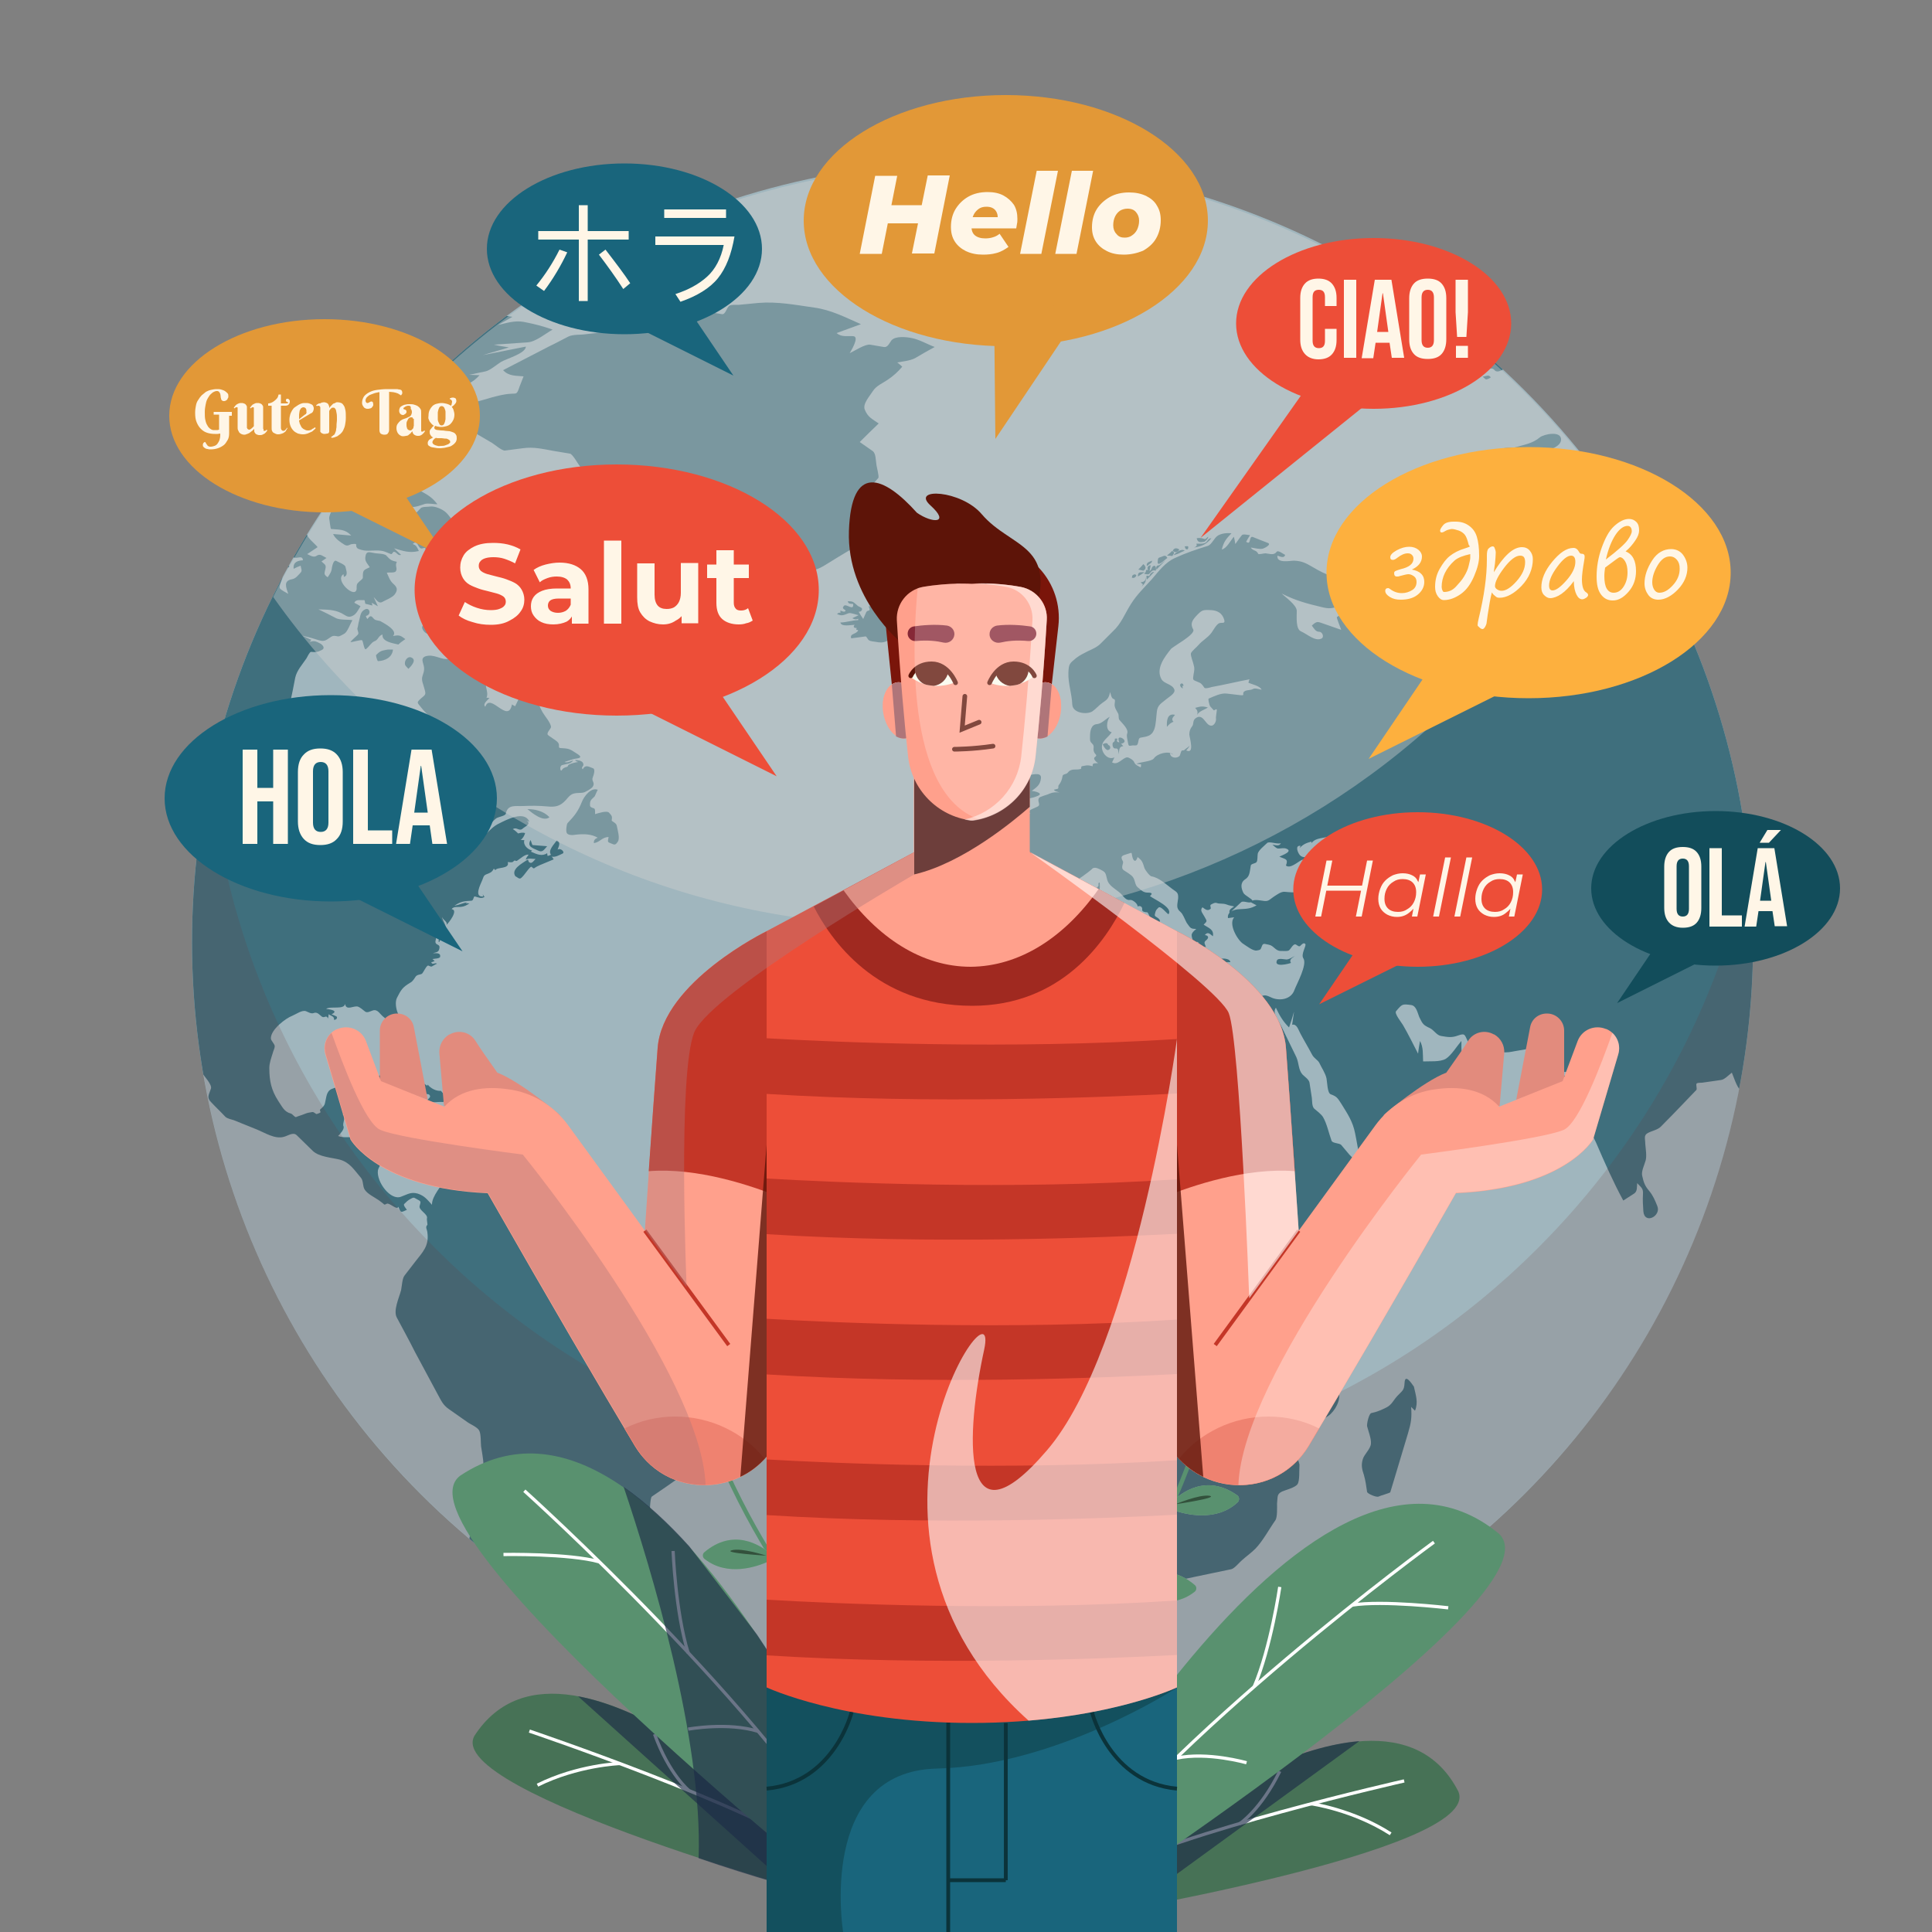 <svg xmlns="http://www.w3.org/2000/svg" xmlns:xlink="http://www.w3.org/1999/xlink" xml:space="preserve" viewBox="0 0 500 500">
  <rect x="0" y="0" width="500" height="500" fill="#808080" stroke="none"/>
  <g opacity=".63">
    <circle cx="251.7" cy="243.8" r="202" fill="#b3d6e2" transform="rotate(-45.001 251.724 243.818)"/>
    <defs>
      <circle id="a" cx="251.7" cy="243.8" r="202" transform="rotate(-45.001 251.724 243.818)"/>
    </defs>
    <clipPath id="b">
      <use xlink:href="#a" overflow="visible"/>
    </clipPath>
    <g fill="#19657c" clip-path="url(#b)">
      <path d="M250.9 186.2c.1.3-.3 1 .3 1.5 0-.7-.1-1.2.3-1.7-.2-.1-.6-.1-.8-.1-.1.2.1.1.2.3zM72.1 131c-.2.2-.6.3-.9.5-.8-1.7-1.2-1.4-2.9-1.4l2.7-1.8c-.3-.1-.6-.5-.9-.6.4-.3.9-.5 1.3-.8-1-.5-1.4-1-2.5-.6-1.2.4-1.5.7-2.6.1-1-.5-1.6-.1-2.7-.1-.5 0-1.1 1.1-1.5 1.5.5.2 2.5.7 2.5 1.2 0 1 0 2.4-1.4 2.1-.7-.1-1.5-1.7-2.1-1.5-.7.2-1.8.9-.9 1.6 1.7 1.3 3.6 1.8 5 3.5.6.8 1.1 1.8 2.1 2.1.8.2 2.1-.5 1.7-1.5 1.3.6 4.9-1.9 2.6-2.7.3-.1.7-.3 1.1-.4-.2-.3-.4-.7-.6-1.2zM251.5 185.1c.1.1.1.3.2.4.5-.5.7-.7 1.3-.9-.1-.1-.2-.3-.3-.4.8-.1.7-1.3.4-1.1-.6.3-2.4.8-1.2 1.8-.2.1-.3.2-.4.2zM55.9 114.1c.3.7.5.6.6 1.2.9.1 2.1.3 2.8-.4-.4-.3-.9-.6-1.3-.8-.7-.3-1.4-.2-2.1 0z"/>
      <path d="M60 115.5c-.9-.2-3-.1-3.6.6.7.9 3.9 1.1 3.6-.6zM116.1 150c-.8.9 2.3.8 2.6.9-.3-1.5-1.8-1.8-2.6-.9zM66.2 146.1c.2.2.6.6.8.7.2-.4.3-.3.5-.5.1.5.4.7.9.8.1-.2.1-.3.2-.5.4 1.2 2.3 1.3 3.3 1.5 1.1.2 2.1-.9 3-1.5-1.2-1.1-2.4-2.1-3.8-3-.8-.5-1.4-1.4-2.1-.7-.5.5-1.4 1.2-.5 1.9-.2 0-.3.1-.5.1-.5 1.1-1.3.2-1.8 1.2zM59.9 144.1c.3-1.7 1.2-1.2 2-.5.1-.2.3-.4.4-.7 1.2 1.9 1.1-.6 1-1.5-1.4.3-3-.7-4.4-1.6-.5-.3-2.5-1.1-2.8-1.7-.2-.6.5-1.5.1-2.4-.8-2-1.3-4.9-3.1-5.9-.8-.4-1.4-1.5-2-.7-.3.4-1.7-.6-2.1-.8.5.8-.4 1-.2 1.5s.4 1.1.6 1.6c.4 1.2.8 2.4 1.3 3.6-.8.3-1.3.9-1.6-.1-.4-1.1-.8-2.2-1.1-3.3-.5-1.5-3.1-1.6-4.2-1.4.6.7 1.3 1.3 1.9 2-.4-.1-1.8-.7-2.1-.3-.6 1-.7.9-1.7.9.3-.4.6-.8.9-1.1-.7-.4-2.8-1.9-3.6-1.7-.5.1-.7 1.4-1.2 1.4-.6.1-1.2.1-1.8.1 1-.8 2-1.9.6-2.7-1-.6-1.5-.2-2.6.3-2.4.9-4 1.6-6 3.3.3.1.6.4.9.4-.8.7-2.1 1.4-1.9 2.8h2c-.1.2-.2.6-.3.8 1.4-.1 2.9-.1 4.3-.1-1.5.7-3 1.3-4.4 2 .9.9 1.1 1.4 2.3 1.4 1.5 0 3 0 4.5-.1 2.2 0 4 .5 6.2 1 1.5.4-.9.8-1.5.8-1.2 0-2.4-.3-3.5-.5-1.8-.2-4.2.8-5.9 1.2 1.1 3.6 4.5 3 7.4 3.2-.2 1.8.2 2.8 1.9 2.6 2-.2 4.1-.3 6.1-.5 1.4-.1 1.9-1.1 3.3-1.3.9-.1 1.2-.2 1.9-.8.6-.5.6-1.2 1.4-1-.1.2-.1.6-.2.8 1 .2 2 .4 2.9.6-.2.1-.3.3-.5.4 1.6 0 3.2.9 4.8.7.4-.1 2.1-.6 2.1-1 0-.7-1-.6-.4-1.5-1.1-.3-1.8.3-2.6 1.1 0-.8.2-1.4-.4-2 .3 0 .6 0 .8.1 0 .3.3.4.5.6zM246.2 203.7c-.2.1-.4.4-.6.6 1.8 1.6 4.3-1.3 6.1-1.8.6-.2 1 .4 1.3-.4.2-.7.4-1.3.6-2 .3-.9-.2-2-.8-2.6 1.2-.9 1.6-.9 1.8-2.5-.6.2-.8-1-1.3-1.5-.3-.4-1.4.2-1.9.3.1-.2.2-.3.3-.5-1.4-.8-2.8.7-3.5 1.9.5.2.9.3 1.4.5-.6.4-.9.9-1.6.7-.5-.1-1.1-.5-1.5-.2-.8.4-.5.5-.3 1.4.1.4-.6.9-.9 1.2.8.4 1.5.7 2.3.7-.6.5-1.2 1.1-1.9 2 .8-.2 1.6-.5 2.4-.3-.5.1-1.7.1-2 .6-.4.5-.7.7-1.3.9.3.1.6.3 1 .3-.3.2-.7.4-1 .5.5 0 1 .1 1.4.2z"/>
      <path d="M123.1 137.2c-.6-1.8-2.9-1.6-4.2-1.1-.8.3-2.6-2.7-3.4-3.4-.9-.9-3-1.8-4.2-1.6-.6.1-2 0-2.4.4-.3.3-1.4 1.6-1.7 1.4-1.3-.8-1.2-.8-2.3.3-.6.6-1.5.6-.9-.4.7-1.2.8-1.3.2-2.5-.4-.9-.8-.8-1.3-1.5-.5-.6-.3-1.8-1.1-1.8-.6 0-1.7-.3-2.2-.1-1.5.6-3 1.3-4.6 1.6.2-.6.3-1.2.4-1.7-2.4-.3-3.4-.3-5.7.7-1.7.7-2.7 1.8-3.4 3.7-.3.7-1.2 2.3-1.1 3 .1.4.3 2.7.5 2.7 2.2.2 3.6 0 5.2 1.7-1.6-.1-3.1-.3-4.7-.4.6 1.3 1.9 2.1 3 2.8.9.5 1.3-.2 2-.2 1.7-.2.5.3 1.3 1.1.4.3 1.7.6 2.2.6 1.5.1 3.5-.3 5 .3l1.5.6c.3.1.5-.7.8-.6.7.1.9 1.1 1.8.8-.6-.6-1.2-1.1-1.8-1.7 2.4.7 3.9 1.3 6.4.7-.5-1-.6-1.5-1.6-1.8 1.3-1.2 1.2.7 2.1 1.1.3.2 1.2-.4 1.2.1l.3 1.5c1.1-1.2 3.1 1.4 4 2.2-1.7.5-2 .2-2 2.2.8-.3 1.5-.6 2.3-.9 1-.4.9-.5 1.5.5.8 1.3 2.4.9 3.2 2.4.5 1 1 1.9 1.6 2.9.3.5-.3.7-.6 1-1.3 1.3-2.5 2.5-3.7 3.8.4.3 2 1.1 1.7 1.9-.1.3-2.4.7-2.8.8-1.5.4-3.2-.2-4.7-.3.2 1-1.2 1.3-1.6 2.1-.3.6.7 1.9 1.4 1.9 1-.1 2.2.2 3-.5.8-.7 1.7-.1 2.7.1 0-.3.2-.7.1-1 .6-.1 1 .3 1 1 1.6-1.1 1.6-.1 2.6 1.5.6.9 1.6.8 2.6 1.3-.5.3-1.1.5-1.6.8.9.5 1.5 1 2.6 1-.1.2-.2.4-.3.5 1 .3 2.1.5 3.1.8.4.1.4 1 1.1 1.2 2 .5 4 1 6.1 1.6.1-1 .4-1.3-.3-1.9-.7-.5-1.5-1.1-2.2-1.6-.5-.3-1.6-.2-1.9-.7l-1.2-2.1c.7.3 1.4.6 2.2 1-.2-.3-.2-.7-.3-1 1.2.8 2.5 1.5 3.7 2.3.7.4 1.8 1.9 2.2 1.8-.2-.4-.3-.8-.5-1.3.2.1.5.1.7.2.5-1.1-1.1-1.4-.5-2.5.3.4.7.9 1 1.3-.1-.7 0-2.1-.3-2.7-.4-.7-1.3-.4-1.5-1.3-.2-1.1-.1-1.4-1.1-1.8-.8-.3-1.4-.9-1.7.4-.3-.8-.5-1.6-.8-2.4-.3-1-.5-.6-1.4-.2-.2-.6-.4-1.1-.5-1.7.6.1 1.1.1 1.7.2-.1-1.1-1.2-1-.6-2 .5-.7 1-.6 1.7-.2.6.4 1.3 1.6 2 1.8.5.1 1.6-.6 2.1-.7.4 1.2-.8 1.3-1.6 1.7 1.3 1.6 2.1 2.3 3.9 3.1.4-1.1 0-2.4-.1-3.5 1.5 1 2.1.2 3.6-.6-.5-.2-1-.5-1.6-.7.5-.6 1.5-.1 2.2 0 .2-1.4.7-2.3-.7-2.9-.8-.4-2.4.1-3.3.1.3-.4.6-.9.9-1.3-1.3-.2-1.9-.1-2.9-1.2-.8-.9-1.1-1.2-2.2-1.6-2.2-.8-4.4-1.7-6.5-2.6.6-.1 1.2-.2 1.8-.2-.1-.6-.2-1.1-.3-1.7.9.2 1.7.3 2.6.5-.5-1.4-.4-1.3-1.7-1.1-.7.1-1.4-.3-2.1-.5 1.2-.8 1.6-.9 3-.8 0-1.1-1.1-1.6-1.9-2.1-.2 1.1-1.3 1.3-2.1 1.7.3-1.1-.6-.9-1.3-1.1 1-.3 2.6-.3 2.9-1.5-.8-.4-5.1-3.2-5.6-2-.4 1-1.9 1.9-2.3.7-.3-1.3 1.7-2.1 2.2-2.4z"/>
      <path d="M114.6 152.5c.8-1.3.2-1.8.6-3.1-1.6-2.2-5.8 1-4 2.6.7.6 2.7 1.7 3.4.5zM104.9 165.4c-1.3-1-1.6-1.1-3.2-.8 1.4-1.4-2.3-3.3-3-3.7-.5-.4-1.4-.2-1.9-.7-.7-.8-.9-1.1-1.7 0-.2-.2-.4-.6-.4-.8 1.5-.3 1-2.3-.2-1.7-1.3.6-1.2 1.7-1.6 3.1-.2.6-.2 1.2-.4 1.8-.1.4.4 1.1.2 1.5-.2.4-1.7 1.5-2 2.1.4 0 2.8-.7 3-.5.3.2.5 2.6 1 2.3.8-.6 1.4-1.7 2.1-2 1.2-.4 1-1.4 2.2-1.8-.3 1.9 2.9 2.3 4.1 2.6.7-.7 1.3-1 1.8-1.4zM58.1 120.7c-.5-1.4-1.2-1.2-2.3-.8-1.3 1.8 1.6 1.1 2.3.8zM106.3 170.1c-.7-.2-1.4.6-1.5 1.3-.1.9.3 1 .9 1.7.6-.6 2.4-2.4.6-3zM81.2 122.2c.5 1 1.8.1 2.4-.3.5 1 .4 1.2 1.5 1.3.9.1 1.6.4 1.8-.8.1.3.5.5.6.7 0-.4.2-.9.2-1.3 1.1.5-.1 1.8 1.2 1.9 1.2.1 2.5.1 3.7.2-.1-.3 0-.6 0-.9.7.9 2.3 1.2 2.7-.1.3 1.4 2.2.5 3.2.3l-.3-1.5c1.3 0 .6 1.4 1.5 1.7.8.3 1.4.6 2.2.4.5-.1 2.8-.1 2.9-.7.3-1.2.7-1.1 1.8-1.4-.5-.5-1.1-.5-1.8-.7.5-.4 1-.7 1.5-1.1-1.9-1.6-4.3-2.9-6.8-2.1-1 .3-1.9-.2-3.1.2-1.1.4-2.1.7-3.3.9.2.2.4.4.7.5-1.1-.3-2.7-1-3.9-.8-.3 0-1 .7-1.3.5-.5-.3-1.1-.7-1.6-1-.3-.2-2.6-1.5-2.6-1.5-.2-.7 2.1.2 2.3-.9-.6-.2-1.3-.4-1.9-.6-.9-.2-.5-.7-1.1-1.1-1.2-.7-2.4.3-3.6 0-1.2-.2-1.8-1.3-2.9-1.5-1.2-.2-2.7-.8-4-.4-2 .6-1.4 1.4-.1 2.7 1.3 1.3 2 1 3.6.8 1.3-.2 2-.7 2.9.5.6.7 2.2 2 1.2 3-.6 1.4-.2 1.6.4 3.1zM97.4 170.1c.1.2.2 1 .5 1 1.7-.1 3.6-.9 3.8-3h-1.3c-1 .2-1.7.2-2.5.9-.5.5-.7.4-.5 1.1z"/>
      <path d="M87.7 89.6c-1 .8-1.9 1.6-2.9 2.5 1.6 1.2 3.4.2 5.3.2 1.8-.1 3.6-.8 5.3-1.2-1.6.8-2.8 1.4-4.5 1.6-1.7.2-2.7.1-4.3.8 1.7.5 3.4 1.5 4.9.5 1.9-1.3 2.8-1.5 5-1.6-2 .6-2.9 1-4.5 2.5 1.4.2 2.8.4 4.2.4 1.2 0 1.3.3 1.4-1 .1-.4 1.3-.6 1.7-.7-.2.2-.4.5-.6.7.9-.3 1.8-.6 2.7-.8-.7.6-1.4 1.1-2 1.7 1.1-.2 2.2-.4 3.4-.6.7-.1 2.4-.1 2.9-.6 1.7-1.6 3.2-2.3 5.3-3.3-.9.8-1.8 1.6-2.7 2.5.6.2 1.1.5 1.7.7-3.6.9-7.2 1.7-10.8 2.4l3.6 3.3c-1.5-.9-3.4-2.7-5.1-3.1-.3-.1-5.2-.1-5.1-.2-1.5 2.9 1.4 2.7 3 3.8 1.4 1 2.7 2.7 3.6 4.3-2.3-1.2-6-1.6-8.1.5-1.9 1.9-.2 2 1.6 2.4 1.2.3 2.2-1.3 3.1-2.2-.7 2-2.5 3.2-.3 4.7 1.7 1.2 3.7-1.3 4.7-2.4-1.6 2.3-2.7 3.9-5.6 3.2-1.2-.3-1.3-1.9-2.3-2.1-1.4-.2-2.1-.3-3.5.2.9 1.6.9 1.7 2.5 1.9-1.1 1.2-1.8.8-3.2 1.4-.5.2-1.6.4-1.9.9-.3.4.6.8-.1 1.2.9 1.2 1.2.3 2-.6 0 1.4 1.9 2.3 2.4.8.2 1.3 1.1.6 2 .7.9.1 1.8.2 2.7.2 1 0 1.3-1 2.1-.7.6.2 1.8.7 1.5-.6.4 1 2.3 1.9 2.4.2.8.9 1.3-.2 1.9.2.8.7.5 1 .2 2.1 1.2-.4 2.4-.7 3.6-1.1.4-.1.5-.8.9-.9.1-.1.5.5.9.4.3-.1 1.3-.2 1.2-.6-.1-.5 0-1.4-.4-1.6-.7-.4-.8-.7-1.4-.3-.8.5-.8.7-1.3-.1-.4-.7 1.7-2.2 2.1-2.6 1.2-1-.7-1.6-.1-2.1.4-.4 2.1.7 2.8.4 1.4-.5 1.8-.7 2.7-2-.7-.4-1.4-.7-2-1.1 1.2-.2 2.4-.3 3.6-.5.1-1.5-3-1.6-4-1.8h4.1c.3-1.7-3.6-1.2-4.7-1.3 2.5-.3 5-.5 7.5-1-.1-.4-.3-.9-.4-1.3.9.2 2.1.9 2.9.4 1.2-.7 1.8-1.1 2.8-2.2-.9 0-1.8-.1-2.7-.1 1.4-.3 2.9-.6 4.3-.9 1.2-.3 2.8-1.7 3.9-2.4 1.5-.9 6.4-2.2 6.5-4-3.7.7-7.4 1.5-11.1 2.2 2.2-.7 4.5-1.3 6.7-2-1.3-.2-2.6-.4-3.9-.7l8.7-.6c2.1-.1 4.7-2.3 6.5-3.3-2.5-.9-4.9-1.5-7.5-2-2.3-.4-4.4.3-6.6.8 1.2-.7 2.5-1.4 3.7-2.1-2.3-.3-4.7-1-7-1-2.2 0-4.6.7-6.7 1l.9 1.8c-1-.7-2.4-2.2-3.7-2.2-1.8 0-3.6-.1-5.4-.1 1.1.9 2.2 1.8 3.2 2.7-1.3-.5-2.5-1-3.8-1.6-.7-.3-2.8-.9-3.5-.6-.5.2-.6.9-1.2.9-.8 0-1.7.1-2.5.2-.9.1-1.9 1.4-2.7 2 2.1 1.2 4.3 2.3 6.4 3.5-2.4-.6-4.7-1.2-7.1-1.8-1-.3-2.2-1.4-3.1-2-.7-.5-1.9-.2-2.7-.3.2.5.4.9.6 1.4-.9 0-1.8.1-2.7.1.6.3 1.3.6 1.9.9-2.4.1-5.6-1.2-6.8 1.6-1.6-1.4-3.7-.3-5.4.7 1.1.5 2.2 1 3.3 1.6 1-.3 2-.8 3.1-1.2zM55.6 111.7c.5.6 1.1-.3.6-.9l-1.1-1.1c-.6-.5-1.1-1.1-1.9-.8.1.6.3 1.1.4 1.7.5.5 1.7.7 2 1.1zM67.7 97.7c-.5-1.2-3.4-.9-2.5.8 1.3.5 3.5 1.8 2.5-.8zM252.9 185.8v.6c-.2-.1-.3-.3-.5-.4-.1.2-.2.3-.2.4.5.6 1.7 2 2.2.8-.7.1-1.1-.2-1-.9-.1-.4-.2-.5-.5-.5zM55.2 103.7c1 .1 1.4-1.4 2.3-.5-.2.1-.3.4-.5.5.5.1 1.1.2 1.6.3.2 1.8-2.3.4-3.3 1.1.3 3 3.8.1 4.4.8.7.8 1.9.6 2.9.8 1 .1 1 .7 1.5 1.6.4.8 4.6.7 2.6-1.7-.3-.3-1-.8-.9-1.3.2-.7.3-.6-.2-1-.9-.7-1.2-.6-2.3-.4.4-2.2-2.4-1.1-3.2-.7-.6-1.3-1.3-2.4-2.8-2.1-1.7.2-2.6-.1-3.3 1.7.6 0 1.2 0 1.8-.1-.3.2-.5.6-.6 1z"/>
      <path d="M63.4 108.8c-.7-.9-1.6-.8-2.5-.6-1.1.2-.4 1 .4 1 .7-.1 1.3-.6 2.1-.4zM44.5 115.4c.7.4 1.5.9 2.2 1.3l-1.5.6c.5.2 2.4.7 2.3 1.2-.2 1.2-1.3.6-2.3.6-.5 0-2.5.2-2.7-.4-.3-1.3-.5-1.2-1.7-1.1l.6-.3c-.8-.6-1.8-1.9-2.8-1.8-1.8.3-1.2-.4-2.7-1-.3-.1-2.6.1-2.6.6s1.9.8 2.3.9c-1.5-.1-2.6-.3-4 .3v.7c1 .6 2.6.1 3.7.1-.5.3-4.8.1-4.7 1.2.1 1 3.8-.1 4.2-.2-1.4 1.2-4.3.3-5.2 2 1.2.4 1.7.5 2.9.2 0 .2-.1.4-.1.6.5.2 1 .3 1.5.4-.4-1 .8-.9 1 .1 1.3-.8 1.5-.9 1.9-2.4.9.3.6 1 .4 1.8.7-.1 2.4.3 2.5-.8.4 1.1 2.2.5 3 0-1.5 1.6-4.5 1.8-6.6 2.5 2.5 1.6 3.5 1.1 6.2.1 1.5-.5 3-1.1 4.5-1.6.9-.3 1.3.5 2.2.5.4 0 .5-.8 1.2-.8h2.1c.9 0 1.3-1.1 1.6-2.1.3-1.2.2-2.4-1.5-2.2-2 .3-.3.9-1.1 1.9-.3-1-.6-1.2-1.5-1.5-.6-.2-.7-1.2-1.2-1.6-1-.8-.2-3.1-2.2-2.3-.4 1.2-1 1.8-1.9 2.5zM41.1 107.7c-1.8.3-2.7-.1-2.3 2.2.8 0 1.5 1.2 2.2 1 1.1-.3 2.2-.6 3.4-.9.8-.2.4-.5.6-1.1.2-.5-1.3-.1-1.5-.6.9-.2 1.9-.2 2.5-1.1-1.4-.6-3.5.3-4.9.5zM64 114.2c-1.7.6 1.1.8 1.3 1.5-.3-.1-.6.1-.9 0 .4.6.8 1.2 1.3 1.7-.6-.3-4.8-4.4-4.6-1.6h1.2c-.9.4-.7 1.3.3 1-.3.9-1.9.1-2.7.2-.5 0-1 .2-1.3.6h1.7c-1.8 1.3.7 1.3 1.6 1.2 1.3-.3 2.7-.4 4.1-.6-.2.5-.6.7-1.1.7l.3.3c-.5-.1-1.1.1-1.4.6.5 0 1.1.1 1.6.4-.3 0-.7.1-1 .1.1.9.8.8 1.5 1.1.4.1.6-.5 1-.5 1.1.1 2.5.6 3.4-.3-.3-.2-.6-.5-1-.7.4-.3.6-.7.5-1.1.2.2.5.3.7.5.2-.8-.3-1-.4-1.7 0-.6.3-1.2.2-1.7 0-.3-.6-1.4-.9-1.5-.4-.2-1.3-.7-1.7-.5-1.2.8-2.1-.3-3.7.3zM26.5 118.7c.3.7 1.8.4 2.1-.1.4-.6 1.5-1.5 1.3-2.3-.5.2-3.7 1.5-3.4 2.4zM71.8 97.4c.3 2.3 2.8 2.3 4.4 1.7-.5.8-1.3.7-2.1.9-.7.1-.4.9.2.9.6-.1.5 1.1 1.3.5.5-.4.8-.8 1.5-.5 0 .2-.1.3-.1.5.7.4 1-.2 1.6-.5.2-.1.9.8.7-.4 1.1.5 3.1-.1 3.9.6-.9.1-1.9.2-2.8.4 1.4.6 2.8.3 4.3.2-2.7.5-5.1.3-7.7 1.3.7.5 1.6.7 2.4.9-.5 0-.9.1-1.4.1.7 1.1 2.8.7 4.1 1-.9.1-1.7.2-2.6.3 1.1 1.8 3.7 1.5 5.4 1.6-.1-.5-.4-.8-.9-.9 1.1 0 1.6.4 2.5 1.2-.4-.8-.8-1.7-1.2-2.5.8.8 1.7 1.6 2.5 2.5.4-1 .7-1.5 0-2.4 3.5 1.9-.3-1.5 2.1-2.2-.2.8.1 1.4.4 2.1.6-.6 1.6-.9 1.2-1.9.6.5 3.1-.8 4.2-1.1-.4-.8-1.1-1.3-1.7-1.8-.1.3-.4.6-.5.9-.1-1.8-2-.7-2.9-.4.9-1.8 1.4-2.6-.8-2.8 1.4-1.2-.6-2.7-1.8-1.6.3.5.5.9.8 1.4-.7 0-1.4-.2-1.8-.9-.2-.4.4-1.6-.6-1.3-1.1.3-2.1-.2-2.9-1.1-1.2-1.4-1.9-2.5-3.6-2.9-1-.3-2.7-.8-3.4.3.9.3 2 0 2.8.5-.9 1.5-3.9-.7-4.9 1.7.8.3 1.9.1 2.5.6-.7.2-4.2.3-3.1 1.4-.5.2-1.1.4-1.6.6.9.4 1.5.2 2.4.5-.1.1-.3.2-.4.3.9.4 1.8-.6 2.6 0-.3.1-.6.4-.8.4l.6.6c-.3-.1-.7-.1-1-.3-1.5-.3-2.6-.3-3.8-.4zM71.6 107c-.6.3-1.2.2-1.8.4.5.2 1.4 1.2 1.6 1.2.6 0 1.2-.2 1.8-.4.6-.2 1.8-.2 2.2-.8.3-.6-.5-.9.3-1.7-.7-.3-1.7-.3-2.3-.5-.5-.2-1.1-.9-1.8-1.1-.9-.4-4.3-1-2.4.9-.2 0-.4.1-.6.1.4 1.9 2 1 3 1.9zM78.3 120.9c-.2-1.1-1.5-2.8-2.7-2.4-.7.2-4.2.8-3.6 2.6.2.7 3 1.7 3.6 2 1.6-.2 3.1 0 2.7-2.2zM84.4 113.2c-.7.6 1 1.7 1.6 1.4-.2-.2-.2-.6-.3-.7.8-.6-.8-1.1-1.3-.7zM78 110.3c.3-.4.6-.9.9-1.3-2.1-.6-4.4-.8-6.3.3.6 1.5 4.2.9 5.4 1zM51.2 128c1 .3 1.1.5 1.9 1.2.7.6 1 1.3 1.9 1 .6-.3 1.2-1.3 1.1-2 0-1-.6-1-1.4-1.5-1.2.2-2.9-.3-3.5 1.3zM105 130.3c.3.4 1 .6 1.4.8.7.4 2.9-.5 3.6-.7 1-.2 2.2.1 3.2.1-1.3-1.7-2.3-2.3-4.1-3.3-.6-.3-1.5.2-2.1-.1-.8-.3-1.5-.6-2.3-.8-1.3.2-1.5 2-.3 2.5.8.5.1.7.6 1.5zM83 109.7c-.7.7.8 1.3 1.1 1.5.7.4 1.3-.1 2-.3 0-1.5-2.2-2-3.1-1.2zM295.9 146c-.4.5-.9 1-1.3 1.4.4.1.9.2 1.3.3.8-.5.7-1.1 0-1.7zM383 95.3c-.5 0-5.7.2-5.2 1.7s4 .3 5.3.1c-.2-.2-.3-.5-.5-.7.6-.1 1.3-.2 1.9-.3-.5-.3-1-.6-1.5-.8zM374.6 96.1c-2.2-.8-2.3-.7-4.2.8l2.7.3c.5-.3 1-.7 1.5-1.1zM382 93.3c-1.4-.4-2.6-1-4-.9-2 .1-2.7-.2-4 1.4 1.3.3 2.6.7 3.9 1 1.6-.3 2.7-.4 4.1-1.5zM385.8 97.7c-.4-.9-1.4-.3-2.1-.2.3.2.6.6.9.7.5-.1.9-.3 1.2-.5zM383 90.8c-.5-.5-1.1-.9-1.6-1.4 1.1-.3 2.1-.5 3.2-.8-1.8-.3-2.5-.7-4 .4-1.2.8-2.4 1.7-3.6 2.4 1.1.1 2.2.3 3.3.5 1-.4 1.9-.7 2.7-1.1zM370.3 137c1.3 1.3 2.8 2.2 4.5 2.4 1.5.1 4.8 1.1 6.1 0-2.1-1.5-3.9-2.8-4-5.8-.1-2.4 2.2-4.4 3.5-6 .8-1 1.5-2 2.3-3 .7-.9 2.3-1.5 3.2-2 1.8-1.1 2.9-2.5 4.9-3.1 2.4-.7 4.8-1.4 7.1-2.2 1.2-.4 5.9-1.2 6.1-3.4.2-2.6-4.6-1.5-5.5-.7-1.9 1.6-4.1 1.9-6.5 2.6-2.2 0-3.6.2-5.6 1-1.6.6-4.1 1.1-5.4 2.2-1.5 1.3-2.9 2.5-4.2 4-.9 1-1.8 2.1-2.8 3.1-.7.8-.3 1.3-.1 2.4.1.4-1.9 1.6-2.3 1.8-1.3.9-.1 1-.7 2.2-.4.9-1.8.5-1.9 1.7.1 1.6.3 1.6 1.3 2.8zM363.3 146.9c.6.6 2.6-1.1 3.1-1.5-.9-.8-1.4-1-2.5-1.3-1.5.7-1.9 1.5-.6 2.8zM311.7 140.2c.5-.4.9-.7 1-1.3-.7.4-.5.8-1.3.5-.6-.2-1.1-.2-1.7-.1.3 1.3 1.1 1 2 .9zM362.3 94.5c-1 .6-1.9 1.3-2.9 1.9 1.7.6 2.9.7 4.7.7-.1-.5-.3-1.1-.5-1.6 1.9-.5 3.8-.9 5.7-1.3-1-.7-1.7-1.3-3-1-1.2.3-2.3.8-3.5.5-2.5-.6-4.2.1-6.8.9.9.2 1.7.5 2.6.7 1.3-.2 2.5-.5 3.7-.8zM383 141.1c.3.8 2.8 2.9 3.7 2.1.9-.8-2.2-2.5-2.6-2.8-.4.3-.7.5-1.1.7z"/>
      <path d="M309 141.7c2-.3 3.2-.8 4.5-2.4-.9 0-.9.8-1.6 1.2-.6.3-1.7.2-2.3.2.3.5 0 .8-.6 1zM543.9 122.9c1.4-.1 1.3-.2 1.9-1.6 1.1 1.7 2.6.3 4.2-.3.4-.2 1 1.3 1.4 1.2.8-.2 1.5-.3 2.3-.5-.3-.5-.5-.9-.8-1.3 1 .4 1.3.8 2.2.2.7-.4 1.3-.8 1.8-1.5-2-.8-4.1-1.6-6.1-2.3-.5-.2-1.5-.8-2-.6-1 .5-.5 1.2-.3 2.3-1.4-.6-4.4-3.4-5.8-2.2-1.3 1.1-2 1.4-2.5 3.1-.2.9.9 1.7 1.5 2.4.7.5 1.4 1.2 2.2 1.1zM561.7 122.8c2.4.1 3.9 0 6.2-.7.1 0 .3-1.3.2-1.5-.1-.2-1.4-.4-1.6-.5-1.2-.4-1.7-.2-2.9.2.1-.3 0-.6 0-.8-1.1 0-2.1-.3-3 .4-.1-2.1-2.5-.8-2.2.5.1.7 2.7 2 3.3 2.4zM626.4 138.8c.5-.2 1 .2 1.5.1 1.7-.3 3.1-.3 4.3-1.7-.7-.6-1.3-1.4-2.2-1.5-1.2-.1-2.4-.1-3.7-.2-.8 0-2.1.9-2.9 1.2-.2.1.4 2.3.5 2.7.8-.1 1.7-.4 2.5-.6zM385.2 95.4c.7 0 1.1-.2 1.6.4.8 1 2.8-.5 3.6-1.3.9-.9-1-2.3-2-2.1-1.5.4-2.8.8-4.2 1.5.3.8.3 1.5 1 1.5zM549.6 128.3c1.3 1.1 2.2.8 3.9.8-.4-1.5-.5-1.6-1.7-2.3-.3-.2-2.5-1.1-2.5-1.2-.1-1.1-1-2.1-2.2-1.3-1.4.9.3 1.9.9 2.4-.8.6-1.6 1.1-2.4 1.7 1.1-.1 3.1-.8 4-.1zM406.9 127.9c-1.3.1-1 .7-1.1 2 1.1-.2 2.2-.4 3.4-.6-.4-1.2-1.2-1.5-2.3-1.4zM253.1 187.7c-.1.1-.2.1-.3.2l.2.3c0-.2.2-.3.1-.5zM392.1 94.4c1.3-.3 2.6-.6 4-.9 1.2-.3.8-.8.8-2.1-.5 0-1.5-.1-1.9.1-.4.3-.4 1.2-.8 1.4-1 .6-2.1-.9-2.9.6.2.3.5.7.8.9zM449.7 99.6c1.2-.1 3.4-.8 4.2.2 1 1.3 1.6 3 3.2 2.9 1.9-.2 2.9-.3 4.7.4 1.7.6 2.4.3 4.1-.2-.2-.5-.8-1.7-.6-2.2.3-.7 1-1.6.3-2.1-1.5-.9-2.4-.1-4 .5.5-.6 1.1-1.2 1.6-1.7-.8-.2-2.6-.1-2.8-1-.4-2-.4-1.7 1.4-2.2-1.1-.8-3.2-3-4.5-3.1-1.5-.1-.5.8-1.4 1.1l-3 .9c-1.2.4-1 .7-1.4 2-.1.5-1.9.6-2.3.8-.4.1-.9 1.9-1.1 2.3-.2.2 1.3 1.2 1.6 1.4zM464.8 107.2c1.1 1.5 3.9-.4 5.2-.9.4-.1 1.1.7 1.7.6 1.2-.2 2.3-.4 3.5-.6.9-.1 1.2-.4 2-1 .4-.4-.5-1.7-1-1.8-1.1-.1-1.3-.6-2.1-1.5-.3-.4-1.9 0-2.3 0 .3-.3.7-.6 1-.9-1.6-.6-2.7-.5-3.9.7-1.2 1.3-2 2.7-2.9 4.2l-1.2 1.2zM294.1 148.9c-.3-.4-.7-.3-1.1.1 0 .2 0 .4-.1.5.6.2 1-.1 1.2-.6zM259.3 181.9c.5.1.6.1 1-.2-.3 0-.5-.2-.9-.1.1-.1.2-.1.3-.2-.7-.5-.8.2-.8.5.1.1.2.3.3.4 0-.2.1-.3.1-.4zM254.5 186.7c-.1 0-.2.1-.3.2.2.1.3.1.5.2-.4.4-.6.8-.7 1.4-.1.3-.7.5-1 .8.9.2.9.5 0 .7.5.5 1.9 0 .7-.7.7.4 1.1-.2 1.6-.7.1.1.1.2.2.3-.8.4-1 1.4-1.2 2.2-.1.6.2.6-.1 1.4-.2.4-.5.6-.1.9.7.6.5-.8.6-1.2.1-.7.1-1.5.9-1.8-1 .8-.2 1.6.5.2.1.2.2.5.2.7-.6 0-.5.2-.3.8.2.8.3.5 0 1.4-.3.9-1.2 1-.1 1.8v-.7c.5.2 1.3.8 1-.1.8.5 1.7-.5 2.8-.3-1.9.4-.9 3.3.3 2.5-.5.7-.5 2.2.2 2.6l-.2.1c-.3-.4-.2-.2-.6-.4 0 .2.1.3.1.5-.7-.1-1.3-.4-1.9.1-.2-.5-.6-.7-1.1-.5.8.6.4 1.2-.3 1.7.5-.1.9-.2 1.4-.3-.1.9.4 1.1-.2 2-.3.5-1.7.7-2.2.9.1.2.1.6.1.5.6 1 1.4-.3 2.3.2l-.3.3c.4 0 1.3.6 1.4.5.7-.2 1.3-.5 2-.7-.4.5-.8.8-.9 1.5-1.2-.2-2.6-.7-3 .9-.2.9-1.6 1.6-2.2 2.3 1.1.8 2.3-1.5 3.9-.4.9-2.2 1.2-.4 2.8-1.2.5-.2 1.4-1 2-1 .7 0 .8.8 1.6.6 1.3-.3 2.2-.3 3.6-.9 1.8-.7-.9-1.3-1.5-1.3 1.3-1 2.2-1.5 2.4-3.3.2-1.9-2.9-.6-3.2-.9 1.2-.9-.6-2.4-1.5-2.4.6-.2 1.1-.1 1.4.4-.4-2.4-2.4-2.6-3-4.5-.8-2.5-1.8-2.7-4-3 .4-.5.9-.8 1.5-.6-.7-1.4 2.5-3.1 1.7-4.4-.5-.8-4.2-.4-4.6.4l-.2-.2c.3-.2.4-.7.7-.9-.3-.1-.6-.3-1-.3h.7c.2-.9 1.8-1.1 2.1-2.4-.8-.2-2.1.1-2.9.5-.4-.2 0-.3-.6 0-.2-.9-.9-.2-.6.6-.2 0-.4.1-.6.1-.1.2-.1.4-.2.5.3.2.5.6.7.8-.4-.3-.9-.3-1.4-.1.2.3.2.8.4 1.1-.2 0-.4-.1-.6-.1-.3.6 0 .6.3.7zM294.5 149.2c.5-.3 1.1-.7 1.7-1.1-1 0-1.8-.2-1.7 1.1z"/>
      <path d="M257 195.9c-.5.2-.7.6-.8 1.1h.4c.4-.3.6-.6.4-1.1zM253.1 192.4c.5-.2.6-.6.3-1.1-.2.1-.5.3-.7.5.6 0 .2.3.4.6zM255 191.9c0 .3.1.6.4.9.2-.4.1-.8-.4-.9zM253.7 191.7c.2-.3.4-.6.5-.9-.4-.2-.8.2-.5.9zM307.5 141.4c-.2-.1-.7 0-.9 0 .1.2.1.4.2.6.5.4.8.1.7-.6zM41.3 106c1 .5.8-.2 1.6-.3.6-.1 4.2 1.3 3.7-.6-.3-1.1-3.1-1.1-3.8-.8-1.2.4-3.4.5-4.2 1.7.2.1.3.2.5.3.6-.1 1.6-.7 2.2-.3zM303.3 142.6c-.4.5-.8.7-1.3 1.2.5 0 .9 0 1.4.1.3-.6.9-.9-.1-1.3zM302.1 144.4c-.4-.8-.8-.6-1.5-.3-.9.3-.9.2-1 1.3-.1 1.5 2-.7 2.5-1zM305.2 142.2c-.6-.4-1.4-.5-1.7.4.2.1.4.2.7.3.5 0 .8-.3 1-.7zM298 145.6c.1-.2.1-.3.2-.5-.7.3-1.6.4-1.4 1.4l1.2-.9z"/>
      <path d="M303.7 143.7c.4-.1.8-.3 1.2-.4.6-.3 1.2-.6 1.7-.8-.8-.6-2.3.4-2.9 1.2zM297.4 149.1c-.2-.1-.5-.1-.7-.1 0 .3 0 .8.1 1 .6-.6 1.3-1.3 1.9-2-.6 0-1 .4-1.3 1.1zM301.6 145c-.5.4-1.1.9-1.6 1.3-.7 0-.9.4-.7 1.1.8-.8 1.5-1.6 2.3-2.4zM296.5 149.4c0 1-.5 1.2-1.3 1.3.3.2.2.3.6.5-.1.2-.2.5-.4.7.8-.9 1.3-1.2 1.1-2.5z"/>
      <path d="m297.5 147.8.3-1.5c-.7 0-1 .6-.7 1.2h-.5c-.1.7 0 .4-.5 1 .8.1 1.1.4 1.6-.3.4-.5.7-.7 1.4-.5.2-.5 0-1.6-.6-1.2-.6.3-.3.9-1 1.3zM282.9 230.5c-.7.6.6 1.9 1.2 1.9.5-1.6.6-2.3.5-4-.6.1-.1.6-.4 1-.4.5-.9.8-1.3 1.1zM518.2 336.9c-.6 1.8 2.3 1 2.7.9 0-1.2-2.3-2.1-2.7-.9zM523.4 323.8c-.6.5-1.5 1.2-1.9 1.9-.6 1.1-.2 1.3 0 2.2.1.7.2 1.6.1 2.4-.1.5 1.1 1.2 1.5 1.5-.1-1-.5-3.2 1.1-2.5-.3-.2-1.9-1.3-1.1-1.6 1-.2 1.1-1.4 0-1.7.2-.3.3-.7.6-.9-.1-.4-.2-.9-.3-1.3zM525.4 253.4c.1.5.1 1 .2 1.6 1.3.1.3-1.3 1.2-1.2 1.1.1.5 1.6.2 2-.6.9-.7 3.9.9 2.8 1.3-.9 1.7-2.7 2.4-4.1.2-.4-.5-1.3-.7-1.6-.4-.8-.9.1-1.5-.8 1-.9 2.1.5 2.7-1.3.5.9.9.5 1.6.1.3-.2 1.5-.4 1.6-.6.7-.8 2.2-.3 3.1-.2-1.5 1.3-.6 2.2.5 3.1.6-.8 1.1-2.4 2.3-2.1-.7-.6-.9-1.3-.1-1.8.9 1.5 2.9.8 3.8-.5.2.4.4.8.6 1.3.5-.8 1-1.5 1.7-2.1-.1.5-.2.9-.3 1.4 1-.3 1.2-1.2 2-1.6.1-.1-.2-2.1-.1-2.6.2-1.1.7-1.1.6-2.5 0-.8-.2-2.3 1-1.6 0-.9-.2-1.5.4-1.9.8-.5.5-1.4.5-2.3 0-.7-.7-1.6-1-2.1-.3-.6 0-1.2.1-1.8-1-.6-1.7.3-1.4 1.4-.6-2.4-2.1.7-2.3 1.7-.2.7.7 1.1.6 1.4-.3 1-.6 2-.9 2.9-.4 1.3-1.3 2.6-2.5 3.2-.7.4-1.4.8-2.2.8-.7 0 .1-1.3.4-1.5-1.1.4-1.4.3-1.5 1.5 0 .6-1 1.5-1.4 2-.5.6.2 1.1-.6 1.5-1.2.5-.7-.5-1.4-.4-1.3.1-3.8-.2-4.6 1-.9 1.4-2.2 2.3-3.7 2.2 1.1 1.4-1.2 2-2.2 2.7zM562.1 424.9c-.6.2-2.5 1.4-3 1.1-1.1-.5-2.2-1-3.2-1.5-.2 1.7 0 3.7.6 5.3.8 2 1.8 2.4 3.6 2.7 2 .5 4.2-6.9 2-7.6zM557.9 341.7c-.7-.7-.2-1.8-1.1-2.4-.9-.6-1.8-1.1-2.7-1.7-1.3-.8-3.1-1.2-4.5-1.7-2.3-.9-4.6-1.8-6.9-2.6-1.1-.4-2.9.4-3.7 1.4-.3.4-1.5 2.4-1.8 2.2-1-.5-1.5-.5-1.9-1.6-.4-1.2-.7-2-.9-3.3-.2-1.3-.5-1.1-1.7-1.4-1.8-.4-3.7 0-4.7 1.9.6.1 1.3.2 1.9.3.3.1 0 1.1.4 1.3 1.1.6 2.5.2 3.7.2 0 .2 0 .7-.1.9-1.5-.5-2.3-.2-3.8.1.6 1.1 1.3 2.1 1.9 3.2.5-.7 1.1-1.4 1.7-2 .3 1.6.3 1.6 1.6 2.1 1.6.7 3.2 1.4 4.7 2 .7.3 2.3.6 2.6 1.3.5 1.3 1.1 2.5 1.6 3.8-1.9.5-2 .3-2.3 2.4 1.4-.1 2.8-.3 4.3-.4.7-.1 1.3 2.1 2.2 2.2 1.5.1 2.9.5 4.2-.4.7-.5 1.1-2.7 1.7-2.6.8.1 3.2 0 3.8.6 1.1 1.2 2.3 2.4 3.4 3.6.9.9 2.1.8 3.3 1.1.8.1 2.2 1.2 2.8.9-.5-.6-2.1-1.7-1.4-2.3-.8-.2-1.9-.1-1.3-1.2-1.9-.1-1.8-.5-2.6-2.3-.2-.4-1-.8-1.4-1-.4-.3-.5-1.2-.7-1.7.6-.1 1.2-.1 1.8-.2.2-2.4-3.1-1.6-4.1-2.7zM565.3 341.9c-.8 0-1.6-.2-2.4.1.5 1.3 3 1.9 4.2 1.6.9-.2 2-.6 2.4-1.5.1-.3 1.9-.2.8-1.3 1.5-.3.8-1.5 0-2.1-1.1-.7-.8 1.3-.8 1.8-.1 0-3.7 2.6-2.8.4-.2-.2-.7 1-1.4 1zM495.7 347.7c0 1.1.8 2.1 1.6 1s-.9-1.3-1.6-1zM547.2 227.2c-.1.4-.1 1.4-.4 1.6-.7.4-.8.4-1 1.2-.1.2.7 2.6.9 2.6.3.1.7-.9 1.1-.8.3.1 1 .1.7-.4-.4-.7-1.7-.2-1.5-1.5.6-.2 1.3.5 1.7.3.4-.2 1.2-.7 1.6-.4.5.5 2.1 1.9 2.8 1.5 0 0 .4-1.6.5-1.7.3-.3 1.1-.9 1.5-.8 1.2 0 2.1-.2 2.9-1.1-2.2.1-.5-1.8-.9-2.7-1.5 1.6-1.6 1.2-3.5.2-1.4-.7-2-1.9-3-3.2-1.2-1.6-.7 2-.5 2.5.2.6-.8 1.2-.8 1.8 0 .6.1 1-.2 1.6-.7-.4-1.3-.5-1.9-.7zM550.6 206.4c0 1.4.2 2.7-.5 4-.8 1.6-.2 1.6.2 3.3.2 1 .2 1.1-.4 2-.3.4.1 1.2.1 1.7 0 1.6-.3 1.9.4 3.5.2-.9.2-2.2 1.2-2.4 1.1-.2 1.5 1.1 1.5 2 1-1-.2-2.6-.8-3.6-.7-1.2-1.2-1.5-.7-2.8.6-1.9.4-2.4 2.2-2.8 1.2-.2 1.1 1.8 2.2 1.8-.9-1.7-1.3-3.1-1.8-5.1-.2-.9-.5-1.8-.7-2.7-.2-.6-.9-1.1-1-1.7-.3-1.9 1.2-2.9.2-4.8-.5-1 .1-3.9-1.7-2.4.7.7 1.1 1.8.4 2.5-.3.3-.4-.3-1 .1-.6.5-.4.6-.2 1.4.2.9-.3 2.5-.5 3.5-.1.8 1.9 1.4.9 2.5zM506.9 299.8c.6 1 1.2 2 1.7 3 1.2-1.4 1-2.1-.3-3h-1.4zM516.2 304.4c-.5.3-1 .1-1.4-.3.1.6 0 1.1.3 1.5.8-.7.2 1.4 1.1 1.9 0-.3 0-.7-.1-1 .1.3.3.6.4.9.6-.8-.4-1.9-.3-3zM514.3 308.5c.9.2 1.5-1.2.3-1.4-.3.4-1.4 1.2-.3 1.4zM513.2 302.6c.2.5.6.9 1.1 1.2.1-.3.1-.9.1-1.2-.8.1-.6-.9-1.7-.8.3.6.2 1.2-.3 1.6.2-.4.6-.6.8-.8zM512.9 308.9c.2-1 .6-1.6 1.3-2.2.4-.4.2-1.5.3-2.1-.1.1-.2.1-.3.2-.4 1.2-1.5 2.7-1.3 4.1zM514.8 301.9c0 .8.6 1 1.2 1.5s-.1.6.3 1.1c1.4 1.8 1.2-.6 1-1.7-.4-1.4-1.6-1-2.5-.9zM571.7 339.5c.1.3.3.7.5 1 .5-1.1.6-1.1 0-2.1-.1-.1-.5.1-.6-.1-.1-.2-.3-.6-.5-.8-1-.8-2.2-1.4-3.2-2.1-.3 1.2 4.3 1.8 3.8 4.1z"/>
      <path d="M509.9 303.6c.2 2.3-.1 3.9 2.2 2.7-.6.8-2 2.1-.7 2.7.5.2.3.9.9.8.6-.1.3-1 .3-1.5 0-.8 1-2.4.7-2.9-.7-1.3-1.1-1.4-2.4-1.9-.2-.1-.6 0-1 .1zM504.8 332.5c-.3.8-.1 1.4-.5 2.3-.6 1.3-.9 1.4-.2 2.5.4.6 1.5-.2 1.3 1.3-.1.6-.8 3-.5 3.4.3.4 1.9.7 2.2.1.1-.2-.3-1-.3-1.3 0-.4.4-.7.4-1.1.1-.7-.1-1.7 0-2.6.1-.9-1-1.4.6-1.6.9-.1.2 1.6.3 2 .3 1 1.4.8 1.2 1.8-.3 1 .4 1.2 1.2 1-.4.1 1.6-1.6 1.4-1 .6-1.3-.8-.7-1.2-1.7-.1-.3.6-.8.4-1.1-.2-.5-.5-.9-.7-1.4-.4-.8-.8-.7-1.3-1.3 1.8.7 2.5-3 4.1-1.9.4-1.6-1-.6-1.5-.6-.8 0-.8.3-1.4.5-.7.2-.3-.7-1 .1-1.7 1.9-3.6-1.4-2.2-3.1.6-.8 1.5.1 2.4 0 1-.1 2.3-.5 3.2 0 2.2 1.3 3.5-1.2 4.2-3.1-.9 0-1.7 1.5-2.5 2-.5.3-1.2-.2-1.7-.3-.6 0-.5.4-1.2.2-.9-.3-2.6-1.3-3.5-.7-1.2.8-1.5 1.4-2.1 2.8.5 1.2-.8 1.8-1.1 2.8zM568.2 383c-1.2-1.1.4-2.5-1.4-3.1-.2-.1-1.2 1.2-1.4.5-.3-.9-.5-1.8-.8-2.6-.5-1.6-.5-2.5-1.8-3.2-.5-.3-4.2-1.9-4.2-2.5 0-1.5.4-3.2-.6-4.3-1.4-1.6-1.3-2.2-1.4-4.4-.1-1.4-1.8-2.1-2.7-1.4-.5-3.2-1.4-5.6-2.6-8.5-1.5.4-1.6 3.1-2 4.4-.4 1.5-.1 3.2 0 4.7.1 1.8-1 7.6-3.5 6.7-.9-.3-1.7-1.9-2.6-2.4-1.7-1-3.3-2-5-3-1.5-.9-.9-1.5-.4-3.3.3-1.5 1.2-2.3 2.2-3.4-1.6-1.5-2-1.6-4-1.8-1.6-.2-3.2-.4-4.9-.4.1.8.1 1.5.2 2.3-1.8-.3-3.4-1.2-4.6.4-1.1 1.7-1.4 3.2-1.9 5.2-1.6-.8-3.1-1.7-4.7-2.5-.6-.3-2.5 1.9-2.9 2.3-2.5 2.2-5.9 4-7.2 7.3-.6 1.7-.6 3.1-2.3 3.5-2.1.5-4.3 1-6.5 1.5-1.5.3-2.3 1-3.6 1.9-1.6 1.2-1.9 1.6-2.7 3.6-.3-.7-.5-1.3-.8-2-1.1 2.6-1.8 4.9-.7 7.6.6 1.6.5 1.8-.1 3.5-.4 1.2.4 2 .9 3.1 1.2 2.6 2.1 5.2 2.5 8.2.2 1.1 1.1 4 .7 5-.1.4-2.5 1.7-1.4 2.6 1 .8 2.1 2.1 3.3 2.1 1.2 0 2.7.4 3.6-.5 1.4-1.4 1.7-1.8 3.5-2 1.3-.1 2.5-.3 3.8-.4 1 0 1.9-.1 2.9-.1.3 0 .7-1.4.9-1.7.5-1.1 2.4-1.5 3.4-2 1.1-.5 2.6.3 3.5-.3.8-.5 2.2-1.8 3.1-1.7 3 .4 5.7.7 8.5 1.8 1.8.7 1.9 1 2.9 2.9.7 1.2 1.3 2.3 2.1 3.4 1.6-1.8 3-3.4 4.1-5.6.7 2.3-.7 4.1-1.9 6 1.9.4 1.8-.7 2.7-2.5.1 1.1-.2 4 1 4 1 0 1.8 2.2 2 3.1.7 3.2 3 4.1 5.7 4.5 1.8.3 2 .5 3.4-.7 1.6-1.4 1.5-.7 2.8.9.6.8 2.3.2 2.9-.5 1.4-1.4 1.6-1.6 3.5-1.6 3.2-.1 2.9-4.4 3.4-7.2.4-2.4 3-4.1 3.6-6.4.7-2.8 2.1-6.1 2.2-9 .1-2.7-.9-5.8-1.3-8.5-.8-1.2-2.1-2.3-3.4-3.5zM335.1 247.4c-.6.3-1.6 1-2.3.9-.4 0-2-.4-2.3.2-1 2 3.2.9 3.6.7-.6-.9.4-1.3 1-1.8zM285.4 192.6c.1.5.9 1.7 1.4 1.5.8-.2.6-1.2 0-1.3-.2-.7-.8-.5-1.4-.2zM526.3 355.8c.8 0 1.7.4 2.4 0s.9-1.4-.1-1.2c-1 .7-2.2-.7-2.3 1.2zM288.5 191.2c.1.5-.1.8-.5 1-.2.6 0 1.6.7 1.5.8-.1.7.7.8 1.5.2-1 0-2 1.2-2.1-.2-.2-.4-.5-.6-.6 2.8-.6-1.7-3.1-.4-.4-.6 0-.8-.3-.5-.9-.2-.1-.5-.1-.7 0zM645.3 165.6c-.4 0-2.2-.4-2.5-.1-.4.4 0 1.3.3 1.6 1.1.9 2.6-.4 3.3.5.8 1.1 2.1 1.5 2.7-.3-1.1-.6-2.6-1.7-3.8-1.7zM302 188.1c.5-.6 1-1.1 1.7-1.3-.7-.7-.1-1.2.4-1.8-2-.5-2.2 1.5-2.1 3.1zM312.6 183.1c-1.4-.4-1.9-.3-3.3.1.5.5.8 1 .5 1.8.6-1 1.9-1.3 2.8-1.9zM283 235.5c.1.3-.5.9-.5 1.2 0 .2.5.4.5.6-.1.9-.9 1-.2 1.7.6.6 1.2.6 1.3-.3 0-.6.9 0 1-1 .1-1 .3-2 .4-3.1.3-2.1-2.1-.8-2.7-.5-.2-.1-.4-.1-.6-.2-.5 1.1.6.8.8 1.6zM306.1 178.2c0-.2-.1-.5-.1-.7h.3c-.1-1.3-1.8-.3-.2.7zM318.4 249c0-.8-1.5-1-2.1-.9-1.4.2-1.7-.1-2.9-.8-.2.2-.4.8-.5 1 2 .7 3.5.8 5.5.7zM576.9 342.8c-.6-.3-.5-1.1-1.3-1.4 0 .7 0 1.1.4 1.6.3.4.2 1 .4 1.2.5.5 2.3 1.1 1.7-.3-.3-.4-.7-.9-1.2-1.1zM522 336.7c-.9 1.2.9 1.2 1.4 1.2.4 0 .2-.9.6-.7.4.1.9.5 1.4.4 1.2-.3 1.6.2 2.6.9.5-2.1-1.9-2.3-3.1-2.7-1.1.1-2.2 0-2.9.9zM602.2 440.9c-.6.2-.2 1-.7 1.7.7-.6 2.5-.3.7-1.7zM533.8 252.9c.3-.1.7.8 1 .5.2-.3 1-1 1-1.3.1-2.4-3.1-.3-3.6-.7-.7 1.6-1.3 1.2-.7 3.2 1.2.7 1.4-1.3 2.3-1.7z"/>
      <path d="M644.6 159.3c.8-.2 1.9-1.5 2.6-2.1-1.2-.9-2.5-2.5-3.8-3-1.9-.7-3.2-.8-5.2-.8.3.9.5 1.7.7 2.6-2.1 0-1.9-.7-2.7-2.8-.7-1.9-1-2-2.6-3-2.7-1.6-5.4-3-8.2-4.4-2.4-1.2-5-3-7.7-3.2-3.4-.3-6.8-.5-10.2-.8.2 1.6.5 3.2.7 4.8-.7.1-2.2.6-2.8.3-.9-.4-2-2-2.7-2.7-1-1-.9-1-2.1-.1-.8.6-1.9 0-2.8-.1-2.4-.4-3.9-.3-6.3.1-2.1.4-3.6-.4-5.6-1.1.4-1.3.5-1.6.1-2.9-.4-1.2-.9-1.1-2.1-1.4-1.9-.6-3.8-1.5-5.7-1.1-2.4.4-4.8.8-7.1 1.2-1.1.2-3.4-3.7-4.5-4.3-1.7-1-4.3-1.1-6.2-1.6-1.8-.5-3.6-1.1-5.4-1.4l-7.2-.9c-.5-.1-1.7 2-2 2.5-.5.6.7 2 1.1 2.6-1.3.5-2.5 1-3.7 1.5-.8.3-2.4-1-3.1-1.3-1-.5-2.2.3-3.2.6-1.6.5-1.8.1-3.3-.9-1.4-.9-1.2-.8-2.3.6-.4.5-2 3.2-2.5 2.9l-3.6-2.1c-.4-.2-.5-3.2-.5-3.7 0-.7.9-3.1.5-3.6-.6-.7-1.8-2.8-2.7-3.1-.9-.3-2.8.5-3.7.7-1.2.2-2.5.1-3.8.1-1.8 0-1.6 0-1.9 2-.1 1-2.3.6-3.1.6-1.3.1-2.6.1-4 .2-.9.1-2.3-1.1-3.1-1.5.6-.4 1.3-.7 1.9-1.1-3.3-.4-6.7-1.1-10-.7-2.5.2-3 .3-5.1-1.2-1.4-1-3.2-.1-4.4.9 1 .1 2 .3 3 .5-3.9 1.1-7.7 2.2-11.5 3.3 5.6-3.4 11.1-6.8 16.7-10.2.4-.2.7-1.6.9-2 .2-.3-1-1.5-1.2-1.8-.9-1.2-2.8-2-4-2.8-1.2-.8-2.7-.5-4-.5-.9 0-1.8-.1-2.7-.1-.4 0-.2 1.7-.2 2.2-1.2-.1-2.3-.1-3.4-.2.8-.7 1.7-1.5 2.6-2.2-2.1-.3-4.1-.6-6.2-.9l3.9-1.2c-1.2-1.8-4.2-1.8-5.9-.9-1.4.7-2.8 1.4-4.1 2.1-.9.5-.4 2.2-1.5 2.7-4.7 1.8-9.4 2.4-14.3 3.3-2.6.5-5.6.6-8.1 1.5-1.2.4-2.3 1.4-3.4 2-1.5.9-1.4.9-1.4 2.9 0 1 .4 2.1-.6 2.2-1.5.1-3 .3-4.5.5-2.7.3-5.4.5-8 .8.2.9.3 4.5 1.1 4.6.6.1 2.3 0 2.8.5.5.4.7 2 1 2.6-.7.1-1.6.5-2.3.1-.7-.4-1.3-1-2.1-1.3-2.4-.9-3.4-1.5-5.8-.7-.8.3-4.2 1.7-2.2 2.7 1.7.8 3.4 1.5 5.2 2.2-1.3-.1-6.2-.1-6.8-1.3-1-1.8-1.1-1.7-.2-3.5.4-.8-.9-2.6-1.6-2.4.2.6 1 2.7.1 3.1-1.2.5-2.4.7-3.1 1.9-.6.9 1.1 2.5 1.6 3.3.7 1-.5 2.4-1 3.4-.4.8.4 2.4.6 3.2.1.3 3.2-.4 3.6-.5 1.5-.2 1.7-.2 3 .7 1 .7.8 1.9 1 3.1-.8-.9-1.6-1.9-2.4-2.8-.5-.6-2.2.4-2.8.6-3.2 1 .7 3.3-.8 4.8-1.4 1.4-3.4 3.9-5.2 4.5-2.3.8-4.2-.5-5.9-1.9.7.1 2.5.7 3.1.3 1.3-.8 2.7-1.6 4-2.5.8-.5 1.2-2.5 1.6-3.3.6-1.6-.7-1.7-2-2.5-1-.7 1-6.4.4-7.7-.3-.7-1.6-2.5-1.3-3.2.5-1.4 1.1-2.9 1.6-4.4-1.4-.1-7.3-1.5-7.7-.2-.4 1.1-.7 3.5-1.6 4.2-1.2 1-2.5 2-3.7 3 .6.4 2.5 1.1 2.2 1.8-.4.9-1.7 2.6-.9 3.2 1.3.9 2.5 1.9 3.8 2.8.5.4-.1 2.5-.2 3.2-1.1-.8-2.3-2.2-3.6-2.7-1.7-.7-3.4-1.4-5.1-2-2.5-1-6.1-1.4-8.6-.3 1.1 1.4 1.8 1.5.7 3-1.2 1.6-1.1 1.5-2.9.9.2-.4.5-.8.7-1.3-1.6-.4-2-.4-3.5.3-1.3.6-2.1.4-3.6.2-.9-.1-1.5 1.9-2.6 1.7-1.7-.4-1.7-.4-2.2-2.2-1.9.9-3.8 1.7-5.7 2.6-1.3.6-2.5 1.1-3.8 1.7-.5.2-1.7.5-2 .9-.7.9.2 1.9-1.1 2.1-1.1.2-2.1.7-2.9-.2-.7-.9-1.8-1.6-1.2-2.6.4-.6 2.4-.4 3.1-.5-.6-.9-1.3-2.4-2.4-2.6-1.4-.2-2.8-.4-4.2-.5.3.3 1.5 1.4 1.4 1.8-.2 1.1-.5 2.1-.8 3.2.1-.2 1.2 1.6 1.3 1.8.2.6-.3 1.8-.5 2.5-1.1-.3-2.3-.7-3.4-1-.7-.2-1.7.9-2.3 1.3-1.1.7-2.2 1.4-3.3 2.2-.2.1 1 2.9 1.1 3.3-1.4-.5-2.9-1-4.3-1.5-1.8-.6-1.9-.9-3.3.4.6.8 1 1.6 1.9 1.6.9 0 1.4 1.5.5 1.8-1.6.7-3.6-1.2-5.2-1.9-1.4-.6-1.1-3.7-1.1-5.3 0-1.5-2.9-3.5-3.9-4.5 3.5 1.8 6.5 2.6 10.3 3.5 2 .5 2.7.4 4.7-.3.9-.3 1.1-.8 1.6-1.7.9-1.4 1-1.3.4-2.9-.5-1.6-2.4-2.5-3.8-3-1.9-.6-3.4-1.4-5.1-2.4-1.9-1.1-2.8-1.6-4.9-1.7-1 0-4.6.8-4.3-1.3.7.2 1.7.8 2-.2-.5-.2-1.8-1.3-2.2-.8-.7 1-1.8.5-2.9.4-.5 0-1.8.4-1.9.1-.4-1-1.4-.7-1.9-1.6.9.1 2.2.5 3.1.3.4-.1 2.4-1.1 1.3-1.5-1.3-.5-2.6-1-3.8-1.5-1.2-.5-.4 2.3-1.8 1.2.3-.6.7-1.2 1-1.7-.4 0-1.8-.4-2.1 0-.6.7-1.1 1.5-1.7 2.3-.1-.6-.2-1.3-.4-1.9-.8 1-1.9 3.1-3.1 3.3.5-2 1.1-2.7 2.5-4.2-1.1-.1-2.5 0-3.5.6s-1.6 2.4-2.7 2.7c-2.9.9-5.6 1.8-8.4 3.1-2.5 1.1-4.2 3.4-6 5.5-1.9 2.1-3.9 4-5.4 6.4-1.6 2.5-2.5 5.1-4.7 7.1l-2.9 2.9c-1 1.1-2.2 1.6-3.5 2.2-1.1.6-2.1 1-3.1 1.8-1.7 1.4-1.9 1.5-2 3.8-.1 2.8.9 5.4 1 8.2.1 2.3 3.8 2.7 5.2 1.8.9-.6 1.7-1.6 2.6-2.2 1.3-.9 1.6-1.1 2-2.8.2.6.3 1.6.9 1.8.7.1.1 1.2.3 1.9.1.6.6 1.3.9 1.9.2.5 0 1.2.3 1.6.7.9 2.5 2.4 2 3.6-.2.6.1 1.5.2 2.2.2 1.2.3.9 1.3.8.7 0 1.1.2 1.3-.6.2-.6.1-1.3.7-1.4 1.5-.3 2.8-.3 3.5-2.1.5-1.3.5-3.3.7-4.7.2-1.7 1.2-2.1 2.5-3.2.7-.6 2.4-1.5 2-2.5-.6-1.4-2.6-1.4-3.3-2.6-1.6-2.8.9-5.9 2.4-7.8.5-.7 6.5-3.8 5.8-5.1-.8-1.4-.3-2.3.7-3.4 1.6-1.7 1.7-1.7 4-1.6 1.6.1 2.8.8 3.3 2.4.4 1.3-.6.7-1.3 1-.7.3-1.5 1.8-2 2.5-1 1.3-2.4 2-3.4 3.2-.4.5-1.7 1.5-1.9 2.1-.1.7.6 2.3.7 2.9.3 1 .2 1.4 0 2.5-.2 1.5-.3 1.4.9 1.9 1.1.4 1.2.6 1.9 1.6.2.3 1.6-.1 1.9-.2 3.3-.6 6.6-1.4 9.8-2-.2.2-.2.6-.3.9.9.4 3 .8 3.4 1.8-.6-.1-1.7-.5-2.2-.2-.7.4-1.6.2-2.2.6-.9.6.4 1.2-1.2 1-1.1-.1-2.3-.3-3.4-.4-1.5-.2-3.3.7-4.7 1.3-.2.1.2 1.8.4 2 .3.3.6.7.9 1 .2.1.6-.4.8-.2.1.1-.3 2-.2 2.4.1.7-.5 1.9-1.3 1.8-1.5-.1-2-3.4-4-1.9-.8.6-.4 1.5-.9 2.1-.5.6-.7 1.3-.7 2.1.1 1 1.4 5.2-.8 4.1.3-.4.7-.7.9-1.3-.3.5-.9.7-1.4 1.2-.2.2-.5 0-.7.2-.2.2-.3.9-.5 1.3-.7.8-2.5.6-2.5-.7.2.1.7.3.9.4-1.3-1.1-4.2-.3-5.1 1-.6.8-3.7.9-4.5 1.4.4 0 .8.1 1.2.1 0 .2 0 .6-.1.8-.7-.4-1.4-.6-1.7-1.4-.2-.5-1.3-1.2-1.8-1.2-1.2.1-2.4 2.2-3.9 1.3.2-.4.4-.8.6-1.3-1.4.7-2.9-.6-3.2-2.2-.3-2.1 1.5-2.7 2.5-4.3-1.7-.4-1.3-2.9-.5-4-1.1.6-2.1 1.8-3.3 1.9-1.5.1-1.8 1.7-1.8 3.2 0 .9-.1 1.2.5 1.8.8.7.2 1.2.5 2.1.3.9 1.1.8.2 1.5-.5.4.5 1.3.9 1.5-.7.1-1.6-.2-1.4.8-.5-.1-1.1-.3-1.7-.2-.4.1-.7.1-1.1.2-.3.1-.1.7-.3.7-1.3.4-2.4-.3-3.4 1-.3.4-1.2.3-1.3.8-.2 1.1-.4 1.6-1 2.4-.2.2 0 .7-.2.9-.1.1-1 .2-1 .3 0 .4 1 .5 1.4.7-1-.1-1.6-.1-2.6.3-.5.3-2.4.7-2.7 1.1-.6 1 .7 1.8-.5 2.3-.8.4-1.9.7-2.5 1.5.3 0 .5.2.8.2-1.1.5-1.6.5-2.8.4-.6-.1-.5-.1-.7-.8-.2-.5-.9-.3-1.3-.4.4.8.7 1.5.8 2.4.1.5-1.9.9-2.2.9-1 .3-.1-1.7-1.7-.6-.8.5-1.7.4-2.6.5 0 .6.3 1 .9 1.2-.2 0-.4.2-.7.2.4.6.7.7 1.3.6.8 0 1 .3 1.6.8.1.1 1 .1 1.4.3.3.1 0 .6.8.4-.2.5-.1 2 .8 2.3 1.5.5 1.2 1 1.2 2.5 0 1.6.3 5.7-1.8 6.1-.8.2-2.2 0-2.9-.3-1.1-.4-2 .2-3.2-.2-1.5-.5-2.1-.4-3.6 0-1.1.3-1.7-1.2-2.9-.1.1.1.2.3.2.4-.5.1-1.8.1-2.1.7-.3.7.2 1.8.9 1.2-.2 1.2-.5 2.5 0 3.7.5 1.2-.4 3.3-.7 4.6-.3 1.3-.9 1.6-.1 2.8.2.3.6-.3.6.2 0 .4.1.9.1 1.3.1.8-.2 1.5-.3 2.3.9-.7 1.7.2 2.7-.4 1.3-.7 1.8 1 2.8.5-1 .7.5 2.6 1.3 2.3.9-.3 1.6-1.7 2.8-1.7 1.3.1 2.6.1 4 0 .4 0 .9-1.2 1.1-1.6.3-.4 1.3-.5 1.8-.6-.4-.8.9-1.8 1.3-2.5.8-1-.8-1.6-.5-2.2 1.2-2.1 1.9-3.8 3.9-4.9.7-.4 2.4-.8 2.9-1.5s-.3-2.6 0-2.9c.5-.5 1.5-1.8 2.2-1.6 1.3.4 2.5.8 3.8 1.3.5.2 4.3-2.7 4.7-3.1.5-.7 1.4-.4 2.2 0 1.4.7 1.4.8 1.8 2.5.4 1.8 2.2 2.5 3.6 3.8.7.7 1.3 1.8 2.4 1.6.6-.1 2 1 1.9 1.7.6-.3 1.3 0 1.2.8-.1.6.9.7 1.3.7.3 0 1.5 3.1 1 3.3-.7.4-.1.8-.8 1.2-.6.4-1.8.4-2.5.6-.6.1-3.2-.1-3.5-.4-1.9 2.1 3 1.9 3.4 3.4.2.8 2.3.5 1.8-.5-.5-1-.3-2.2.7-2.8 0 1.6 2-.1 1.8-1.1-.1-.7 2.4-1 .9-2.2-.5-.4-1-.4-.8-1.1.2-.9.3-1 .9-1.6.6-.6 2.1 1.5 2.6 1.7 1.3-1.7-3.8-3.9-4.8-4.7 1.1-.9-.1-.9-.8-.9-1.1-.1-1.5-.7-2.4-1.4-.7-.6-.6-1.8-1.2-2.6-.5-.7-1.7-1.3-2.4-1.8-.9-.7.1-1.8-.2-2.3-.8-1.4-.1-1.5 1.2-1.9 1.2-.3 1-.6 1.2.5.2 1.2.9 2 1.4.3 1.2.9 1.3 1.3 1.8 2.9.2.5 1.3 2 1.8 2.1 1.9.3 3.7 2 5.3 3.2 1.2.9 1.7.9 1.6 2.5-.2 1.7-.6 2.5.6 3.5.7.6 1.1 1.9 1.6 2.8 1 1.4 1 1.6 2.5 1.6-1.7 1.4-1.3 1.6-.6 3.8.6-.5 1-.7 1.3 0 .4.9 1 .7 1.8.9-.3-.9-.7-1.2.1-1.8.7-.6.6-1.2-.4-1.3.8-1 1.3-.3 2.1.3.3-1.8-1.1-2.1-2.4-3 1-1 .9-.8.2-2.1-.4-.8-1.3-1.6-.5-2.4.7.5 1.3 1.1 2.1.4.2-.2-.3-.9.1-1.1.4-.2 1-.6 1.5-.4.9.3 1.5 0 2.6.4.7.3 1.3.3 1.9.5-.7.5-1.4.7-1.2 1.7 1-.9 2-1.9 3-2.8.7-.6 2.5.7 2.9-.4.1-.4-1.9-1.3-2.3-2-.6-1.2-.9-2.6.4-3.5 1.3-.8 1.2-2 1.5-3.6.1-.5 1.2-.5 1.5-.9.3-.4.2-1.6.3-2.1.1-.9 1.8-2.2 2.4-2.8.5-.6 2.7.4 3.6 0-.4.9-1.4.5-2.2.4.4.3 1 1 1.5 1 .6 0 1.4-.2 2 0 2 .7-.9 1.7-1.7 2.1 1.5.7 2.4.5 1.7 2.3 1.1.9 3-.9 4-1.4 1-.5 2 .7 2.8-.9-1.2 0-2.4.5-3.2-.4-.6-.7-1.3-2.6.2-2.4l-.3.6c1.1-1.1 1.7-1.3 3.1-1.7v.4c.9-1.2 2.3-1.2 3.6-1.5.4-.1 1.6-.4 1.4.4-.2.7-1.8-.1-1.4 1.1h-1.6c.3.7 1.1 1.1 1.7 1.6-1.2 0-2.3.5-1.8 2.2-.5-.1-1-.2-1.6-.3 0 0-.4.5-.5.6.5.4 1.1.9 1.6 1.2.2.1 1.3.8 1.4.9 1.4.2 2.3 1.4 3.3 2.4 1 .9 2.1 1.1 3 2.2.6.7 1.2 2.5.2 3.2-1.2.8-2.2 1.3-3.7 1.2-1.3-.2-2.1.6-3.3.1-.8-.3-3.1-.7-3.4-1.1-.9-1.2-.5-.1-1.4-.5-.5-.3-1-.7-.8-1.2-1.2.4-2.3.2-3.6.1-1-.1-2.1.8-2.9 1.3-1.2.8-1.3 1.3-2.9 1-.8-.1-2.7-.5-3 .4.5.3 1 .5 1.5.8-1.6.9-2.6.9-4.4 1-1 0-3.3.5-3 2.3.5-.1 1.1-.1 1.6-.2-1.6 1.8 1 6.1 2.4 6.9.8.5 2.4 1.8 3.4 1.7 1-.2 1-.1 1.4-1.2.3-.9 1-.4 1.8-.3 1.2.2 1.7 1.6 3 1.6.6 0 1.6.1 2.1-.1.5-.3 1-1.5 1.6-1.6.4-.1 1 .8 1.4.4.3-.3.9-1 1.3-.5.4.4-1.2 2.6-.5 3.7 1.1 1.6-1.7 6.6-2.3 8.2-.9 2.6-4.1 2.9-6.1 1.9-1.7-.8-1.9-.6-3.6.3-1.6.8-1.8.8-3.4.3-1.5-.4-3-.9-4.5-1.3-.3-.1-1.1.8-1.3.4-.4-.8-.4-1.1-1.2-1.3-.9-.2-1.9-.4-2.8-.6-.6-.1-.2-1-.6-1.2-2-.5-3-.2-5 .3-.4.1-.9 1.4-1.1 1.8-.3.5.6 1.3.3 1.9-1.2 2.3-2.1 2-3.9.7-1.3-.9-2.6-.7-4-1.3-1.6-.7-1.1-2.5-2.7-2.9-2.1-.5-4.1-1.1-6.2-1.6-1.2-.3-2.4-1.9-3.4-2.8.6-.7 2.4-1.9 1.9-2.8-1-1.9-.8-1.9.1-3.9-1.2-.5-2.3-1.4-3.4-.7-1.4.9-2.6.6-4.2.5-.5 0-1.2-.2-1.7-.1-.6.1-1.2.8-1.8.9-.5 0-1.3-.4-1.8-.6-.6-.2-1.7.2-2.3.2-2.4.3-5.2 1.3-7.5 2.3-1.2.6-2.4 1.4-3.6 2.1-.3.2-1.4-.7-1.7-.8-.5-.3-1.8.3-2.3.4-1.2.3-2.3-1.8-2.7-1.7-1.5.4-1.8 2.5-2.4 4-.9 2.1-5.2 2.5-5.6 4.7-.3 1.9-.6 3.7-.8 5.6-.2 1.5-.8 1.5-2 2.3-2.3 1.5-4 2.2-5.4 4.7-2 3.5-3.9 7.1-5.8 10.6-.3.6-1.2 1.6-1.3 2.3-.1 1.2.7 3.2 1 4.3.4 1.7.8 3.4 1.1 5 .2 1-.8 2.7-1.2 3.7-.2.5-1.3 2.5-1 3 .7 1.1 1.3 2.3 1.9 3.4 2 3.5 4 7 6.1 10.6 1.2 2.2 2.2 2.8 4.2 4.3 1.6 1.1 3.2 2.3 4.8 3.4.6.5 1.5 1.5 2.3 1.3 1.7-.6 3.3-1.2 5-1.8 1.3-.5 2.2 0 3.5.3 1.3.3 1.8.7 3 0 1.5-.8 3-1.5 4.5-2.3.8-.4 7.2-1.4 7.6-.9 1 1.3 2.1 2.6 3.1 3.9.7.9 2.8.2 3.8.2 1.8-.1 1.7 0 2.9 1.6 1 1.4.9 1.5.7 3.2-.2 2-.5 4-.7 6-.1 1-.5 2 0 2.8 1.1 1.5 2.2 2.9 3.3 4.4.6.8 1.9 1.9 2.1 2.9.7 3.2 1.5 6.4 2.2 9.6.7 3 1.7 5.3.1 8.1-1.7 3-1.7 6.2-2.3 9.7-.1.7-.6 2-.2 2.7.8 1.6 1.5 3.1 2.3 4.7 1.2 2.4 2.5 4.5 3 7.2l.9 6c.1.7.1 3.2.6 3.7.8.8 2.1 1.6 2.5 2.6.7 1.8 1.4 3.5 2.1 5.3.3.8 1.3 2.4 1.2 3.3-.2 2.4-.3 2.3 1.3 3.8.5.5 1.8 2.2 2.5 2.1l4.2-.9c3-.6 6.1-1.3 9.1-1.9.8-.2 2.1-1.8 2.7-2.3 1.1-1 2.4-1.9 3.5-3 2-2.1 3.5-5 5.2-7.4.5-.8.4-3.3.4-4.3.2-1.8-.1-2.4 1.3-3.1.9-.4 3.4-1 4-1.9.6-.9.4-3.6.5-4.8.1-1-1.3-3.1-1.7-4-.6-1.4.5-1.9 1.4-2.9 1-1.2 2-2.4 3.1-3.6.8-.9 2.9-1.4 3.9-1.9 1.9-.9 3.7-3.6 3.6-5.9-.1-3.1.5-7-1.4-9.5-1.2-1.6-1.3-1.8-1.2-3.8.1-2.3.1-2.6-1.1-4.5-.7-1.1 3.7-7 4.4-8.2 3.1-5.3 7.9-9.2 11.9-13.6 1.6-1.6 2.5-3.8 3.6-5.9 1.3-2.4 3.2-4.9 3.9-7.6.2-.7 1.3-3.9 1-4.5-.5-.9-2.3-.1-3 0l-10.2 2.7c-1 .3-2.3-2.3-3.6-2.7 1.8-1.8-.5-3.3-1.7-4.6-.7-.8-1.4-1.7-2.1-2.5-.5-.5-2.3-.4-2.5-1.1-.7-1.9-1.2-4.4-2.2-6.1-.5-.8-1.6-1.6-2.3-2.2-.6-.6-.5-2-.6-2.8l-.6-3.9c-.1-.8-1.3-1.6-1.8-2.1-1.1-1.2-.9-2.9-1.6-4.5-1.3-2.6-2.5-5.2-3.8-7.8-.6-1.3-2.6-3.6-1.5-5 1 2.1 1.8 3.5 3.4 5.1.5-1.4.9-2.7 1.3-4.1-.2 1.1-.3 2.3-.5 3.4 1.2-.3 1.6 1.3 2.1 2.2 1 1.9 2.1 3.7 3.1 5.6.5.9 1.4 1.3 1.8 2 .6 1.3 1.6 2.7 1.9 4.1.2 1 .2 3.8 1.1 4.1 1.6.6 1.7.9 2.7 2.4 1.6 2.6 3 4.6 3.6 7.7.4 1.9.7 3.9 1.1 5.9.4 1.9.5 1.5 2.4 1.5 1.2 0 1.4-1.3 2.5-1.5 1.5-.4 3-.9 4.5-1.2.7-.1 1.2 0 1.7-.7.3-.5.4-.8.9-1 1.7-.6 3.5-1.2 5.2-1.9 1-.3.8-1.8 1.9-2.2.8-.3 1.5-.7 2.3-1 .5-.2 1.3.4 1.8.2.6-.3.6-2 1.2-2.3 1-.5 2.1-1 3.1-1.5s1.5-.4 1.5-1.6c0-1.4.3-2 .9-3.3 0 .3.3.6.3 1 .7-.8 2.8-2.5 2.8-3.6.1-1 .5-1.7-.5-1.9-.6-.1-1-1.5-1.3-2-.4-.7-1.2-.5-1.8-.8-.7-.3-1.5-1-2.1-1.5-1.2-.8-.8-3.1-.9-4.5-1.2 1.4-2.6 3.7-4 4.6-1.5.9-4.2.6-5.9.7-.1-1.9.1-3.6-.8-5.3-.2 1.1-.4 2.2-.5 3.3-1.3-2.5-2.5-5-3.9-7.4-.4-.7-2.3-3-1.8-3.6 1.6-1.9 1.6-1.9 3.9-1.6 1.3.2 1.6 1.8 2.1 3.1.9 1.9 1.1 2.1 2.8 2.9 1 .5 1.7 1.8 2.8 2 1.8.3 2.8.5 4.4-.1 2-.7 1.7-.2 2.7 1.8.6 1.1 1.8 1 2.9 1.2 2.5.6 5.1 1.6 7.6 1.3 1.1-.1 8-1.7 8.4-.7.4.9 1 3 1.8 3.5 1.2.7 2.7 2 4 2.3.5.1 1.1-.1 1.6-.1-.2 1.3-2.1 1.1-3 1.3.9 1 2.4 3.4 3.6 3.4 1.1 0 1.2.2 1.9-.8.7-.9 1.4-1.9 2-2.8.1 3.2.2 6.5.3 9.7 0 1-.1 2.4.1 3.4.3 1.4 1.3 2.9 1.9 4.3 2.2 5.1 4.4 10.1 7 14.9.9-.6 1.9-1.2 2.8-1.8.9-.6.7-1.7.8-2.7 1 1.1 1.6 1.3 1.5 2.8-.1 1.6 0 3 .1 4.5.3 3.5 4.7 1.2 3.6-1.4-.6-1.5-1.1-2.7-2.1-3.9-1.1-1.3-1.4-2.1-1.8-3.9-.3-1.1.6-2.9.9-4 .3-1.2 0-3-.1-4.2 0-1.4-.5-2.3.7-2.9.9-.5 2.5-.8 3.3-1.6 2.3-2.3 4.6-4.7 6.8-7 .8-.8 1.6-1.7 2.4-2.5.3-.3-.2-1.4.1-1.7.2-.2 1.2-.2 1.4-.2 1.6-.2 3.3-.5 4.9-.7.9-.1 2-1.3 2.8-1.9.8 1.9 1.3 4 2.9 5.3 1.8 1.4 2.3 3.3 3.2 5.5.3.6-.3 2.3-.4 3-.2 1.5-.3 1.4 1.1 1.7 1.3.3 1.3.3 2.2-.8.7-.9 1.4-1.7 2.1-2.6 1.1 3.4 2.2 6.3 2.4 9.9.1 1.8.5 3.8.4 5.6-.1 1-.9 4.4-.3 5.1l3.9 4.2c.9.9 1.3 3.8 1.7 5.1.6 1.8.7 2.5 2.1 3.6 1.5 1.2 2.6 2.4 4.5 2.7-.5-1.2-1.2-2.5-1.5-3.7-.3-1.3.2-3.1-.3-4.3-.3-.9-1.7-2.1-2.4-2.7-.8-.6-2.9-1.6-3.2-2.6-.2-.6-.9-4.1-1.4-4.1-1.1.1-1.1.2-1.2-.9 0-.6-.2-1.2 0-1.8.5-1.3 1.2-2.6 1.3-4.1.2-2.4-.2-2.7 2-2.8-.1.5-.1 1.1-.2 1.6 2.2.1 3.5 1.1 5.2 2.9.9 1 1.8 2 2.8 3 .7.7-.6 2.2.3 3.2 2.9-2.1 5.5-4.5 8.2-6.9.9-.9.2-3.9.2-5.1-.1-2.1-.8-2.6-2.1-4.2-1-1.3-2.1-2.5-3-3.9-.6-1-1.2-2-1.8-2.9-.2-.4.6-2.1.7-2.5.4-1.3 2.9-2.6 3.9-3.4 1.2-1 3.1-.3 4.2.5-.4.1-.7.4-1 .4.1.4.5 1.8.7 1.9 1.1.6 1.1-.7.9-1.3-.2-.9-.4-.9.4-1.2 1-.3 1.9-.7 2.9-1 3.1-1.1 6.2-2.4 9.3-3.7 2.9-1.2 4.4-4 6.4-6.5 1.9-2.4 3.1-5.8 4.6-8.4-1.2-.3-2.3-.7-3.5-1 1-.7 1.9-1.3 2.8-2-1.3-.9-2.6-1.9-3.8-2.8 1.2.2 2.4.4 3.6.7-.7-1.6-1.5-3.2-2.2-4.9-.6-1.3-1.8-2-2.8-2.9 2.3-2 4.7-4 7-6-2.1-.6-3.7-1.4-5.7-.4-1.4.7-1.3.9-2.2-.5-.6-1-1.4-1.8-2.2-2.6-.6-.7 1.5-1.4 1.7-1.5 1.2-.4 1.8-.9 2.8-1.7.8-.6 1.4-1.3 2.3-1.7 1.3-.6 1.4-.4 2.6.6-1.1 1.2-2.9 2.6-2.2 4.5 1-.6 1.9-1.2 2.9-1.7.7-.4 2.1-1.7 2.9-1.8.3 0 2.4 1.4 2.4 1.5-.2.8-1.2 2.6-1.1 3.4.3 1.5 1.8.8 2.8.7 1-.1 1.4 1.1.7 1.9-1.1 1.3.2 1.2 0 2.7-.2 1.3-.3 2.6-.5 3.8 1.7.1 2.6.1 4.1-.7 1.9-1 1.6-1.5 1.9-3.8.5-3.4-1.6-5.5-3.8-7.5 2.1-2 4.3-3.5 5.3-6.4.6-1.8.6-2.3 2.2-3.2.3-.2 1.4-1.1 1.8-1.1.5.1.9 1.5 1.4 1.4 1-.2 2.5-.2 3.3-1 1.4-1.3 2.7-2.7 4.1-4 2-2 3.3-4.3 4.8-6.8 1.7-2.6 2.7-4.3 3.4-7.3.7-3.2 1.5-6.4 2-9.7.2-1.4-4.7-5.4-5.6-3.7-1 2-1.2 1.7-3.3 1.5-.3 0-.7-1.5-.8-1.9-.4-1-.5-.9-1.5-1-.8-.1-1.4 0-1.8-.9 2.8-2 5.4-3.8 7.8-6.2 2.6-2.7 5.2-5.2 7.9-7.7.8-.7 3.7-.3 4.7-.3 1.6-.1 3 0 4.6.2.6.1 1.3.4 1.8.1.4-.3 1.6-1.3 2.1-1.2 1.7.3 3.5.7 5.2 1-.6.5-1.3.9-1.9 1.4 1.8-.2 3.6-.4 5.5-.7.4 0 2.1-.2 2.3-.5.4-.7-.9-1.3-1.4-1.8 1.7-2 3.3-3.8 5.3-5.4 1.2-1 1.6-.9 3.2-.9 1.5 0 2.1-.3 3.5-1.1-.4 2-.6 2.7.1 4.6 1.5-1.2 3.6-2.4 4.7-4.1.5-.8 1-2.3 1.9-2.4 1.2-.1 2 0 3.2.3-.3.1-2 .2-2.1.5-.3 1.2-.6 2.5-.9 3.8-.4 1.7-2.1 2.2-3.4 3.1-1.8 1.4-3.2 2.2-4.4 4.3-1.2 2.1-2.5 2.5-4.7 3.5-7.5 3.7-3 15.6-1.6 21.9 1.1-1.3 3.3-3.2 3.6-4.9.3-1.8.4-1.6 2-2.1 1.3-.3.9-1.5 1-2.9.1-1.2 1-1.1 2-1.4.4-.2 2.2-.8 2-1.3-1.1-2.7.7-3.6 2.8-4.5-1.2-1.6-1.1-1.7-.6-3.8.2-.9-2.2-1.2-2.9-1.4l3.9-6.3c.6-.9 1.5-.4 2.4-.3.8.1 2.1-.9 2.8-1.3 0 .7 0 1.4.1 2.2 1.4-2 1.5-2.2 3.8-2.5 2.4-.3 2.5-.1 4.3 1.7 1-2.4 3.2-3 5.2-4.3l7.8-4.8c.6-.4 2.2.3 2.9.4.4.1 1.4.5 1.8.4.2-.1 1-1.1.9-1.3-1-1.4-1.7-2.1-1.8-3.9-.1-1.5-1.4-1.9-2.5-2.6 1.3-.3 6-.8 6.1-2.3 0-1-.3-3.4.6-3.5 1.9-.3.4 2.2 1.3 2.3 1.4.1 2.8.2 4.3.3 1.3.1 1.1 1.3 1.5 2.7.2.9 1.9-.1 2.6.5 1.2.9 1.7 1.1 3.2 1.3-.2-.8-.9-2.1-.1-2.4 1.1-.5.9-.9.9-2.2 1.6 1.2 2.9 1.7 3.6 1.5zm-273 74.7c-.3.7-.7 1.4-.1 2.1.2.3 1 0 1.2.2.2.2.3 1 .4 1.3-.3 0-.6 0-.8-.1.8 1.5 1.8.5 1.4 2.7-.3 1.4 0 2.7.2 4.2-1.2.1-3.1.9-4.2.5-.9-.3-1.7-.5-2.6-.8-.7-.2-.8-.9-1.6-1.1-1-.2-1.3 0-1.4-1.2-.1-1-.2-1.6.2-2.6.3-.8.6-1.5.8-2.4.3-1.3.6-1.2 1.7-1.5-1.4-.7-1.7-1.2-2.6-2.7-.5-.9-1.6-1.2-2.1-2.2-.7-1.6-.9-2.3-.9-4 0-1.2-1.1-2-2.1-2 .4-.4 1.3-1.1 1.5-1.7.3-1.3.2-1.4 1.3-1.8.5-.2 2.3-.6 2.4-1.2.5-2 .4-1.2 2-1.5.6-.1 1.7-1.1 2.3-.9.8.3 1.8 1.1 2.4.3.6-.7 1.3 1 1.5 1.4.4.8-.1 1.8-.4 2.6 1.6.5 2.1-.8 2.7 1.2-1.2.2-1.5.8-2.3 1.8-.1-.9.6-1.8 1.4-2.1-1-.5-2.8-.4-4-.6-.5-.1-1.3.2-1.6.7-.6.8.1 1 .8 1.6-1 .7-1.3-.4-2.3-.2-1 .2 1.3 1.1 1.3 1.2.1.6.1 2.4.5 2.9.5.6 2 .9 2.7 1.2-.8 1.7-.6 2.4.4 4 0-.9.3-3.5 1.9-2.5.4.2.4 1.2.7 1.6.6.5 1.4.9 1.2 1.8-.7.3-4 0-3.9-.2z"/>
      <path d="M270.6 237.3c.4.3.8.7 1.2 1 .4-.3.7-.6 1.1-.9-.7-1.5-1.2-.8-2.3-.1zM622.7 416.8c-1.6 1-1.9.9-3.7.4-1.1-.3-.4-2.4-1.5-2.9.1 1.2-.6 2.1-1.4.7-.2-.4.2-1.1-.1-1.5-.2-.3-.7-.7-.8-1.1-.5-1.5.4-1.3-1.3-2-.8-.3-1.3-1.2-2.1-1.4.4.9.9 1.8 1.3 2.7.2-.1.3-.3.5-.4.5 1 1.4 4.4 2.5 4.1-.4 1.1.4 2.2 0 3.2-.5 1.5-.8 1.8-2 2.8.5.4.9 1 1.4 1.3.3.2 1.4.2 1.5.6.6 1.1-.8 2.5-1.3 3.2 1 .7 2.2 1.2 3-.4.6-1.3 1.9-2.9 1.8-4.4 0-.9 1.1-1 1.6-.7.6.3.1-.5.3-.8.7-.8 1.9-3.2.3-3.4zM612.8 426.6c0-.9-.3-1.5-.6-2.3-.9.5-1.3.5-1.5 1.6-.3 1.2-.6.7-1.2 1.5-.4.6-.4 1.6-.8 2.3-.4.6-1.3 1.1-1.8 1.6-.6.5-1.1 1.1-1.8 1.4-.5.2-1.7.5-2 1-1.1 1.5-2.3 3-3.4 4.5-1.2 1.6 2.2 1.1 2.7 1.7.7.8 3.1 1.6 3.8.5.8-1.3 2.2-2.8 2.6-4.3.5-2 1.3-2.3 2.9-3.5.1.5.4.8.9.8-.6-1.3-.7-1.4.1-2.5.8-1.1 1.7-2.2 2.5-3.2-.2-.8-.5-1.6-.7-2.4-.7.5-1.2.9-1.7 1.3zM-41.3 184.5c.6.5 1.5-.2 1.8-.7l.3.3c.1-.2.2-.3.3-.4-.4-.2-.9-.4-1.3-.5-.5.2-1 .7-1.1 1.3zM97.8 219.7c-.4-.3-.5-.1-.6 0l.4.4c0-.2.1-.3.2-.4z"/>
      <path d="M194.4 341.1c-.1-.3-2.6-.3-3-.4-2-1.4-4.4-3.9-6.6-4.8-2.7-1-5.5-2-8.2-3-2.7-1-5.5-2-8.2-3-.5-.2-1.2-1.5-1.5-1.9-1.3-1.7-2.6-3.3-3.8-5-1.3-1.7-2.8-5-4.8-5.5-2.1-.5-5.8-.6-7.5-2.2l-8-7.7c-1.4-1.4-3.3-1.4-5.1-1.8l-10.2-2.4c-1.3-.3-3.7-1.5-5-1-1.4.5-2.9 1-4.3 1.6-.5.2-2.5.5-2.8 1-1 1.7-3.7 4.6-3.6 6.8-1.3-1.4-1.9-2.3-3.7-2.9-1.8-.5-2.6.2-4.3.8-2.7 1.1-6.4-3.8-6-6.8.1-.6.6-1.2.7-1.8.2-1.1.3-2.2.5-3.3.3-1.7-.7-2.8-2.2-3.4-.7-.3-1.7-.3-2.5-.4-.7-.1-1.2.5-1.9.4-1.8-.3-3.3.2-4.9-.4.5-.5 1.7-1.8 1.4-2.5-.4-.8.9-3-.2-3 .2-.3.4-.7.6-1-.1.6.1 1.1.4 1.5.2-.9.3-1.8.7-2.6-.1.1-.2.1-.3.2l-.1-.2.6-.6c-.6 0-.5-.2-.7-.4.5 0 1.5-2.2 1.8-2.9.8-1.8-1.7-1.3-2.5-1.4-.6-.1-2.7.4-3.3.7-1.5.6-1.4 2.2-1.8 3.7-.2.8-.6 1-1.2 1.6-.3.2.2.7 0 .8-.2.2-.7.3-.9.4-.3.1-.7-.6-1.2-.5-.7.1-1.3.2-2 .5s-1.5.5-2.2.8c-.3.1-.9-.8-1.3-.9-1.8-.5-2.2-1.7-3.3-3.3-1.8-2.8-2.3-5.2-2.3-8.5 0-1.3.5-2.6.9-3.9.1-.5.5-1.2.5-1.7 0-.7-1-1.4-1-2.1 0-2.3 3.9-5.2 5.5-5.8 1-.4 2.6-1.6 3.6-1.2.5.2 1.3.7 1.9.5 1-.4 1.4.3 2.2.9.7.5 1.1-.6 1.6.5 0-.4.2-.6.1-1.1.5.3 1.7.6 1.4 1.4.4.1.9-.2.8-.7 0-.2-1.2-.6-1.4-.7 2.1-1-.7-1.3-1.4-1.4 1.1-.8 4.7.3 4.9-1.3.3 1.9 2.2.4 3.3.7.6.2 1.4.9 1.9 1.3.6.4 1.3-.1 2-.3 1.3-.4 1.8 1 2.9 1.8 1.2.8.1 2.6.5 3.8.1-.1.3-.2.4-.4-.2.9.2 1.4.5 2.2.3.7.7 1.3.9 2.2 0 .1 1.2 1.2 1.4 1.5.7.9 1.1.2 1.7-.4.7-.7.5-3.4.2-4.4-.6-2-1.2-3.6-2-5.5-.5-1.1-.8-2.9-.3-4 1.1-2.2 1.5-2.8 3.5-4 .6-.3 1-1 1.4-1.6.5-.6 1.4-.4 1.7-.8.4-.5.9-1.7 1.4-2 .3-.1.7.4 1.1.2.4-.2.8-.5 1.3-.7-.6-.4-1.2.5-1.5-.4.4 0 .6-.2.9-.3-.2-.1-.4-.4-.6-.5.4-.1 2-.1 2-.6.2-1.1-1.1-.9-1.9-.9.9-.3 1.5-.2 1.7-1.2.3-1.2-.8-.8-1-1.6-.1-.4.4-1.6.2-2.1-.3-.5-1.2-.7-1.6-1.3.5.1 1 .4 1.5.8-.4-1.9-.9-2.6.6-3.7.6-.5 0 .9 0 1-.3.7-.3 1.3-.5 2.1.9-.3.7.7 1.2 1-.3.7-.6 1.2-.6 2l.2.1c.3-1 1.1-2.1 1.6-3.1.5-.9-.8-2.4-.9-3.4.3.9 1.6 1.3 1.1 2.1.7-.6 3.2-3.9 1.4-4.1.4-.8 1.7-.5 2.4-.6.9-.1 1.4-.4 2.2-.9-.3 0-.6-.1-1 0 .1-.1.2-.2.4-.3-1.1.2-2.1.7-3.3.9 1.6-1.1 2.5-1.2 4.4-1.3.6 0 .5-1.2.9-1.1.8.2 1.7.7 2.5.1-.2-.2-.3-.5-.5-.6.1.2.1.3.2.5-2.6.3-.7-3.2-.3-4.2.3-.7.3-1.2 1-1.5 1-.4 1.5-.5 2-1.5l.4.4c.4-.9 3.8-.2 3.2-2.1.4 0 1.1.2 1.4-.1.6-.7.6.1 1.1-.3.8-.5 2-1.7 2.9-1.5-.3.4-.7.9-.7 1.3.7-.5 1.7-.2 2.5-.2-.6.6-1 1.4-1.7.8-.3-.3 0-.9-.7-.4-1 .7-4.1 2.3-2.8 4.1.4.1 1 .9 1.5.4.9-.8 1.6-2.1 2.4-2.8.4-.4.6.7 1.1.2.4-.3.9-.5 1.3-.7l3.6-1.5c-.2-.2-.3-.6-.6-.7 1.1.2 2-.4 2.9-.8.7-.3-.5-1.6-1.3-1 .3-.9.9-1.9-.2-2.4-.6.9-2.4 2.6-1.5 3.7-.2.1-.6.3-.9.3 0-.2-.1-.5-.1-.7-1.3.9-2.7.3-4.2-.4l.3-.3c-1-.2-2.4-1.3-2-2.7-.3.1-.7-.1-1 0 .6-.4 1-1.1 1.2-1.8-.6-.2-1.1-.1-1.8.1 0 0-1-1-1.4-1.1 1-.7 1.6.6 2.5-.1.6-.6 2.4-1.2 1.1-2.1.2.1.4.1.7.3-1.2-3.1-6-.5-7.8.4-2.6 1.2-3.9 3.9-6.5 5.2 1.5-1.1 2.2-2.7 3.5-4.1.7-.8 1.4-1.8 2.2-2.4.5-.4 2.3-.6 2.5-1.2.5-2.5 2.5-1.9 4.4-2 2.2-.1 4.1-.1 6.3.1 2.1.2 3.3 0 4.8-1.6.7-.8 1.1-1.4 2-1.7 1-.3 1.8-.1 2.6-.3.5-.1 2.1-1 2.4-1.5.7-1.1-.4-1.4 0-2.4.2-.5.8-2.2 0-2.4-1.1-.4-1.9-1-2.6.3-.6-.7.5-.7.1-1.6-.3-.7-1.5-.8-2.1-.8.3.3.4.4.9.5-.8.1-1.7.3-2.5.7-.3.2-.1.5-.6.6-.6.2-.9.3-1.2.8-.4.6-.7-1.1.1-1.3.9-.3 2.4-.3 2.8-1.2-.7.2-1.5.7-2.2.4 1-.3 2.1-.8 3.2-.9 1.9-.3.2-1.1-.7-1.7-1.3-.9-1.9-.9-3.5-1-.8 0-.2-.7-.6-1.3-.3-.5-1.2-1-1.6-1.3-.2-.2-1.2-.7-1.2-1-.1-.6.9-1.4.9-1.9-.1-1.1-1.7-2.9-2.2-3.8-1-1.7-2.3-5.8-4.3-5.9.1-.5.2-.9.3-1.4-.9-.2-2.1 1.5-2 2.4.2 1.2-.6 2.3-1.1 3.4-.2-.2-.6-.3-.8-.5-1 5.2-5.6-3.2-6.9.6-.8-.7.6-1.7 1.1-2.3-.3.1-.5-.1-.8 0 .4-.9.1-1.8-.1-2.8-.2-1 .1-1.3.7-2.2-.9-.4-1.6-.9-2.6-.8-1.2.2-1.9-.7-2.1-1.8-.2-.7-1.8-1.4-2.3-1.8-1.2-.8-1.5-1.5-2.7-.9-2 .9-3.8-.8-5.9-.6-1.1.1-1.8.5-1.5 1.6.5 1.7.5 2-.1 3.8-.3 1 .3 2.1.5 3 .5 1.7.4 1.6-.9 2.7-1.2 1.1-.9 1 .1 2.3.7.9 1.5 1.7 2.3 2.4 1.2 1.2 1 4.8 0 6.1-1 1.5-3.9 2.6-5.4 3.5.4.7 1.5 1.8 1.6 2.6.2 1.5.5 3 .7 4.5.2 1.4-2.6 4.5-4 2.9-1.4-1.7-3.7-3.5-3.6-5.9.1-1.7.1-3.4.2-5.1 0-.5-2.3-.5-2.8-.5-1.2-.1-2.4-.3-3.7-.4-.8-.1-2.2-1.5-2.8-2-2.2-1.6-3.9-2.4-6.4-3.3-.8-.3-1.8-.9-2.6-.7-1.6.4-2 1-2.6-.7-.3-.9-.8-3.4-1.5-4-.6-.6-2.5-.6-3.3-.8.5-2.1.9-4.2 1.3-6.3.4-1.9 1.9-3.5 2.9-5 .2-.3.8-1.7 1.2-1.7 1.2.1 1.7.1 2.8-.5 1-.5.1-1.4-.5-1.7-1.2-.6-1.4-.7-2.7-.4.2-.1.3-.4.5-.5-.8-.4-1.6-.7-2.4-1.1 1.2.3 2.5.6 3.7 1 1.9.6 2.1.5 3.8-.7.6-.4 1.2-.2 1.8-.1.5 0 1.2-.5 1.6-.7.8-.4 1.6-2.7 2.1-3.5-1.2-.2-3.1 0-4.2-.5-1.5-.8-3.1-1.6-4.6-2.3 2.2.1 4 0 6 1 1.3.7 1.7 1.3 3 .6.9-.5 1.3-1.5 1.9-2.4-.5-.3-1-.6-1.6-.9.4-1 1.6-.6 2.5-.7.4 0 .1 1 .5 1 .6.1 1.1.3 1.7.4-.1-.2-.1-.4-.2-.7.5.3 1.1.6 1.6.9-.4-.8-.7-1.6-1.1-2.4.7.7 1.3 1.8 2.2 1.3.9-.5 2.5-1.1 3.2-1.9 1-1.3.6-2-.3-2.8-.9-.8-1.2-1.8-1.7-2.9.6-.1 1.9.1 2.3-.3.6-.8-.3-1.4.3-2.5-1.4-.3-1.7-.5-2.7-1.6-.5-.6-2.6-.5-3.3-.7-1.1-.2-1.9-.5-2.1.8-.3 1.3.4 1.8 1.1 2.9-1.7.8-1.8.7-1.8 2.7 0 .4-.9.9-1.1 1.2-.6.5-.5 1-.5 1.7-.3 2.8-5.9-2.3-3.4-3.8 0 .2.1.5.1.7 1.2-.4.6-1.6.4-2.6-.1-.6-1.8-1.2-2.3-1.5-.8-.5-1.1 1.3-1.2 1.7-.1 1.1-.5 1.6-1.1 2.5-1-.7-.9-.9-.6-2.1.3-1.2-.2-1.2-1-2 .4-.3.9-.6 1.3-.9-.9-.4-1.6-1.2-2.5-.6-.8.6-1.6 0-2.5-.4l2.7-1.8c-.7-.9-2.6-2.3-2.8-3.4-.3-1.8-1.4-3.4-3.3-3.1-.2-1.2 4-3.6.3-4.1 1.2 0 3.8.6 4.9-.1 1.2-.7 2.4-3.4 3.2-4.7-2-.6-3.5-.8-5.6-.8-1.5 0-5.4-.7-3.2 1.8-.6 0-1.9-.4-2 .4-.1 1-.4 2.3.1 3.2.6 1.2.6 1.7.7 3.1 0 1.5-.1 1.4-1.4 2.2.7-.1 1.2.2 1 1-1.3-.5-2-.3-2 1.4s-.1 2.7.6 4.3c.3.7 2.7 1.2 3.4 1.5.9.3 2.2-.7 2.3.7-1.3.1-2.6.4-2.4 2.2.6-.3 1.2-.6 1.8-.8.1.7.5 1.3 0 1.8-.7.7-1.2 1.5-2.2 1.7-2.3.4-1.6 2-1 3.8-.4-.3-2-1-2.2-1.5-.2-.5.5-2.1.7-2.7-1.1-.3-2.4-.9-3.5-.9-1.8 0-1.9.8-2.4 2.4-.2.8-5.9.1-7-.2-1.2-.5-2.4-.9-3.7-1.2-.6-.1-1.1-.1-1.4-.7-.2-.5-.5-1.5-1-1.7-1.6-.9-1.8-.7-3.5-.2-1.6.6-2.4.4-2.8 2.2 2.1.1 3.6-.6 5.5-1.4.9 1.4-3.2 1.5-3.7 2.5-.8 1.4-.2 1 .1 2.4 0 .3-.3.7-.2 1 .1.6.3 1.2.4 1.8-.9-1.4-1.8-2.7-2.7-4.1-.6-1-2.3-.7-3.2-.6-2 .2-4 .3-6 .5-1.2.1-2.4-.5-3.6-.9.3-.1 3.7-1.3 2.6-2.1-1.5-1-2.4-1.9-4.2-1.9.1.2.1.4.2.6-2.8-.7-5.8-1.1-8.4-2.3-1.3-.6-3.1-1.9-4.5-1.7-.4.1-.8.1-1.2.2-.4 0 .1.9-.1 1.1-.6.4-1.8.5-2.5.6.2-.4.8-1.2.4-1.5-1.1-.6.3-1-.5-1.8-1.3 1.2-1.5 1.8-2.1 3.5-1.7-1.7-3.3-3.4-4.9-5.2-.9.7.3.9-.2 1.5-.6.7-1.2 1.4-1.9 2.2-.5-2-5.7 2.7-7.3 1.5 2.1-1.1 4.1-2.2 6.2-3.3-.8-1.4-6.5 2.1-7.8 2.7-.8.3-2.1-1.7-2.7-1-.4.4-2.9 3.4-3.3 3.3-2.2-1-4.4-2.3-6.8-2.8-3.6-.6-7.1-1.3-10.7-1.9-2.4-.4-4.8-.7-7.3-1-1.6-.2-6.5-.1-7-1.6-.7-2-5.4-.8-7-1.7-1.9-1-1.8-1-3.4.4-1.2 1-2.4 1-3.9 1.2-2.3.4-4.7 1.4-6.5 3-1 1-1.8 2.2-2.6 3.4-.7 1-2.4.7-3.6.8-.2 0-.9-.1-1 .2-.1.4-.8 1.8-.6 2.1.3.7 3.3 1.5 4 1.9 1 .5 1 2.2 2.1 2.5 1.3.5 2.4.6 3.8.8-.6.4-.4 1 .1 1.4-.2.1-.4.2-.6.2.5.2 1 .4 1.5.7-1.1.8-1.5 1.3-2.8 1-1.5-.4-2.9-.1-2.8-2-1.6.1-2.5.3-3.9 1.1.1.2.3.4.4.5-1.9 0-3.1.8-4.8 1.7.8 1.1 2.3 1.3 3.5 1.7-.3.1-.6.4-.9.5 1.3 2.6 4 2.1 6.3 1.8 1.2-.1 1.4.7 2.6 0 .9-.5 2.2-2 2.8-.4-.4.2-.8.4-1.2.7.9.9 1.6 1.2 1.1 2.4-.6 1.6-1.6.6-2.9 1.1-1.3.5-1.5 1.7-2.9 1.5-1.7-.2-1.6.3-2.6 1.9-.5.8-1.3 1.6-1.1 2.6.3 1.2.3 3.2.9 4.2.5.9 2.1 1.7 2.9 2.4.3.2 2.5-1.4 2.9-1.6l.9 5.1c.8-.4 1.7-.7 2.5-1.1.7-.3 1.8.9 2.3 1.4 1.6 1.2 3.4-.2 5-1.1.5.7 0 1-.5 1.5-.7.7-.8 1-1 2.2-.2 1.4-2.5 2.1-2 3.4-1.3-.9-3.7 1.7-4.3 2.9-.9-1.6-3.9 1.3-4.9 1.9-1.3.8-2.6 1.1-3.7 2.3 1.3.3 2.1.1 3.3-.7.5-.4.2-.8.9-.8.6-.1 1.2-.1 1.8-.3 1.4-.4 6.3-1.3 6.5-2.9.1-1.8 3.9-2.7 5.1-3.6 2.4-1.8 4.2-3.2 6.1-5.6-.6-.2-1.2-.3-1.8-.5 1.2-2.2 2-3.8 3.9-5.3 2.2-1.7 3.3-2.3 6-2.8-.4.3-.9.7-1.3 1 .4.3.8.7 1.2 1-1.7 0-2.4 0-3.9.8-.6.4-1.4 3.3-.4 3.6-.7.2-1 .7-.7 1.3 1.3-.4 7.3-2.1 6.8-3.6-.6-1.8.2-2.2 1.6-2.4 1.6-.2 2 .2 3.5 1.1 1.1.6 2.5 2 3.7 2.2 1.1.3 2.5-.7 3.6-.3 2.9 1 5.1 2 7.7 3.7 1 .7 2.4 1.4 3.3 2.3 1.1 1.1 1.9 2.9 2.8 4.3.9 1.4 1.2 1.7 2.6 2.4 1 .5 2 3 2.7 4 .9 1.3 2.1-1.4 2.4-1.2 2 1.3 2.2 1.1 2 3.6-.2 2.8 3.5 4.1 4.5 6.6.9 2.2 1.2 2.2 3.3 3.1 1.2.5 2.5.5 3.6 1.4 1.3.9 2.3 1.7 3.5 2.9 1.5 1.6 1.4 1.9 1.3 4.2-1.5-.6-3-1-4.6-1.4.9 2.6 1.5 4.3 1.4 7-.1 2.8-.3 5.6-.4 8.4-.2 3.4-.2 5.4.7 8.6.7 2.5 2.8 3.8 3.8 6.1.7 1.5 1.4 3 2.1 4.6.6 1.4 1.1 1.3 2.6 1.7 1.7.5 4.1 2.1 4.8 3.9.6 1.7 1.3 3.4 2 5 .4 1 .6 2.5 1.5 3 1.4.7 1.8 1.4 2.8 2.8 1.1 1.6-.8 1.7-1.7 1.8.7.6 1.4 1.2 2 1.8.6.5 1.1.3 1.7.8.6.5 1.7 1 1.8 1.8 0 .5-.1 2.4.3 2.7 1.4 1 3 2 3.9 3.6.4.8 1.3.5 1.5-.5.1-.8-.9-1.7-1.4-2.1-.5-.3-1.1.7-1.2-.8 0-1-.4-1.8-.8-2.7-.3-.9-.5-1.8-1.2-2.4-.9-.8-1.2-1.1-1.6-2.2-.8-2-1.9-3.2-3.3-4.8-.9-1.1-1.2-3.8-1.6-5.2 1.2.6 2.5 1.1 3.7 1.7.6.3 1.2 3.7 1.4 4.5.4 1.3 1.4 1.8 2.4 2.5 1.2.9 2 2 2.9 3.2.2.3 1 .9.9 1.3-.1.4-.4 1.2-.1 1.5 1.3 1.2 2.7 2.5 4 3.7.8.8 1.3 1.4 2 2.4.5.8 2.5 2.9 2.2 3.9-.5 1.6-1.2 2.3 0 3.5 1.2 1.3 2.5 2.5 3.7 3.8.5.5 1.6.7 2.2.9 1.9.8 3.8 1.5 5.7 2.3 2.3.9 4.9 2.7 7.3 2 1.1-.3 2.4-1.3 3.3-.4 1.4 1.4 2.8 2.7 4.2 4.1 1.6 1.5 4.9 1.7 6.9 2.2 2.6.7 3.7 2.6 5.5 4.7.7.8.4 2.2 1 3.1.7 1.1 2.6 2 3.6 2.7.5.4 1 .7 1.4 1.1.3.2.6-.3 1-.2.9.2 2.4 1.7 2.7.8.7 1.7.6 1.5 2.2.8-.2-.3-1-1.2-.7-1.5.5-.5 1-1 1.6-1.3.8-.4.8-.5 1.6 0 1.1.6 1.2.5.8 1.8-.3 1.1 2.2 2.1 1.9 3.2-.1.4.2 1.6.1 1.7-.6.6-.1 1.1 0 1.9.5 3.6-1.2 5.1-3.2 7.7-.9 1.2-1.8 2.3-2.7 3.5-.6.7-.7 2.8-.9 3.8-.5 1.9-2.1 5.3-1.1 7.1 1.6 3 3.2 5.9 4.7 8.9 1.9 3.6 3.9 7.2 5.8 10.8 1 1.8 1.4 2.9 3 4s3.1 2.2 4.7 3.3c.8.6 2.6 1.3 3.1 2.2.5.8.4 3.2.5 4.1.2 1.5.6 3.2.6 4.7-.1 1.8-.7 3.7-1 5.4-.8 4-1.5 8.1-2.3 12.1-1.3 6.7-2.5 13.3-3.8 20-1 5.3-1.2 10.9-1.8 16.2-.6 5.6-1.3 11.1-1.9 16.7-.4 3.7 1.9 7 3.3 10.4.6 1.4.8 2.9 2.1 3.5 2.5 1.2 5.1 2.4 7.6 3.7 1.8.9 2.1 1.3 3.8.5 2.1-1 4.3-2 6.4-2.9-2.4-.1-3.6.2-5.5-1.3-1-.9-2.1-1.8-3.2-2.7-.5-.4-.4-1.7-.5-2.3-.3-1.6-1.8-5.9-.4-6.7 1.4-.8 1.8-.9 2.3-2.5.3-1.1 1.4-1.9 2.1-2.8.8-1 1-1.4 1.4-2.7.4-1.3-1.4-.6-2-1.4-.4-.6-1.9-2-1.5-2.7.6-1.1.8-2.2 2-2.5 1.4-.3 1.6-.2 2.2-1.5.6-1.4 1.2-2.7 1.9-4.1.3-.7-.9-1.9-1.1-2.7-.2-1 0-2.4.1-3.4 2.1 1 3.2 1.6 5.2.2.4-.3.1-1.5.4-2.3.5-1.2.2-1.7-.2-3 2 .4 2.9.4 4.9-.1 2-.5 3.7-.5 5-2.3.4-.6 1.6-1.8 1.7-2.5.2-.9-.5-2.5-.7-3.4-.4-1.8-3.8-2-3.2-4 .9.3 6.9 2.9 7.3 2.3 1.9-2.4 3.8-4.9 5.7-7.3 2.1-2.7 4.1-5.3 6.2-8 .5-.6.4-2 .5-2.8.1-.7.1-4.4.6-4.8 2.5-1.7 5-3.4 7.5-5.2.8-.6 3.1-.2 4.1-.3 1-.1 1.5-1.5 2.1-2.4 1.3-2 3.9-4.6 4.1-7.1.3-3.8.5-7.6.8-11.4.1-1.5 1.1-2.5 1.9-3.7 1.8-2.6 3.6-5.1 5.3-7.7 1.5-2.1 1.4-2.1.8-4.7-.4-1.3-.7-2.5-.9-3.7zM107.6 229c-1.4 1-2.4 1.7-4 2.3-1.6.6-2.3 1.5-4.2 1.3.1-.1.2-.3.3-.4-.4-.1-.9-.3-1.3-.4.5-1 1-1.7 1.7-2.6.2.6.2.3.5.7-.5.2-1.1.5-1.2 1.1.9.4 1.3-.2 1.9-.7 1-.9 1.1-.9 2.3-.9.8 0 3.6-.6 3.6-1.5.5.4.4.7.4 1.1zm-.8-2.6c1.1-.2 2.6-.9 3.7-.4.6.3 2.5-1.1 3.3-1.5-.4.4-.9.7-1.3 1.1 1.5.6-1.5 3.2-2.9 1.9-.9-1-5.2 2-2.8-1.1zm-23.1-10.7 2.7-1.2c.7-.3.3-1.3 1.4-1.5-.1.2-.2.5-.3.7.6-.3.5-1 1.1-1.4 0 .4-.2.7-.4 1 .6-.4 1.3-.8.6-1.5.7-.1 1.4.4 2.1.7.5.2 1.2-.7 1.7.1 1 1.6 1 2.4 3 2.1-.5 1.4.3.9.6 1.8.1.3-.4.6-.2.9.2.3.5.6.3.9-.2.4 2.5 1.2 3 1.3 1.3.3 3 .3 4.2.6 1.6.3 1.5 2.4 2.5 3.3-.9-.5-.6.4-.7.4-.5.1-1.4-.5-1.9 0-.1-.2-.1-.2-.3-.4.2-.2.2-.3.3-.6-.9.1-.4-1.2-1.5-.7 1.5.7.4 1.8.1 2.8-.2.5.1 1.4-.2 1.7-.5.5-.9 1-1.4 1.6-.1-.7-.2-2.8-1-2.8-.4 0-1.9 1.4-2.1.8-.1-.3.8-1.2.9-1.3.7-.4.5-1.5.1-2.2h.3c-.2-1.1-1.2-.8-1.8-1.5-.5-.6-2.4-.8-1.5.4-1.1.1-.9 1.1-1.4 1.7.1-.3 0-.8 0-1.1-.6 1.2-2 1.6-1.7 3.6.3 1.8.6 3-.2 4.8-1.7 3.4-2.5-1-2.6-2.6-.1-1.1.5-2.2.7-3.3.2-.8 1-1.9.8-2.7-.7.4-1 2-1.9 1.8.2-1 1.4-2.8 2.1-3.5 0 .2 0 .4.1.6.3-.3.5-.3.8-.4-.1.2-.2.3-.3.5l.2.2c.7-1.2 2.7-1.8 3.7-.7.3-.8 1-.4 1.7-.3-.4-.4-.6-1.1-1-1.3-.6-.3-1.4 0-1.1-.9-.5.1-3.4 1.1-3.6.9-.7-.4-1.1-.1-1.6-.7-.5-.7-1.1-.6-1.8-.2.2-.8.9-1.4 1.5-1.7-1.5-1.2-4.4 2.9-6.3 1.8.1-.2.2-.4.2-.5-.8.3-1.7.8-2.5.4 1-.8 1.8-1.6 2.6-2.4zM29.5 158c-.6 1.5-3.1-.5-4.4.8.5.1.9.5 1.1 1-1.6-.5-2.8 2.7-4.1 1.6.2-.2.8-.2 1-.4.2-.2.3-.7.8-1 1.3-.8-.3-1.3-1.2-.7-.5.4-1.4 1.9-2 1.6-.9-.4-1.8.1-2.6-.6.6-.1 1.9-.2 1.2-1.2.3-.3.8-.6 1.3-.7-.2-.4-.6-.7-1-1 .9-.3 2.5.6 3.1-.4-1.1-.7-2.3-.9-3.6-.7l.2.4c-.8-.2-2.7-.2-3.4.1.1.1.1.2.2.4-.1 0-.4.3-.5.4-1.8-1.2.7-1.3 1.3-1.5 1.1-.4 2.3-.5 3.4-.9 1-.4 2.1-.7 3.1-1.1 1.7-.7 2.1-.5 3.8.1-.8.4-2.3.7-2.6 1.7 1.2.5 1.7.4 2.9.3.9-.1 1.6-1.3 2.5-1.2-.3.2-.4.5-.6.6.3 0 .5.2.8.3-.2.4-.3.8-.5 1.3s-.8 0-.9.9c.2 0 .5 0 .7-.1zm17.2 11.5c-.2-1.8-4.3-.8-4.8.7 1.2-.8 2.4-1.7 3.7-1.2-.4-.1-.7 0-1.1 0 .4.3.8.3 1.3.3-.5.1-1 .2-1.5.4.5.1.6.2 1.1 0-.6.7-1.1.4-1.8.5-.8.2-1.2.6-1.9 1.2h.5c-.5.5-1.2 1.4-1.8 1.6-1.1.5-1.7.2-2.7 1.1.5 1.1-2.7 1.5-3.5 1.4-1.3-.2-3.5-.5-4.3-1.6.6-.1 1.2.3 1.8.3 0-.1 0-.2-.1-.3.6 0 1.3.4 1.8 0l-.3-.3c.7-.1.5-.4.8-.9.4-.5.8-.1 1.3-.3 1.6-.4-1-1.3-.5-2.4-.3 0-2-.7-1.7-1 .2-.2 1.6.4 1.7.6.4.8 1.9.4 2 .7.4 1.1 1.8 1.2 2.7 1.1.9-.1 1.2-.3 1.9-1 .4-.4.7-1.1 1.2-1.5 1.3-1 3.4-.6 4.8 0-.1.1-.4.5-.6.6zm22.5 33.7c-.4-.8-2.4-2.7-.8-3.1-1.4-.4-1.7 0-1.2-1.9.3-1.1 1.6-.5 2.4-.1-.9-.7-.9-1-.3-2.2.1 0 .4.3.5.4-.4.2-.7.5-.8.9.4-.1.5 0 .8-.4l.2.1c-.9.5 1.1 4.9 1.5 5.9.2.6.6 1.8 1.1 2.3.5.5-.1 1.3.2 2.1-.2-.1-.3-.1-.5-.2 0 .5-.5 1.5-.7.6-.3-.9-.1-1.9.6-2.4-.2.1-.4.1-.7.4.1-.3.7-1.2.3-1.3-.4-.2-.8.2-1 .6.1-.6.3-1.5-.4-1.7l-.2.4c0-.2.1-.4.1-.6-.5.3-.4-.1-.5.7-.3-.3-.5-.4-.6-.5z"/>
      <path d="M98.7 220.6v-.3l-.6-.3c-.1.1-.3.2-.4.4.3.2.7.2 1 .2zM101.8 221.2l-.3.3.2.1c.3-.4.5-.6.3-1.1-.1.1-.2.2-.2.3-.2-.6-.8-.7-1.3-.5-.7.3-.9-.4-1.6.1.2 0 .4.1.6.1.6.5 1.6 1.2 2.3.7zM153.9 206.1c.3-.6.5-1.2.8-1.7-1.7-.7-3.5 1.6-4.1 3.1-1 2.5-1.9 3.6-3.7 5.5-.3.3-.5 2.2-.2 2.6.4.7 1.9.5 2.4.4 1.9-.2 3.9-.2 5.6.8-.6.2-1.1.6-1 1.4 1.7-.3 2-1.5 3.8-1.6-.2 1.3-.4 1.3.7 1.7.9.4 1.1.4 1.7-.5.6-.9-.1-3.1-.3-4.2-.2-.7-1.3-1-1.3-1.3.2-1.1 0-1.2-.7-2-.6-.6-2.9.2-3.6.4 0-.4.1-1.4-.3-1.5-.3-.1-1-.3-1-.7-.1-1.4.3-1.5 1.2-2.4zM114.6 285.2c.8-.2 1.6-.5 2.5-.7-.7-.5-1.1-1-1.9-1.2-.6-.1-.9-1-1.2-1-1.1.1-2.5-.6-3.3-1.6-.1.1-.1.2-.1.3-2.4-1.6-5-3-7.7-3.3-1.6-.2-2.9.2-4.5.6-1.3.3-1.6 1.6-2.7 2.2 2.1 1.1 4.4-3.6 6.5-1.5-.3.2-.6.3-1.1.2.4.4 1 .7 1.5.5.6-.2.7.3 1.4.3 1.1 0 2.2.8 3.4 1 1.1.2 1.2 1.5 2.4 2.1.3.1 1.5-.2 1.5.7 0 .3-1 1.1-1.2 1.3 1.4.4 2.9 0 4.5.1zM131.2 289.3c.5 1.2 2.5.2 3-.5l-.3-.3c-1-.1-3.4-.8-2.7.8zM515.5 351.9c.5-.6.7-1 1.3-1.4 1-.5 3.5-1.1 3.9-2.4-1 .1-1.9.1-2.8.3-.4.1-.9.1-1.3.3-.2.1-.2.6-.5.7-.8.4-1.7.7-2.4 1.3-.7.7.4 1.1-.5 1.9.8-.1 1.8 0 2.3-.7zM136.5 209.4c1.2 1 4.1 3.4 5.7 2.1-1.5-1.6-3.7-2.1-5.7-2.1zM17.8 136.3c1.5 1.7 1.3 1.7 3.2.6.3-.2.6-.3.9-.5.3-.2.2.4.4.4.6-.2 1.3-.6 1.9-.8l.6-2.7c.9.6 1.8-.2 2.1-1.1.2-.8.6-.8 1.4-1.1 1.6-.7 4.1-1.2 5.5-2.4.9-.8.8-1.2-.2-1.9-.7-.5-1.4-1.1-2.1-1.4-1.6-.6-3.2-1.3-4.6.2.1-.2.1-.5.2-.8-1.8.5-3.4-1.6-5.1-1.4l-6 .9c.3.6 1.8 2.6 1.5 2.9-.7.6-2.3 2.2-1.3 3.1-1.8.2-.5.8-1.1 1.7-.6.7-1.5 1.4-1.2 2.5.3-.1.7-.1 1-.2 1 .5 2 .9 2.9 2zM-66.4 177.3c-1.3-.6-2 .4-3.4.3.6.9 1.5 1.1 2.4 1.4.2-.5.7-.4 1.2-.4v-.3c-.1-.5-.5-.5-.2-1zM22.4 117.5c1 .1.5-.7.8-1 .6-.5 1.4.2 1.2 1.3.5-.2 1.3-.3 1.7-.7.4-.5-.7-1.4 0-1.7.4-.2.8 1.4 1.5.5.5-.5.1-1-.4-1.2.7-.4 1.3.2 1.3-1 0-.6.9-.5 1.2-.2-1.5 1 0 2.5 1.3 2.1.9-.2 3.2-2 1.6-2.8.2-.2.7-.2 1.1-.2-2.1-.4-.2-1.4.7-1.7-1.4-.8-1.9-1.3-3.3-.7.2.1.3.3.6.4-.6.6-1.2.2-1.9-.1-.5-.2-1.3.1-1.8.2-1.4.2-1.9.8-3 1.7-.8.6-2.2 2.5-3.2 2.6-1.6.2-2.7.6-1.5 2.2l2.1.3zM108.8 288.9c.8.6 1.4.9 2.3 1.2.5.1 1-.6 1.9-.4-.2-.2-.3-.5-.5-.7-1.1-.3-2.9-1.3-3.7-.1zM17.6 211.6c-.2-.4-1-.6-1.5-.7-.6-.2-.7-.6-1.1-1.3-1-1.9-1.4-1.5-3.2-2.1-1.5-.5-2-1.2-3.5-.7 2.5 3 5.1 4.8 8.4 6.5 2.1.8 1.9.1.9-1.7zM38 108.5c-1.3-1.2-1.4-1.3-3-.7l1.8 1.2c.4-.2.8-.4 1.2-.5zM1.7 197.4c.1-1.2-2.7-.7-2.7-.5-.1 1.5 3 6.9 4.1 5.6l-.9-.9c-.4-1.5-.7-2.6-.5-4.2zM-42.8 186c-1.8-1.1-2.1 2.7-.2 2.6.5 0 1-.9 1.6-1 .6-.1 1.1-.4 1.1-1.2.5.2.8.1 1-.4-.2 0-.4-.1-.5-.1.4-1.3-3.2-1.5-3 .1zM35.5 113.3c.9.2 1.9.7 2.7.1l-.6-.6c-.7 0-1.5-.1-2.1.5zM137.3 217.4c-1 1.8.7 2.1 1.9 2.7 1.2.6 1.5-.1 2.4-1.1-1.3-.1-2.5-.2-3.8-.3-.2-.4-.3-.9-.5-1.3zM518.3 309.2c-.2-.6-.6-1.1-1.2-1.2.1.6.2 1.2.3 1.7-.7-.1-.5-.2-.9.2-.7-.4-.9.1-.8.9-.9-.7-1.3.8-2.1 1.2.5-.6.4-1.6-.5-1.6-1-.1-.6 1.3-1.1 1.4-.9.3-2.6 1.4-1.7 2.8.4-.4 1.3-3.3 1.7-1.2.2-.5.3-.4.6-.7.1.6.1.4.5.8-.1-.3 0-.6-.1-.9 2.2-.3.7 1.8 1.2 2.9.3.7 2 2 2.3.9h.2c-.5 1.5 1.1.9.8-.4-.2-1-.8-1.6.3-2.5.6.8.2 1.6.7 2.4 0-.5.1-.9.1-1.4.1.1.2.1.3.2.1-.6.9-3 0-3 .1-.2.1-.5 0-.7-.3 0-.4-.2-.5-.2.1-.2.3-.3.4-.5.2-.6 0-1.3-.5-1.1zM506 293.2c-.5.9.1 2.2.2 3.1.1.8 1.1.8 1.7 1.1-1.3.7-.4 1.9.6 2 .9.1.6-.6 1.7 0 .4.2.7.7.9 1.1.1-.5.2-1.1.3-1.6 1.1.4 1.3.3 1.3 1.6 0 .5 1.2 1 1.6 1.3.6-1.4-.8-1-.7-2.3 1 .5 1.6 0 .8-.9-.4-.4-.4.5-.8.4-.4-.1-.9-.5-1.2-.7-.4-.2-.7-.3-1.2-.4-.5-.1-.6.7-1 .7-1 0-.6-1.1-1-1.8-.7-1.5.2-1 .2-2.3 0-.5.7 0 .9-.3.2-.3.3-.9.4-1.3.5-1.6-.1-.9-.4-2.3-.2-.7.7-1.1.2-2.1-1.5.7-.8 0-2.2-.3-.4-.1-1.3.2-1.4.7-.2 1.2-.4 2.5-.6 3.7-.1.7.6.9.4 1.6 0-.4-.3-.7-.7-1zM509.6 276.1c.2-1.1 1.3-4-.7-3-1.2.6-2.2 2.1-2.4 3.5-.3 1.6.7 2.6 1.5 3.8.7-1.5 1.2-2.6 1.6-4.3zM504.9 304.2c-.4 1.7-.5 2.5-1.7 3.7-1.2 1.1-1.8 2-2.7 3.4 1.6-1 3.1-1.3 3.4-3.3.1-.5 1.3-1.1 1.7-1.5.1-.1-.3-1.4-.1-1.8-.1-.2-.4-.4-.6-.5zM510.8 341.5c.4.4.8.7 1.2 1.1.5-.7.9-.9.4-1.6-.4-.5 0-.9.5-.8-.3-1.1-1.1-.7-1 .3-.5-1.4-1 .5-1.1 1zM484.1 328.3c-.1.5.5.9.6 1.3.1.3-.4.4-.3.7.1.4.2.7.3 1.1.2.5.4.1.3.9.6-.3.5 0 .7-.6 1 .9.9 2.9 1 4.2.1 1.2 2.4.2 3 0 .1.5.2 1.1.3 1.6 1.8-1 2-1.4 3.7-.3.3.2.9-.1 1.3 0 .4.2.5 1.2.6 1.6.9-.5 1.9-.9 2.8-1.4-.2.6-.2 1.2.5 1.1 0-1.3.1-2.6.1-4 0-1.2.3-1.3 1.3-2.1 1.2-1.1 1.2-1.1 1.1-2.8 0-.8.5-2.2 1.2-2.1 1.5.3 2.1.1.8-1.1-.3-.3-1.1-.7-1.3-1.2-.1-.3.3-.8.2-1.1-.6-1.6-1.1-1.5-1.1-3.3 0-.9 1.8-.9 2.4-1l-.9-1.2 2.1-.6c-.2-.6-.6-.6-1.2-.7-.5-.1-.8-.9-1.1-1.3-.4-.5-1.9-2-2.5-1.9-.6.1-2 2.3-2.5 2.8-.8.9-.1 1.6-1.3 1.9-1.5.4-1.7.4-2.5 1.7-.6.9-1 1.9-2 2.2-1.1.4-2.1.4-2.7 1.4-.8 1.4-1.1 1.3 0 2.4-1-.3-3.1-.2-3.3-1.6-.4.3-.9.5-1.3.8-.1 1-.2 1.8-.3 2.6zM509.5 349.6c.4 0 .5-.5.9-.4.9.2 1.3-.7 1.9-.7 1.2 0 3.4.6 4.4-.4-1.5-.6-2.3-.1-3.8-.2-.9-.1-1 0-1.7.6-.4.3-.9-.4-1.3-.1-.9.5-2.9-1.1-3.8-.1-1 1.2 1.7.8 2.1 1.3.7-.6.8 0 1.3 0zM501 348.7c-.3-.4-1.4-.8-1.9-.8-1 0-.9.4-1.3 1.3 2 .6 3.3.5 5.3.2 2.9-.5-.2-2.1-1.4-1.6.4.6 0 .9-.7.9zM507.5 351.5c-.4-.9-3.4-2-3.3-.4 1 .4 4.2 2.4 3.3.4zM119.9 289.2c.5.1 1.2-.2 1.6 0 .3.2.2 1.6 1 1.3.4-.1.4-1.4.7-1.7.6-.4.8.2 1 .2 1.1 0 1.8-.4 3-.4.9 0 .7.8 1.3-.3.2-.4-.7-1-1.1-1.1-1-.2-1.1-.2-1.6-1.2-.4-.7-.4-.2-1.1-.5-.5-.2-1.3-.7-1.8-.4-.2.1-1.1.4-1.3.4-1.5 0-1.9-.5-3.3.2 1.5.7 1.3 1.2 2.2 2.5-.9.7-4.6-.9-4.2.5 1.5.9 2 .2 3.6.5zM477.6 342.7c.3-1.7 0-3.8.5-5.3.6-1.8-1.5-3.1-2.7-1.7.9-.9 0-.9-.1-1.7-.1-.4-.1-1.8-.5-2-.4-.2-1.5-.3-1.6-.9-.1-.8.6-1.1.5-1.7-.2-.9-1.4-.8-1.4-1.4 0-1-.4-.6-1.1-1.1-.7-.5.1-.7-1-.9-.7-.1-1.2-.1-1.7-.7-.8-1.1-2.1-1.5-3.1-2.5-.8-.8-2.2-1.7-2.9-2.6-.9-1.3-.7-2-2.4-2.2-.5-.1-3.2-1.1-3.4-.7-.4.6 1.7 3.2 2 3.6.8.7 2.6 1.1 2.6 2.6.1 1.7 2 1.3 2.4 2.9.2.9.5 1.8.7 2.7.2.6.8.4 1.2.8.9 1 1.5 3.3 2.1 4.6.5 1.2 1.4 2 2.3 2.9 1.7 1.9 3.4 3.7 5.3 5.5 0-.4.1-.8.1-1.1 1 1.1 1.5-.5 2.2.9zM365.8 358.7c-.5-.7-2.2-3.3-2.3-.8-.1 2-.6 2-1.9 3.4-1 1.1-1.4 2.2-2.7 2.9-1.4.7-2.5 1.2-4 1.5-.6.1-1.2 2.7-1.1 3.4.3 1.2 1.1 3.2 1 4.5-.1 1.4-1.7 2.7-2.1 4-.5 1.6-.2 2.7.3 4.2.4 1.4.6 2.9.8 4.3.1.5 2.5 1.5 3 1.2.3-.2 2.9-.9 3-1.1.3-1.1.7-2.2 1-3.3l3.6-12c.8-2.7 1-4 .8-6.8l1 1c.9-2.2.2-4-.3-6.3l-.1-.1zM235 163.6c1.1.3 1.8-.6 1.7-1.8.9.5 1.4-.4 2-1-.7-.5-.2-1.5-.6-1.8-.7-.4-1.3-1-2.2-.7 1.1-1.8-4.2-4-3.3-1.6-1.6-.2-2 .6-3.5-.1.1.6.2 1.1.3 1.7-.6-.9-.8-1.6-1.8-1.6-.8 0-1.1.9-.9 1.6-.6-.6-1.1-1.6-1.9-1.4.7 1.6-.2.8-.6 1.5-.3.6-.5 1.2-.8 1.8-.4-.6-.8-1.2-1.2-1.9.4.1.9-.2.9-.7 0-.4-.9-.6-1.1-.8-1.2-1-1.1-1.2-2.6-1.2.2.8.7.6 1.4.7.2 2-1.8-.2-2.4.5-.8.9.6.9.4 1.3-.2.4-.9.1-1.3-.1v.6c-.6-.1-.5.1-.9.3 1.3.6 1.7.3 3-.2.6-.2 1.9.4 2.6.5-.5.3-1.1.5-1.6.8.5.3 1 .4 1.5.1v.4c-1.6 0-3.1.6-4.6.6.2 1.2 2.8.6 3.7.6-.5.5-.2.9.5.8 0 .2-.1.3-.1.5.2 0 .3 0 .5.1-.4 1.1-2.3.8-1.8 2.1 1.3-.2 2.5-.3 3.7-.5.3 0 .6.9.9 1 .4.3 1.2.3 1.7.4 1 .2 1.9.3 2.9-.2.5-.2.4-.7 1-.7.6-.1 1.2-.2 1.7-.2.6-.2 2.1-1.6 2.8-1.4zM221.9 138.7c-.2-.9-1.2-3.1-.9-4.1.8-2.4 1.3-5.4 3-7.2 1.1-1.2 2.2-2.4 3.3-3.7.3-.3-.5-3.1-.5-3.6-.2-1.1-.1-2.8-1-3.4-1.1-.8-2.2-1.5-3.3-2.3 1.6-1.6 3.2-3.2 4.9-4.8-1.7-1.2-2.8-1.6-3.6-3.6-.6-1.5 1.3-3.5 2.1-4.8.9-1.4 2.5-2 3.8-2.9 1.5-1 2.6-2 3.8-3.4-.4-.4-.8-.7-1.3-1.1 1.5-.3 3.2-.4 4.6-1.1 1.7-1 3.4-2 5.1-2.9-1.9-.7-3.9-1.9-5.9-2.3-1.4-.3-4.3-.6-5.3.6-.6.8-1 1.9-2 1.7-1.2-.2-2.3-.4-3.5-.6-1.3-.2-4 1.6-5.3 2.2.2-.4 2.7-4.3.9-4.4-1.6-.1-3 .3-4.3-.8 2.1-.8 4.2-1.5 6.3-2.3-4.1-1.8-7.7-3.7-12.1-4.3-4.9-.7-9.5-1.6-14.4-1.2-1.7.2-3.5.3-5.2.5-.6 0-1.8-.1-2.3.2-.8.5-1 2.4-2 2.2-1.4-.2-2.8-.5-4.2-.7-1.7-.3-3.7-1.2-5.3-.4-2.4 1.1-4.7 2.2-7.1 3.2 2.2 1.4 4.7 2.5 6.1 4.9-4-1.5-7.7-2.6-11.8-3.5-1.3-.3-3.1.4-4.4.6-2.9.4-5.7.8-8.6 1.1-1.2.2-3.2 0-4.4.6-1.6.8-3.2 1.7-4.9 2.5-4 2.1-8 4.1-12 6.2 1.5 1.6 3.3 1.4 5.3 1.6-.4 1.1-.9 2.2-1.3 3.4-.5 1.3-.7 1-1.9 1.1-1.9.1-3.3.5-5.2 1-2.3.7-4.7 1.3-7 2-.6.2-.5 1.6-.7 2.1-.1.4 1 1.5 1.2 1.8.7 1 1.6 2.8 2.6 3.4 1.4.8 2.7 1.6 4.1 2.4.7.4 2.6 2.1 3.4 2 1.5-.2 3.1-.4 4.6-.6 2.8-.4 5.2.2 8 .7 1.4.2 2.8.5 4.2.7.7.1 2.1 2.7 2.6 3.3 1.9 2.4 2.9 5.4 4.2 8.3.7 1.6.9 1.7.4 3.3-.5 1.5-1.4 2.4-.3 3.6 1.1 1.2 2.5 1.9 2.1 3.6-.4 1.7-1.1 2.6 0 3.9 1.4 1.6 1.3 1.6 3.3 1l4.2-1.2c-.1 1.1-.3 2.1-.4 3.2 0 .4-1.4.7-1.6.8-1 .4-1.9.8-2.9 1.2-.2.1-.2 1.5-.3 1.7-.2 1.4-1 3.8-.5 5.2l2.1 6c1.1 3.2 3.2 5.9 5 8.7 1.1 1.7 2.1 3.4 3.2 5 .5.8 2 1 2.9 1.3 1.7.6 3.4 1.3 5.1 1.9.4.2 2.8.2 2.9-.1 1.1-3.3 2.1-6.6 3.2-10 .8-2.7 1.8-5.3 2.7-7.9.5-1.4.5-1.4 1.8-1.9 1.7-.6 3.4-1.1 5.2-1.7 1.1-.4 2.7-.5 3.6-1.2 1.1-.7 2-2.6 2.9-3.6.8-.9 1-1.5 2.1-1.8 1.6-.4 3.2-.9 4.8-1.3 2.3-.6 5.2-.9 7.3-2.2 2.6-1.6 5.2-3.2 7.9-4.8 1.3-1.1 1.4-1 .9-3zM482 335.2c-1.1-.8-.7 1.4-.6 1.7 1.5.5 1.5-.9.6-1.7zM487.2 287.6c.1-.7.3-1.7 1-1.6.1-.7-.1-1.2-.7-1.3 0 .2-.1.3-.1.5-1.8-1-2.7.7-4 1.5 0 1.3-.2 1.6.8 2.1.4.3.6.3 1.1.3.6 0 0-.4.4-.5.5-.3 1.4-.3 1.5-1z"/>
      <path d="M476.4 334.2c.3.3.6.3 1 .2.2 0 .4.5.6.8.3.3.1.6.5.9.4.3.7.5 1.2.5-.3-.4-.3-.8.2-1.1-1.7.1-.8-2.5-2.2-2.4 0 .2.1.4.1.6-.7-1-.9-.1-1.4.5zM493.5 346.7c-1 .2-2.4-.5-2.1-1.9-.7.3-2.5.2-3-.4-.6-.7-.9-.3-1.1.4-.1.5-.7.2-1.1.1-1.5-.2-2.6.2-3.4-1.3-.1-.2-2.2-.7-2.6-1-.2.7-.8.3-1.4.1-.6-.1-.6.1-1 .6-1.3 1.5.4 1.6 1.5 1.8 0 .2-.1.4-.1.6 1.3.2 2.4 1 3.6 1.2.6.1 1.3-.3 1.9-.3.6.1 1.3.5 1.9.7.5.2 1.1.5 1.6.5.4 0 .9.1 1.3.2.3 0 .4-.3.6-.3 1.3.1 1.8.5 3.1.3.8.3 1.6.7 2.3 1-1.1-1 .1-2.8-2-2.3z"/>
    </g>
    <path fill="#5f110c" d="M112.5 322.9c78.9 78.9 206.8 78.9 285.6 0 28.4-28.4 46.6-63.2 54.5-99.7 6 58.3-13.4 118.8-58.1 163.4-78.9 78.9-206.8 78.9-285.6 0-50.5-50.5-68.6-121-54.5-185.9 4.5 44.6 23.9 88 58.1 122.2z" opacity=".17"/>
    <path fill="#fefefe" d="M351.1 68.5c26.7 15.1 48.6 35.3 65.2 58.8-1.6 3.3-3.3 6.5-5.2 9.7-54.9 97.1-178.2 131.3-275.2 76.3-26.7-15.1-48.6-35.3-65.2-58.8 1.6-3.3 3.3-6.5 5.2-9.7 54.9-97 178.1-131.2 275.2-76.3z" opacity=".41"/>
  </g>
  <defs>
    <path id="c" d="M106.7 297.6h292.2V500H106.7z"/>
  </defs>
  <clipPath id="d">
    <use xlink:href="#c" overflow="visible"/>
  </clipPath>
  <g clip-path="url(#d)">
    <path fill="#477256" d="M219.8 485.4s-72.2-74.3-97-36.2c-8.4 14.7 95.5 43 95.5 43l1.5-6.8z"/>
    <path fill="none" stroke="#fff" stroke-miterlimit="10" stroke-width=".835" d="M137 448s57.1 19.3 75 31.9"/>
    <path fill="none" stroke="#fff" stroke-miterlimit="10" stroke-width=".835" d="M178.3 463.4s-5.1-4.1-8.9-14.6"/>
    <path fill="#1c2c48" d="M204.4 488.3 149.6 439c30.6 5.7 70.2 46.4 70.2 46.4l-1.4 6.1-4.1-.3c-2.4-.7-5.8-1.7-9.9-2.9z" opacity=".65"/>
    <path fill="#59916f" d="M230.1 487.8s-57.2-141.5-111-105.9c-19.1 14.3 105.2 114 105.2 114l5.8-8.1z"/>
    <path fill="none" stroke="#fff" stroke-miterlimit="10" stroke-width=".835" d="M135.7 385.8s63.6 57.2 87 99"/>
    <path fill="none" stroke="#fff" stroke-miterlimit="10" stroke-width=".835" d="M130.3 402.3s17.1-.3 24.8 1.9M174.2 401.4s.6 15.8 3.9 26.4M178.1 447.5s10.3-1.9 18.2.6M160.4 456.4s-10.9.4-21.3 5.6"/>
    <path fill="#1c2c48" d="M200.3 487.1c-5.8-1.7-12.5-3.8-19.5-6.2 1.1-30.7-12.2-74.7-19.4-96.1 5.9 4.1 11.6 9.4 17 15.4l17.5 22.8c4.9 7.3 9.4 14.8 13.4 22.1l-9 42z" opacity=".65"/>
    <path fill="none" stroke="#59916f" stroke-miterlimit="10" stroke-width="1.123" d="M259.8 450.5s42.3-35.7 55.1-96.7"/>
    <path fill="#87ab9b" d="M311.7 368.2c2.2-2.9 7.9-8.8 16.6-4.3.7.3.8 1.2.4 1.8-4.7 5.9-12.8 5-16.3 4.3-.8-.1-1.2-1.1-.7-1.8z"/>
    <path fill="#59916f" d="M311.7 368.2c2.2-2.9 7.9-8.8 16.6-4.3.7.3.8 1.2.4 1.8-4.7 5.9-12.8 5-16.3 4.3-.8-.1-1.2-1.1-.7-1.8z"/>
    <path fill="#33513c" d="M312.9 368.5s5.7-3.5 8.4-3.4c2.7.1-8.4 3.4-8.4 3.4z"/>
    <path fill="#87ab9b" d="M311.7 368.2c-.4-3.6-2.5-11.6-12.3-12-.7 0-1.3.6-1.2 1.4 1.2 7.4 8.6 10.7 11.9 11.9.9.2 1.7-.5 1.6-1.3z"/>
    <path fill="#59916f" d="M311.7 368.2c-.4-3.6-2.5-11.6-12.3-12-.7 0-1.3.6-1.2 1.4 1.2 7.4 8.6 10.7 11.9 11.9.9.2 1.7-.5 1.6-1.3z"/>
    <path fill="#33513c" d="M310.6 367.8s-3.2-5.9-5.6-7.1c-2.4-1.2 5.6 7.1 5.6 7.1z"/>
    <path fill="#87ab9b" d="M303.1 388.9c2.5-2.6 9.1-7.6 17.1-1.9.6.4.6 1.3.1 1.8-5.5 5.1-13.4 3.2-16.7 2-.9-.3-1.1-1.3-.5-1.9z"/>
    <path fill="#59916f" d="M303.1 388.9c2.5-2.6 9.1-7.6 17.1-1.9.6.4.6 1.3.1 1.8-5.5 5.1-13.4 3.2-16.7 2-.9-.3-1.1-1.3-.5-1.9z"/>
    <path fill="#33513c" d="M304.2 389.3s6.1-2.6 8.8-2.2c2.7.5-8.8 2.2-8.8 2.2z"/>
    <path fill="#87ab9b" d="M303.1 388.9c.1-3.6-.8-11.8-10.5-13.6-.7-.1-1.4.5-1.4 1.2.1 7.5 7 11.8 10.2 13.4.8.4 1.7-.2 1.7-1z"/>
    <path fill="#59916f" d="M303.1 388.9c.1-3.6-.8-11.8-10.5-13.6-.7-.1-1.4.5-1.4 1.2.1 7.5 7 11.8 10.2 13.4.8.4 1.7-.2 1.7-1z"/>
    <path fill="#33513c" d="M302 388.4s-2.4-6.2-4.5-7.8c-2.2-1.6 4.5 7.8 4.5 7.8z"/>
    <path fill="#87ab9b" d="M292 410.6c2.8-2.3 9.7-6.8 17.2-.4.6.5.5 1.4-.1 1.8-5.9 4.6-13.6 2-16.8.5-.8-.3-1-1.4-.3-1.9z"/>
    <path fill="#59916f" d="M292 410.6c2.8-2.3 9.7-6.8 17.2-.4.6.5.5 1.4-.1 1.8-5.9 4.6-13.6 2-16.8.5-.8-.3-1-1.4-.3-1.9z"/>
    <path fill="#33513c" d="M293.1 411.1s6.3-2.1 8.9-1.4c2.6.7-8.9 1.4-8.9 1.4z"/>
    <path fill="#87ab9b" d="M292 410.6c.4-3.6.2-11.8-9.3-14.4-.7-.2-1.4.3-1.5 1.1-.5 7.5 5.9 12.4 9 14.2.7.4 1.7-.1 1.8-.9z"/>
    <path fill="#59916f" d="M292 410.6c.4-3.6.2-11.8-9.3-14.4-.7-.2-1.4.3-1.5 1.1-.5 7.5 5.9 12.4 9 14.2.7.4 1.7-.1 1.8-.9z"/>
    <path fill="#33513c" d="M290.9 410s-1.8-6.4-3.8-8.2c-2-1.8 3.8 8.2 3.8 8.2z"/>
    <path fill="#87ab9b" d="M277.6 431.1c3-2 10.5-5.5 17.1 1.8.5.6.3 1.4-.3 1.8-6.4 3.9-13.7.3-16.8-1.6-.7-.5-.7-1.5 0-2z"/>
    <path fill="#59916f" d="M277.6 431.1c3-2 10.5-5.5 17.1 1.8.5.6.3 1.4-.3 1.8-6.4 3.9-13.7.3-16.8-1.6-.7-.5-.7-1.5 0-2z"/>
    <path fill="#33513c" d="M278.6 431.8s6.6-1.3 9-.3c2.6 1-9 .3-9 .3z"/>
    <path fill="#87ab9b" d="M277.6 431.1c.9-3.5 1.7-11.7-7.4-15.5-.7-.3-1.5.2-1.6.9-1.5 7.4 4.3 13 7.1 15.3.7.5 1.7.1 1.9-.7z"/>
    <path fill="#59916f" d="M277.6 431.1c.9-3.5 1.7-11.7-7.4-15.5-.7-.3-1.5.2-1.6.9-1.5 7.4 4.3 13 7.1 15.3.7.5 1.7.1 1.9-.7z"/>
    <path fill="#33513c" d="M276.7 430.4s-1-6.6-2.8-8.6c-1.8-2 2.8 8.6 2.8 8.6z"/>
    <path fill="#87ab9b" d="M315.7 354.6c2.5-2.6 7.5-9.2 1.6-17.1-.4-.6-1.3-.6-1.8-.1-5 5.6-3 13.4-1.7 16.7.2.9 1.2 1.1 1.9.5z"/>
    <path fill="#59916f" d="M315.7 354.6c2.5-2.6 7.5-9.2 1.6-17.1-.4-.6-1.3-.6-1.8-.1-5 5.6-3 13.4-1.7 16.7.2.9 1.2 1.1 1.9.5z"/>
    <path fill="#33513c" d="M315.2 353.5s2.5-6.2 2-8.8c-.5-2.6-2 8.8-2 8.8z"/>
    <path fill="none" stroke="#59916f" stroke-miterlimit="10" stroke-width="1.117" d="M214.6 423.4s-37.4-40.5-42.5-102.3"/>
    <path fill="#87ab9b" d="M173.5 335.7c-1.8-3.1-6.7-9.7-15.9-6.3-.7.3-1 1.1-.6 1.7 3.9 6.4 12 6.5 15.5 6.3.9 0 1.5-1 1-1.7z"/>
    <path fill="#59916f" d="M173.5 335.7c-1.8-3.1-6.7-9.7-15.9-6.3-.7.3-1 1.1-.6 1.7 3.9 6.4 12 6.5 15.5 6.3.9 0 1.5-1 1-1.7z"/>
    <path fill="#33513c" d="M172.3 335.8s-5.2-4.1-7.9-4.4c-2.6-.2 7.9 4.4 7.9 4.4z"/>
    <path fill="#87ab9b" d="M173.5 335.7c.9-3.5 3.9-11.1 13.6-10.3.7.1 1.2.8 1 1.5-2.1 7.2-9.8 9.5-13.3 10.2-.7.2-1.5-.6-1.3-1.4z"/>
    <path fill="#59916f" d="M173.5 335.7c.9-3.5 3.9-11.1 13.6-10.3.7.1 1.2.8 1 1.5-2.1 7.2-9.8 9.5-13.3 10.2-.7.2-1.5-.6-1.3-1.4z"/>
    <path fill="#33513c" d="M174.7 335.5s3.9-5.4 6.4-6.3c2.5-1-6.4 6.3-6.4 6.3z"/>
    <path fill="#87ab9b" d="M179.4 357.2c-2.2-2.9-8-8.6-16.6-4-.7.4-.8 1.2-.3 1.8 4.8 5.7 12.8 4.8 16.3 4 .8-.1 1.2-1.1.6-1.8z"/>
    <path fill="#59916f" d="M179.4 357.2c-2.2-2.9-8-8.6-16.6-4-.7.4-.8 1.2-.3 1.8 4.8 5.7 12.8 4.8 16.3 4 .8-.1 1.2-1.1.6-1.8z"/>
    <path fill="#33513c" d="M178.3 357.5s-5.7-3.4-8.4-3.2c-2.7.1 8.4 3.2 8.4 3.2z"/>
    <path fill="#87ab9b" d="M179.4 357.2c.4-3.6 2.3-11.5 12-12.1.7 0 1.3.6 1.2 1.4-1 7.4-8.4 10.8-11.7 12-.7.2-1.5-.5-1.5-1.3z"/>
    <path fill="#59916f" d="M179.4 357.2c.4-3.6 2.3-11.5 12-12.1.7 0 1.3.6 1.2 1.4-1 7.4-8.4 10.8-11.7 12-.7.2-1.5-.5-1.5-1.3z"/>
    <path fill="#33513c" d="M180.6 356.8s3.1-5.9 5.4-7.2c2.4-1.2-5.4 7.2-5.4 7.2z"/>
    <path fill="#87ab9b" d="M187.8 380c-2.4-2.7-8.7-7.9-16.9-2.5-.6.4-.7 1.3-.2 1.8 5.3 5.3 13.2 3.7 16.5 2.6.9-.2 1.1-1.3.6-1.9z"/>
    <path fill="#59916f" d="M187.8 380c-2.4-2.7-8.7-7.9-16.9-2.5-.6.4-.7 1.3-.2 1.8 5.3 5.3 13.2 3.7 16.5 2.6.9-.2 1.1-1.3.6-1.9z"/>
    <path fill="#33513c" d="M186.6 380.4s-6-2.9-8.6-2.5c-2.7.4 8.6 2.5 8.6 2.5z"/>
    <path fill="#87ab9b" d="M187.8 380c0-3.6 1.3-11.7 10.9-13.1.7-.1 1.4.5 1.3 1.3-.4 7.5-7.4 11.5-10.6 13-.8.2-1.7-.3-1.6-1.2z"/>
    <path fill="#59916f" d="M187.8 380c0-3.6 1.3-11.7 10.9-13.1.7-.1 1.4.5 1.3 1.3-.4 7.5-7.4 11.5-10.6 13-.8.2-1.7-.3-1.6-1.2z"/>
    <path fill="#33513c" d="M188.9 379.5s2.6-6.1 4.8-7.6c2.2-1.5-4.8 7.6-4.8 7.6z"/>
    <path fill="#87ab9b" d="M199.4 402.1c-2.7-2.3-9.6-6.7-17.1-.4-.6.5-.5 1.4.1 1.8 5.9 4.6 13.5 2 16.7.5.8-.3.9-1.4.3-1.9z"/>
    <path fill="#59916f" d="M199.4 402.1c-2.7-2.3-9.6-6.7-17.1-.4-.6.5-.5 1.4.1 1.8 5.9 4.6 13.5 2 16.7.5.8-.3.9-1.4.3-1.9z"/>
    <path fill="#33513c" d="M198.3 402.6s-6.3-2.1-8.9-1.4c-2.6.7 8.9 1.4 8.9 1.4z"/>
    <path fill="#87ab9b" d="M199.4 402.1c-.4-3.6-.2-11.8 9.2-14.4.7-.2 1.4.3 1.5 1.1.6 7.4-5.9 12.3-8.9 14.2-.8.4-1.7-.1-1.8-.9z"/>
    <path fill="#59916f" d="M199.4 402.1c-.4-3.6-.2-11.8 9.2-14.4.7-.2 1.4.3 1.5 1.1.6 7.4-5.9 12.3-8.9 14.2-.8.4-1.7-.1-1.8-.9z"/>
    <path fill="#33513c" d="M200.4 401.5s1.8-6.4 3.8-8.2c2-1.8-3.8 8.2-3.8 8.2z"/>
    <path fill="#87ab9b" d="M171.3 321.8c-2.2-2.9-6.2-10 .5-17.1.5-.5 1.4-.4 1.8.2 4.3 6.1 1.3 13.6-.4 16.7-.3.8-1.4.9-1.9.2z"/>
    <path fill="#59916f" d="M171.3 321.8c-2.2-2.9-6.2-10 .5-17.1.5-.5 1.4-.4 1.8.2 4.3 6.1 1.3 13.6-.4 16.7-.3.8-1.4.9-1.9.2z"/>
    <path fill="#33513c" d="M171.9 320.8s-1.7-6.4-.9-9c.8-2.5.9 9 .9 9z"/>
    <path fill="#477256" d="M277.2 489.6s79.4-66.5 100.2-26c6.9 15.5-99.4 33-99.4 33l-.8-7z"/>
    <path fill="none" stroke="#fff" stroke-miterlimit="10" stroke-width=".835" d="M363.4 460.9s-58.8 13.3-77.9 24"/>
    <path fill="none" stroke="#fff" stroke-miterlimit="10" stroke-width=".835" d="M320.8 472s5.5-3.6 10.4-13.6"/>
    <path fill="#1c2c48" d="m292.2 494 59.6-43.4c-31 2.5-74.6 38.9-74.6 38.9l.7 6.2 4.1.1c2.6-.3 6-1 10.2-1.8z" opacity=".65"/>
    <path fill="#59916f" d="M266.7 490.9s71.4-134.9 121.2-94c17.6 16.3-116.3 102.7-116.3 102.7l-4.9-8.7z"/>
    <path fill="none" stroke="#fff" stroke-miterlimit="10" stroke-width=".835" d="M371.1 399.1s-69.1 50.4-96.7 89.6"/>
    <path fill="none" stroke="#fff" stroke-miterlimit="10" stroke-width=".835" d="M374.8 416.1s-17-2-24.9-.7M331.2 410.7s-2.3 15.7-6.6 25.8M322.6 456.2s-10.1-2.9-18.1-1.2M339.3 466.8s10.8 1.5 20.6 7.8"/>
  </g>
  <path fill="#19657c" d="M198.4 436.7h106.2V500H198.4z"/>
  <path fill="#13505e" d="M242.5 457.7c31.1-.7 62.2-21 62.2-21H198.4V500h19.8s-6.8-41.6 24.3-42.3z"/>
  <path fill="#e28b7d" d="m392.4 284.6 3.6-18.8c.4-2.1 2.2-3.5 4.3-3.5h.1c2.4 0 4.4 2 4.4 4.4v13.6l-12.4 4.3zM358.5 288.2s9.8-8.3 15.8-10.6c2.7-3.8 4.5-6.4 5.7-8.3 1.4-2.2 4.3-2.9 6.6-1.6h.1c1.7 1 2.7 2.8 2.6 4.8l-1.2 13.7-30.1 2.5M110.7 284.6l-3.6-18.8c-.4-2.1-2.2-3.5-4.3-3.5h-.1c-2.4 0-4.4 2-4.4 4.4v13.6l12.4 4.3zM144.5 288.2s-9.8-8.3-15.8-10.6c-2.7-3.8-4.5-6.4-5.7-8.3-1.4-2.2-4.3-2.9-6.6-1.6h-.1c-1.7 1-2.7 2.8-2.6 4.8l1.2 13.7 30.1 2.5"/>
  <path fill="#ffa08c" d="M198.4 241s-26.9 13.1-28.2 30.2c-1.3 17.1-3.3 47.3-3.3 47.3l-19.8-27.2c-3.7-5.1-9.3-8.6-15.6-9.4-5.6-.8-12.1-.3-16.5 4.5l-16.4-6.6-3.9-10.4c-1.1-2.9-4.4-4.3-7.3-3.1h-.1c-2.6 1.1-3.9 3.9-3.1 6.6l6.5 22s7.2 12.7 35.5 13.9c16.6 29.1 29 50.2 38.1 65.4 9.3 15.4 32.4 12.8 38-4.3l2.6-8-6.5-120.9z"/>
  <path fill="none" stroke="#c43627" stroke-miterlimit="10" stroke-width=".985" d="m166.9 318.5 21.7 29.6"/>
  <path fill="#c43627" d="M167.9 303.1c.7-10 1.6-22.8 2.3-31.9 1.3-17.1 28.2-30.2 28.2-30.2l3.7 68.9c-7.7-3.1-21.6-7.8-34.2-6.8z"/>
  <path fill="#ef8270" d="M174.7 366.6c9.3 0 17.7 4.2 23.2 10.9-8.9 9.8-25.9 9.4-33.6-3.3l-2.7-4.5c4-2 8.4-3.1 13.1-3.1z"/>
  <path fill="#ffa08c" d="M304.6 241s26.9 13.1 28.2 30.2c1.3 17.1 3.3 47.3 3.3 47.3l19.8-27.2c3.7-5.1 9.3-8.6 15.6-9.4 5.6-.8 12.1-.3 16.5 4.5l16.4-6.6 3.9-10.4c1.1-2.9 4.4-4.3 7.3-3.1h.1c2.6 1.1 3.9 3.9 3.1 6.6l-6.5 22s-7.2 12.7-35.5 13.9c-16.6 29.1-29 50.2-38.1 65.4-9.3 15.4-32.4 12.8-38-4.3l-2.6-8 6.5-120.9z"/>
  <path fill="none" stroke="#c43627" stroke-miterlimit="10" stroke-width=".985" d="m336.1 318.5-21.6 29.6"/>
  <path fill="#c43627" d="M335.1 303.1c-.7-10-1.6-22.8-2.3-31.9-1.3-17.1-28.2-30.2-28.2-30.2l-3.7 68.9c7.7-3.1 21.6-7.8 34.2-6.8z"/>
  <path fill="#ef8270" d="M328.3 366.6c-9.3 0-17.7 4.2-23.2 10.9 8.9 9.8 25.9 9.4 33.6-3.3l2.7-4.5c-3.9-2-8.4-3.1-13.1-3.1z"/>
  <path fill="#ed4e38" d="m264.4 219.4-12.8 13.8-12.8-13.8-40.4 21.6v195.7s19.6 9.2 53.1 9.2c33.6 0 53.1-9.2 53.1-9.2V241l-40.2-21.6z"/>
  <path fill="#a02920" d="m264.4 219.4-12.8 13.8-12.8-13.8-28.2 15.2c4.2 8.3 16 25.7 41 25.7 23.1 0 34.6-16.6 39.4-26.6l-26.6-14.3z"/>
  <path fill="#ffa08c" d="m284.3 230.1-20-10.7-12.8 13.8-12.8-13.8-20.4 11c8.8 12.3 20.3 19.8 32.9 19.8 12.7-.1 24.3-7.6 33.1-20.1z"/>
  <path fill="#7a150a" d="m230.8 177.1-2.4-23.3h12.4l-2.8 25.1zM272.2 177.1l1.7-15c1.3-11.3-7.6-21.2-19-21.2h-.2l5.6 26.4 7.9 12.9 4-3.1z"/>
  <path fill="#5d1408" d="M233.2 166.3s-14.1-11.4-13.5-28.9c.6-17.5 8.9-14.4 17.6-4.7 4 2.8 8.7 2.8 3.5-1.9-5.2-4.7 8-4 13.3 2.3 7.7 9 20.2 7.6 13.1 27.4-7.1 19.8-34 5.8-34 5.8z"/>
  <path fill="#ffa08c" d="M266.5 228.5v-28.9l-15 3.5-15-3.5v28.9s-.2 2.6 0 7c.5 19.4 29.5 19.4 30 0 .1-4.4 0-7 0-7z"/>
  <path fill="#6d3e3b" d="M236.6 199.6v26.7c12.6-2.9 25.9-14 29.9-17.5v-9.2l-15 3.5-14.9-3.5z"/>
  <path fill="#ffa08c" d="M228.6 184.6c.7 4 3.3 6.9 5.8 6.5 2.6-.4 4.1-4 3.5-8-.7-4-3.3-6.9-5.8-6.5-2.6.5-4.2 4-3.5 8z"/>
  <path fill="#ffa08c" d="M236.8 186.7c-.7-4-3.3-6.9-5.8-6.5-1 .2-1.9.8-2.5 1.8.2-2.8 1.6-5.1 3.6-5.4 2.6-.4 5.2 2.5 5.8 6.5.4 2.4 0 4.7-1 6.2 0-.8 0-1.7-.1-2.6z"/>
  <path fill="#af7579" d="M230.8 177.1c.4-.2.8-.4 1.2-.5 2.6-.4 5.2 2.5 5.8 6.5.7 4-.9 7.6-3.5 8-.8.1-1.6-.1-2.4-.5-.3-4-.7-8.4-1.1-13.5z"/>
  <path fill="#ffa08c" d="M274.5 184.6c-.7 4-3.3 6.9-5.8 6.5-2.6-.4-4.1-4-3.5-8 .7-4 3.3-6.9 5.8-6.5 2.6.5 4.1 4 3.5 8z"/>
  <path fill="#ffa08c" d="M266.3 186.7c.7-4 3.3-6.9 5.8-6.5 1 .2 1.9.8 2.5 1.8-.2-2.8-1.6-5.1-3.6-5.4-2.6-.4-5.2 2.5-5.8 6.5-.4 2.4 0 4.7 1 6.2-.1-.8-.1-1.7.1-2.6z"/>
  <path fill="#af7579" d="M272.2 177.1c-.4-.2-.8-.4-1.2-.5-2.6-.4-5.2 2.5-5.8 6.5-.7 4 .9 7.6 3.5 8 .8.1 1.6-.1 2.4-.5.3-4 .7-8.4 1.1-13.5z"/>
  <path fill="#ffa08c" d="M264.2 151.9c-6.9-1.3-12.7-.8-12.7-.8s-5.8-.4-12.7.8c-4.1.8-6.9 4.5-6.7 8.6.9 15.1 2 26.9 2.9 35.2.9 8.6 7.6 15.5 16.2 16.6h.6c8.6-1.2 15.3-8 16.2-16.6.9-8.3 2-20.1 2.9-35.2.3-4.1-2.6-7.8-6.7-8.6z"/>
  <g fill="#fff" opacity=".49">
    <path d="M247.8 151.1s.7-.1 1.8-.1H247c.5 0 .8.1.8.1zM264.2 151.9c-5.4-1-10.1-1-11.9-.9 2.2.1 5.1.3 8.2.9 4.1.8 6.9 4.5 6.7 8.6-.9 15.1-2 26.9-2.9 35.2-.9 8.1-6.8 14.6-14.7 16.4.5.1 1 .2 1.6.3h.6c8.6-1.2 15.3-8 16.2-16.6.9-8.3 2-20.1 2.9-35.2.3-4.2-2.6-7.9-6.7-8.7z"/>
  </g>
  <path fill="#af7579" d="M255.2 151.1s-.7-.1-1.8-.1h2.6c-.5 0-.8.1-.8.1z"/>
  <path fill="#f8faec" d="M256.1 176.7s1.1-4.9 6.2-4.9c5 0 5.4 3.1 5.4 3.1s-4.6 4.4-11.6 1.8z"/>
  <path fill="#862837" d="M258.9 166.3c1.7-.4 4.1-.7 7.2-.4 1.1.1 2.1-.8 2.1-1.9 0-1-.7-1.8-1.7-1.9-2-.3-5.5-.6-8.5-.2-1.1.2-1.9 1.1-1.9 2.2v.1c0 1.4 1.4 2.4 2.8 2.1z"/>
  <path fill="#f8faec" d="M246.9 176.7s-1.1-4.9-6.2-4.9-5.4 3.1-5.4 3.1 4.6 4.4 11.6 1.8z"/>
  <path fill="#862837" d="M244.2 166.3c-1.7-.4-4.1-.7-7.2-.4-1.1.1-2.1-.8-2.1-1.9 0-1 .7-1.8 1.7-1.9 2-.3 5.5-.6 8.5-.2 1.1.2 1.9 1.1 1.9 2.2v.1c-.1 1.4-1.4 2.4-2.8 2.1z"/>
  <path fill="none" stroke="#5d1408" stroke-linecap="round" stroke-miterlimit="10" stroke-width="1.204" d="M256.1 176.7s1.9-4.9 6.2-4.9c4.2 0 5.4 3.1 5.4 3.1M247.3 176.7s-1.9-4.9-6.2-4.9c-4.2 0-5.4 3.1-5.4 3.1M249.7 180.2l-.7 8.5 4.4-1.8M247 193.9s4.7 0 10-.8"/>
  <path fill="#5d1408" d="M257.6 173.9c.3 1.9 1.9 3.4 3.8 3.6.9-.1 1.8-.2 2.5-.5 1.4-.7 2.3-2.2 2.3-3.8v-.4c-.8-.6-2-1-3.9-1-2.3 0-3.8 1-4.7 2.1zM245.4 173.9c-.3 1.9-1.9 3.4-3.8 3.6-.9-.1-1.8-.2-2.5-.5-1.4-.7-2.3-2.2-2.3-3.8v-.4c.8-.6 2-1 3.9-1 2.3 0 3.7 1 4.7 2.1z"/>
  <path fill="#fff" d="M264.2 151.9c-6.9-1.3-12.7-.8-12.7-.8s-5.8-.4-12.7.8c-.4.1-.9.2-1.3.3-1.3 13.2-3.5 53 15.8 59.8 7.9-1.7 13.8-8.3 14.7-16.4.9-8.3 2-20.1 2.9-35.2.3-4-2.6-7.7-6.7-8.5z" opacity=".22"/>
  <g fill="#af7579" opacity=".41">
    <path d="M160.7 310zM236.6 226.3v-5.8L198.4 241s-26.9 13.1-28.2 30.2c-1.3 16.7-3.2 46.1-3.3 47.2l10.8 14.8s-2.4-55.5 2-66.1c4.6-10.5 56.9-40.8 56.9-40.8z"/>
  </g>
  <path fill="#fff" d="M336.1 318.5s-2-30.2-3.3-47.3c-1.3-17.1-28.2-30.2-28.2-30.2l-38.4-20.7s48.9 34.6 51.8 41.9c2.9 7.3 5.3 73.8 5.3 73.8l12.8-17.5z" opacity=".6"/>
  <path fill="#c43627" d="M198.4 268.7v14.4c43 2.7 87.1.9 106.2-.1v-14.1c-43.4 2.8-88.8.8-106.2-.2zM198.4 305v14.4c43 2.7 87.1.9 106.2-.1v-14.1c-43.4 2.9-88.8.8-106.2-.2zM198.4 341.3v14.4c43 2.7 87.1.9 106.2-.1v-14.1c-43.4 2.9-88.8.8-106.2-.2zM198.4 377.7v14.4c43 2.7 87.1.9 106.2-.1v-14.1c-43.4 2.8-88.8.8-106.2-.2zM198.4 414v14.4c43 2.7 87.1.9 106.2-.1v-14.1c-43.4 2.9-88.8.8-106.2-.2z"/>
  <path fill="#5d1408" d="m311.4 382.2-6.8-86V377c1.9 2.2 4.3 4 6.8 5.2zM191.6 382.2l6.8-86V377c-1.9 2.2-4.2 4-6.8 5.2z" opacity=".79"/>
  <path fill="#af7579" d="M182.6 384.3c-1-28.6-47.3-85.5-47.3-85.5s-31.5-4-36.9-6.4c-4-1.8-9.7-17-12.6-25.1-1.5 1.4-2.1 3.5-1.5 5.5l6.5 22s7.2 12.7 35.5 13.9c16.6 29.1 29 50.2 38.1 65.4 4.1 7 11.2 10.3 18.2 10.2z" opacity=".41"/>
  <path fill="#fff" d="M320.5 384.3c1-28.6 47.3-85.5 47.3-85.5s31.5-4 36.9-6.4c4-1.8 9.7-17 12.6-25.1 1.5 1.4 2.1 3.5 1.5 5.5l-6.5 22s-7.2 12.7-35.5 13.9c-16.6 29.1-29 50.2-38.1 65.4-4.2 7-11.3 10.3-18.2 10.2z" opacity=".33"/>
  <path fill="none" stroke="#0b333a" stroke-miterlimit="10" stroke-width=".985" d="M260.3 445.9v40.7M260.3 486.6h-14.9M245.4 445.8V500M282.6 443.1s4.5 18.2 22 19.8M220.4 443.1s-4.5 18.2-22 19.8"/>
  <path fill="#fff" d="M254.7 349.3c4.6-21.5-42.6 47.5 11.5 96 24.5-2 38.4-8.6 38.4-8.6V268.9s-10.9 80.1-33.7 106.5c-22.7 26.5-20.9-4.6-16.2-26.1z" opacity=".6"/>
  <g fill="#ed4e38">
    <ellipse cx="366.9" cy="230.2" rx="32.2" ry="20"/>
    <path d="m353.4 242.3-12 17.6 27.4-13.6z"/>
  </g>
  <g fill="#124d5b">
    <ellipse cx="444" cy="229.9" rx="32.2" ry="20"/>
    <path d="m430.4 242-11.9 17.6 27.4-13.7z"/>
  </g>
  <g fill="#e29837">
    <ellipse cx="84" cy="107.6" rx="40.2" ry="25"/>
    <path d="m101 122.6 14.9 22-34.2-17z"/>
  </g>
  <g fill="#e29837">
    <ellipse cx="260.3" cy="57.1" rx="52.3" ry="32.5"/>
    <path d="m282.4 76.7-24.8 36.9-.3-30.5z"/>
  </g>
  <g fill="#19657c">
    <ellipse cx="161.6" cy="64.4" rx="35.6" ry="22.1"/>
    <path d="m176.6 77.7 13.2 19.5-30.2-15.1z"/>
  </g>
  <g fill="#19657c">
    <ellipse cx="85.6" cy="206.6" rx="43" ry="26.7"/>
    <path d="m103.8 222.7 15.9 23.5L83.2 228z"/>
  </g>
  <g fill="#fff6e7">
    <path d="M62.8 194h3.8v9.9h4.1V194h3.8v24.4h-3.8v-11h-4.1v11h-3.8V194zM78.6 217.1c-1-1.1-1.5-2.6-1.5-4.5v-12.8c0-2 .5-3.5 1.5-4.5 1-1.1 2.4-1.6 4.3-1.6s3.3.5 4.3 1.6 1.5 2.6 1.5 4.5v12.8c0 2-.5 3.5-1.5 4.5-1 1.1-2.4 1.6-4.3 1.6s-3.3-.5-4.3-1.6zm6.4-4.2v-13.3c0-1.6-.7-2.4-2-2.4s-2 .8-2 2.4v13.3c0 1.6.7 2.4 2 2.4s2-.8 2-2.4zM91.4 194h3.8v20.9h6.3v3.5H91.4V194zM106.5 194h5.2l4 24.4h-3.8l-.7-4.9v.1h-4.4l-.7 4.8h-3.6l4-24.4zm4.2 16.3-1.7-12.1h-.1l-1.7 12.1h3.5z"/>
  </g>
  <g fill="#ed4e38">
    <ellipse cx="355.5" cy="83.7" rx="35.6" ry="22.1"/>
    <path d="m340.4 97.1-29.7 42.1 46.8-37.7z"/>
  </g>
  <g fill="#fff6e7">
    <path d="M337.7 91.6c-.8-.9-1.2-2.1-1.2-3.7V77.1c0-1.6.4-2.8 1.2-3.7.8-.9 2-1.3 3.5-1.3s2.7.4 3.5 1.3c.8.9 1.2 2.1 1.2 3.7v2.1h-3v-2.3c0-1.3-.5-1.9-1.6-1.9s-1.6.6-1.6 1.9v11.3c0 1.2.5 1.9 1.6 1.9s1.6-.6 1.6-1.9v-3.1h3V88c0 1.6-.4 2.8-1.2 3.7-.8.9-2 1.3-3.5 1.3s-2.7-.5-3.5-1.4zM347.8 72.4h3.2v20.2h-3.2V72.4zM355.8 72.4h4.3l3.3 20.2h-3.2l-.6-4v.1H356l-.6 4h-3l3.4-20.3zm3.5 13.5-1.4-10h-.1l-1.4 10h2.9zM365.9 91.6c-.8-.9-1.2-2.1-1.2-3.8V77.2c0-1.6.4-2.9 1.2-3.8.8-.9 2-1.3 3.6-1.3s2.8.4 3.6 1.3c.8.9 1.2 2.1 1.2 3.8v10.6c0 1.6-.4 2.9-1.2 3.8-.8.9-2 1.3-3.6 1.3s-2.8-.4-3.6-1.3zm5.2-3.6V77c0-1.3-.5-2-1.6-2s-1.6.7-1.6 2v11c0 1.3.5 2 1.6 2s1.6-.7 1.6-2zM376.7 80.8v-8.4h3.2v8.4l-.4 6.4h-2.4l-.4-6.4zm.1 8.7h3.1v3.1h-3.1v-3.1z"/>
  </g>
  <g fill="#fff6e7">
    <path d="M431.9 238.7c-.8-.9-1.2-2.1-1.2-3.8v-10.6c0-1.6.4-2.9 1.2-3.8.8-.9 2-1.3 3.6-1.3s2.8.4 3.6 1.3c.8.9 1.2 2.1 1.2 3.8V235c0 1.6-.4 2.9-1.2 3.8-.8.9-2 1.3-3.6 1.3s-2.8-.5-3.6-1.4zm5.2-3.5v-11c0-1.3-.5-2-1.6-2s-1.6.7-1.6 2v11c0 1.3.5 2 1.6 2s1.6-.7 1.6-2zM442.4 219.5h3.2v17.4h5.2v2.9h-8.4v-20.3zM454.9 219.5h4.3l3.3 20.2h-3.2l-.6-4v.1h-3.6l-.6 4h-3l3.4-20.3zm2.5-4.7h3.5l-3.1 3.3h-2.4l2-3.3zm1 18.3-1.4-10h-.1l-1.4 10h2.9z"/>
  </g>
  <g fill="#fff6e7">
    <path d="M146.8 65.3c-1.6 3.4-3.6 6.8-6 10l-2-1.4c2.3-2.8 4.3-5.9 6-9.3l2 .7zm15.9-3.3h-10.6v15.9h-2.3V62h-10.5v-2.2h10.5v-6.7h2.3v6.7h10.6V62zm.4 11.3-1.8 1.5c-2-3.1-4.1-6-6.3-8.9l1.7-1.3c2.7 3.5 4.9 6.4 6.4 8.7zM190.1 61.1c-.8 4.7-2.2 8.3-4.3 10.9-2.1 2.6-5.4 4.6-9.7 6.1l-1.3-2c3.4-1.1 6.1-2.6 8.2-4.5 2.1-1.9 3.6-4.7 4.3-8.2h-17.7v-2.2h20.5zm-2.2-4.7h-16v-2.2h16v2.2z"/>
  </g>
  <g fill="#fff6e7">
    <path d="M228.2 65.7h-5.7l4-20.2h5.7l-4 20.2zm9.8-7.9h-8.6l1-4.7h8.6l-1 4.7zm2.1-12.4h5.7l-4 20.2H236l4.1-20.2zM254.4 65.9c-1.7 0-3.1-.3-4.4-.9-1.2-.6-2.2-1.4-2.9-2.5-.7-1.1-1-2.3-1-3.8 0-1.7.4-3.3 1.2-4.6s1.9-2.4 3.3-3.2c1.4-.8 3.1-1.2 5-1.2 1.6 0 3 .3 4.1.9 1.1.6 2 1.4 2.7 2.4.6 1 .9 2.2.9 3.6 0 .5 0 .9-.1 1.3s-.1.8-.2 1.2h-12.6l.5-2.9h9.5l-2.3.8c.2-.8.1-1.4-.1-1.9s-.5-.9-1-1.2c-.5-.3-1.1-.4-1.7-.4-.9 0-1.6.2-2.2.7s-1 1-1.3 1.8c-.3.8-.4 1.6-.4 2.5 0 1.1.3 1.9.9 2.4s1.5.8 2.7.8c.7 0 1.4-.1 2-.3.7-.2 1.2-.5 1.7-.9l2.3 3.4c-1 .7-2 1.3-3.2 1.6-1.1.3-2.2.4-3.4.4zM264 65.7l4.3-21.5h5.5l-4.3 21.5H264zM273.1 65.7l4.3-21.5h5.5l-4.3 21.5h-5.5zM290.8 65.9c-1.7 0-3.1-.3-4.3-.9-1.2-.6-2.2-1.4-2.9-2.5-.7-1.1-1-2.3-1-3.7 0-1.7.4-3.3 1.2-4.6s2-2.4 3.4-3.2c1.4-.8 3.1-1.2 5-1.2 1.7 0 3.1.3 4.4.9 1.2.6 2.2 1.4 2.8 2.5.7 1.1 1 2.3 1 3.8 0 1.7-.4 3.3-1.2 4.7-.8 1.4-2 2.4-3.4 3.2-1.5.6-3.1 1-5 1zm.3-4.4c.7 0 1.4-.2 1.9-.6.6-.4 1-.9 1.3-1.5.3-.7.5-1.4.5-2.3 0-.9-.3-1.6-.8-2.2-.5-.6-1.2-.9-2.2-.9-.7 0-1.4.2-1.9.5-.6.4-1 .9-1.3 1.5s-.5 1.4-.5 2.3c0 .9.3 1.7.8 2.2.6.8 1.3 1 2.2 1z"/>
  </g>
  <g fill="#fdb03e">
    <ellipse cx="395.6" cy="148.2" rx="52.3" ry="32.5"/>
    <path d="m373.6 167.8-19.4 28.6 44.4-22.1z"/>
  </g>
  <g fill="#fff6e7">
    <path d="M365.4 147.4c1 .2 1.8.5 2.4 1.1s.8 1.3.8 2.1c0 1.3-.6 2.4-1.7 3.3s-2.6 1.3-4.4 1.3c-1.1 0-2-.2-2.8-.7s-1.2-1-1.2-1.6c0-.5.3-.7.8-.7.1 0 .2.1.4.2.9.7 1.9 1.1 3.1 1.1 1 0 1.9-.3 2.7-.8s1.1-1.3 1.1-2.1c0-.6-.2-1.1-.6-1.4s-.9-.6-1.5-.6c-.4 0-1.2.2-2.3.5-.2.1-.4.1-.7.1-.5 0-.7-.3-.7-.9 0-.2.1-.4.3-.5s.7-.3 1.4-.5c2.2-.5 3.3-1.4 3.3-2.7 0-.4-.1-.7-.4-1s-.6-.4-1.1-.4c-.8 0-1.7.4-2.6 1.1-.5.4-.9.6-1.2.6-.5 0-.7-.2-.7-.7 0-.6.6-1.2 1.7-1.8s2.2-.9 3.2-.9 1.8.3 2.4.8.9 1.1.9 1.7c0 1.5-.9 2.6-2.6 3.4zM380.1 141c-.3-1.2-.6-2.1-1-2.6s-1-.9-1.6-1.1-1.3-.4-1.8-.4c-.2 0-.5.1-.9.2s-.7.3-.9.4c-.3.2-.6.3-.8.3-.3 0-.4-.2-.4-.5s.3-.8.8-1.4 1.4-.9 2.7-.9h.5c1.3 0 2.4.3 3.4 1s1.7 1.6 2.1 2.9.6 2.9.6 5c0 1.4-.4 3.1-1.3 5.2s-2 3.6-3.4 4.6-2.9 1.6-4.4 1.6c-.6 0-1.1-.3-1.6-1s-.7-1.5-.7-2.4c0-1.8.4-3.3 1.2-4.7s1.6-2.5 2.6-3.3 2.3-1.5 4-2c.6-.2.9-.3 1.1-.4s-.1-.3-.2-.5zm.4 2.4c-1.8.4-3.2.9-4.1 1.7-2.2 2-3.3 4.3-3.3 6.8 0 .3.1.7.2.9s.2.4.4.4c.6 0 1.1-.1 1.6-.3s1.1-.6 1.7-1.3 1.3-1.4 1.9-2.4 1-1.9 1.2-2.8.4-1.6.4-2v-1zM386.1 153.3c-.4 1.4-.7 3.4-1.1 5.9l-.3 2.2c-.1.3-.2.6-.4.9s-.4.5-.6.5c-.2 0-.5-.1-.8-.4s-.5-.4-.5-.6c0-.4.1-1 .3-1.8 1.4-5.8 2.1-10.8 2.1-15.2v-1c0-.8.1-1.5.4-1.8s.7-.6 1.1-.6c.2 0 .4.1.5.4s.3.7.3 1.2c0 .8-.1 1.7-.2 2.8-.2 1.4-.3 2.1-.3 2.3 1.2-2 2.4-3.6 3.7-4.8s2.5-1.7 3.6-1.7c.8 0 1.5.3 2 .9s.8 1.3.8 2.2c0 2.5-1 4.9-2.9 6.9s-3.9 3.1-5.7 3.1c-.5 0-.8-.1-1.1-.4s-.6-.4-.9-1zm7.3-9.5c-1.1 0-2.5 1-4.1 3.1s-2.4 3.7-2.4 4.8c0 .3.2.6.5.8s.7.4 1.2.4c1.1 0 2.4-.8 3.9-2.5s2.2-3.3 2.2-4.9c0-.6-.1-1-.3-1.3s-.6-.4-1-.4zM407.3 150.4c-1.1 1.5-2.2 2.6-3.2 3.3s-2.1 1.1-2.9 1.1c-.6 0-1.1-.3-1.6-.8s-.7-1.2-.7-2c0-2.1.9-4.3 2.8-6.6s3.7-3.6 5.5-3.6c.7 0 1.1.4 1.5 1.1.1.2.3.4.5.4.6 0 .9.2.9.7 0 .2 0 .6-.1 1-.4 2.3-.6 3.9-.6 4.9 0 1.9.4 3 1.1 3.4.3.2.5.4.5.7 0 .2-.2.5-.5.7s-.7.4-1 .4c-.6 0-1.1-.4-1.5-1.2s-.7-2-.7-3.5zm-.7-6.6c-1 0-2.2 1-3.6 2.9s-2.1 3.5-2.1 4.8c0 .9.3 1.3.9 1.3.9 0 2.1-.9 3.6-2.6s2.3-3.3 2.3-4.8c0-1.1-.4-1.6-1.1-1.6zM420.7 142.7c1.8.7 2.7 2.4 2.7 5.1 0 2-.6 3.8-1.9 5.3s-2.6 2.3-4.1 2.3c-1.3 0-2.3-.5-3.1-1.6s-1.1-2.6-1.1-4.6c0-2.4.4-4.9 1.3-7.4s1.9-4.4 3.2-5.6 2.6-1.9 3.9-1.9c.8 0 1.4.3 1.9.8s.7 1.2.7 2.2c0 .7-.3 1.6-1 2.6s-1.4 1.9-2.5 2.8zm.5 5.4c0-1.2-.2-2.1-.6-2.8s-.9-1.1-1.4-1.1c-.2 0-1 .6-2.6 1.8l-1.2.9c-.1.7-.2 1.4-.2 2.2 0 1.4.2 2.5.6 3.2s1 1.1 1.8 1.1c1 0 1.9-.5 2.6-1.6s1-2.3 1-3.7zm-5.6-3.3c3-2.3 4.9-4 5.6-5s1.1-1.8 1.1-2.3c0-.9-.4-1.4-1.1-1.4-1 0-2.1.8-3.1 2.3s-1.9 3.7-2.5 6.4zM429.2 155.2c-1.1 0-2-.4-2.6-1.2s-1-1.8-1-3c0-2 .7-4 2-6s3-2.9 4.9-2.9c1.2 0 2.3.5 3 1.4s1.2 2.1 1.2 3.4c0 2-.8 3.9-2.4 5.6s-3.4 2.7-5.1 2.7zm-1.6-4.5c0 .8.2 1.4.5 1.9s.8.8 1.3.8c1.2 0 2.3-.6 3.5-1.9s1.8-2.7 1.8-4.3c0-1-.2-1.7-.7-2.3s-1.1-.9-1.8-.9c-1.3 0-2.3.8-3.2 2.3s-1.4 3-1.4 4.4z"/>
  </g>
  <g fill="#fff6e7">
    <path d="M60.4 107.6h-1.1v4.5c0 .7-.1 1.3-.4 1.8s-.6 1-1 1.3c-.4.3-.9.6-1.5.8s-1.2.3-1.9.3c-.3 0-.5 0-.8-.1-.2 0-.5-.1-.6-.2-.2-.1-.3-.2-.4-.3-.1-.1-.2-.2-.2-.4v-.3c0-.1.1-.2.1-.3l.2-.2c.1-.1.2-.1.2-.1.1 0 .1 0 .2.1 0 .1.1.1.1.2s.1.2.2.3c.1.1.1.2.2.3s.2.2.3.2c.1.1.3.1.5.1.4 0 .7-.1 1-.2.3-.1.6-.3.8-.6.2-.3.4-.6.5-.9.1-.4.2-.8.2-1.2v-.5c-.2 0-.4.1-.7.1h-.7c-.7 0-1.4-.1-2-.3s-1.1-.5-1.6-1-.8-1-1.1-1.7c-.3-.7-.4-1.5-.4-2.5 0-.7.1-1.3.2-1.8.1-.6.3-1.1.6-1.5.3-.5.6-.9.9-1.2.4-.3.7-.6 1.1-.9.4-.2.8-.4 1.3-.5.5-.1.9-.2 1.4-.2.4 0 .9 0 1.2.1s.7.2 1 .4.5.4.7.6c.2.2.2.5.2.8 0 .1 0 .3-.1.4s-.1.3-.2.4-.2.2-.4.3-.3.1-.5.1-.4-.1-.5-.2c-.1-.1-.2-.3-.2-.5-.1-.2-.1-.4-.1-.6 0-.2-.1-.4-.1-.6-.1-.2-.2-.3-.3-.5-.1-.1-.3-.2-.5-.2s-.4 0-.6.1c-.2.1-.5.2-.7.4-.2.2-.5.4-.7.7-.2.3-.4.6-.6 1-.2.4-.3.9-.4 1.4-.1.5-.2 1.1-.2 1.8s0 1.4.1 1.9.2.9.4 1.3c.2.3.3.6.5.8s.4.4.6.5c.2.1.4.2.6.2h1.1c.1 0 .3-.1.4-.1v-3.9h-1.4v-.7H60v1zM68.2 111v.4c0 .1.1.1.1.1h.2c.1 0 .2 0 .3-.1l.2-.2.2.2c-.1.1-.2.2-.3.4l-.4.4-.6.3c-.2.1-.4.1-.7.1-.2 0-.4 0-.6-.1-.2-.1-.3-.1-.4-.2-.1-.1-.2-.2-.3-.4-.1-.1-.1-.3-.1-.4v-.5c-.3.3-.5.5-.8.7-.1.1-.3.2-.4.3-.1.1-.3.2-.4.2-.1.1-.3.1-.5.2s-.3.1-.5.1c-.3 0-.6-.1-.8-.2-.2-.1-.4-.3-.5-.4l-.3-.6c-.1-.2-.1-.5-.1-.7v-5.1l-.1-.1h-.2c-.1 0-.2 0-.3.1l-.2.2-.2-.2c.1-.1.2-.2.3-.4l.4-.4c.1-.1.4-.2.6-.3s.5-.1.7-.1c.2 0 .4 0 .6.1.2.1.3.1.4.2.1.1.2.2.3.4.1.1.1.3.1.4v5.3c0 .1.1.1.1.2s.1.1.2.2c.1 0 .1.1.2.1s.3 0 .4-.1c.1-.1.3-.2.4-.3l.3-.3.2-.2v-4.8l-.1-.1h-.2c-.1 0-.2 0-.3.1l-.2.2-.2-.2c.1-.1.2-.2.3-.4l.4-.4.6-.3c.2-.1.4-.1.7-.1.2 0 .4 0 .6.1.2.1.3.1.4.2.1.1.2.2.3.4.1.1.1.3.1.4v5.6zM72.7 105v5.7c0 .3.1.5.2.6s.2.2.4.2c.1 0 .3 0 .4-.1l.3-.3c.1-.1.2-.2.2-.4l.2.1c-.1.2-.2.3-.3.5-.1.2-.2.4-.4.5-.2.2-.4.3-.7.4s-.6.2-1 .2c-.2 0-.4 0-.6-.1l-.6-.3c-.2-.1-.3-.3-.4-.5-.1-.2-.1-.5-.1-.8V105h-.9v-.6c.1 0 .3 0 .6-.1s.5-.2.8-.4c.3-.2.5-.4.8-.7s.4-.7.5-1.1h.6v2.3H74c.4 0 .6-.1.6-.2s0-.1-.1-.1-.1 0-.2-.1c-.1 0-.1-.1-.2-.1s-.1-.1-.1-.3c0-.1 0-.3.1-.3.1-.1.2-.1.4-.1.1 0 .2 0 .2.1s.1.1.2.2c0 .1.1.1.1.2v.2c0 .3-.1.6-.3.8-.2.2-.5.3-.9.3h-1.1zM77.4 108.8c0 .2 0 .3.1.5 0 .2.1.4.2.6l.3.6c.1.2.3.3.5.5l.6.3c.2.1.5.1.7.1.2 0 .3 0 .5-.1.2 0 .3-.1.4-.2s.3-.2.4-.2c.1-.1.2-.2.4-.3l.2.2c-.1.2-.3.3-.5.5s-.4.4-.7.5-.6.3-.9.4c-.3.1-.7.2-1.2.2s-.9-.1-1.3-.2c-.4-.2-.8-.4-1.1-.7s-.6-.7-.8-1.2c-.2-.5-.3-1-.3-1.7 0-.5.1-.9.2-1.3s.3-.7.5-1.1c.2-.3.4-.6.7-.8l.9-.6c.3-.2.6-.3.9-.4.3-.1.6-.1.9-.1.4 0 .7 0 1 .1s.5.2.7.3c.2.1.3.3.4.5.1.2.1.4.1.6 0 .2-.1.5-.2.7-.1.2-.3.4-.6.5l-3 1.8zm1.5-1.5c.1 0 .1-.1.2-.1l.1-.1c0-.1 0-.1.1-.2s0-.2 0-.3v-.4c0-.2-.1-.3-.1-.4-.1-.1-.2-.3-.3-.3s-.2-.1-.4-.1-.3.1-.5.2-.2.3-.3.4-.2.4-.2.6-.1.4-.1.7v1.2l1.5-1.2zM87.2 108.5c0-.6 0-1.2-.1-1.6-.1-.4-.1-.7-.2-.9s-.2-.3-.3-.4c-.1-.1-.2-.1-.4-.1-.1 0-.3 0-.4.1l-.3.3c-.1.1-.2.2-.2.3-.1.1-.1.2-.1.2v5.3c0 .1-.1.2-.1.3-.1.1-.2.2-.4.2s-.4.1-.6.1-.5 0-.6-.1c-.2-.1-.3-.1-.4-.2-.1-.1-.1-.2-.2-.3s0-.2 0-.2v-5.9c0-.1 0-.3-.1-.4-.1-.1-.2-.2-.4-.2h-.2s-.1.1-.2.1l-.2-.2c.1-.1.2-.2.4-.3.1-.1.3-.2.5-.2s.4-.1.5-.2c.2 0 .4-.1.6-.1.3 0 .6.1.8.2s.3.2.4.4.1.3.2.5v.4c.2-.3.4-.5.6-.7l.3-.3c.1-.1.2-.2.4-.2.1-.1.3-.1.4-.2s.3-.1.5-.1c.3 0 .7.1.9.2.3.1.5.4.7.7.2.3.3.7.4 1.2.1.5.1 1.2.1 1.9s-.1 1.4-.2 1.9-.3 1-.5 1.4c-.2.4-.5.7-.7.9-.3.2-.5.4-.8.6-.3.1-.5.2-.8.3-.3.1-.5.1-.7.1l-.1-.3c.2 0 .3-.1.4-.2s.2-.2.4-.3c.1-.1.2-.3.3-.6.1-.2.2-.5.2-.9.1-.3.1-.8.1-1.2s.1-.6.1-1.3zM99.5 112.5c-.4 0-.7-.1-1-.3-.2-.2-.3-.5-.3-.9v-9.8c-.2 0-.4 0-.6.1-.2 0-.5.1-.8.2-.3.1-.5.2-.8.3s-.5.2-.7.4c-.2.2-.4.3-.5.5-.1.2-.2.4-.2.6 0 .2 0 .3.1.4 0 .1.1.2.1.2.1 0 .1.1.2.1h.1c.1 0 .2 0 .3-.1.1 0 .2-.1.2-.1.1 0 .1-.1.2-.1s.1-.1.2-.1h.2c.1 0 .1.1.2.1s.1.1.1.2.1.2.1.4 0 .4-.1.5-.2.3-.3.4c-.1.1-.3.2-.4.2-.2 0-.3.1-.5.1s-.5 0-.7-.1c-.2-.1-.4-.2-.5-.4-.1-.1-.2-.3-.3-.5-.1-.2-.1-.4-.1-.6 0-.6.2-1.1.5-1.6.3-.4.8-.8 1.4-1.1.6-.3 1.2-.5 2-.6.8-.1 1.6-.2 2.5-.2h2.3c.3 0 .6 0 .8.1.2 0 .4 0 .5.1.1 0 .2.1.2.1s.1.1.1.2.1.1.1.2v.4c0 .1 0 .1-.1.2 0 .1-.1.1-.1.2 0 0-.1.1-.2.1 0 0-.1 0-.1-.1 0 0-.1-.1-.2-.1-.1-.1-.2-.1-.3-.2-.1-.1-.3-.1-.5-.2s-.5-.1-.8-.2c-.3 0-.7-.1-1.1-.1v9.8c0 .4-.1.7-.3.9-.1.3-.5.4-.9.4zM105.7 105c-.2 0-.3 0-.5.1-.1 0-.3.1-.4.2-.1.1-.2.1-.3.2-.1.1-.1.1-.1.2s0 .1.1.2c.1 0 .2.1.3.1.1 0 .2.1.3.2.1.1.1.2.1.4 0 .1 0 .2-.1.3s-.1.2-.2.2c-.1.1-.2.1-.3.2s-.2.1-.3.1c-.3 0-.5-.1-.7-.3-.2-.2-.3-.5-.3-.8 0-.3.1-.6.2-.8s.4-.4.6-.5.6-.3.9-.3c.3-.1.7-.1 1-.1.4 0 .8 0 1.1.1s.7.2 1 .4c.3.2.5.4.7.7.2.3.2.6.2 1.1v4.7l.1.1h.2c.1 0 .2 0 .3-.1l.2-.2.2.2c-.1.1-.2.2-.3.4l-.4.4c-.2.2-.3.2-.5.3-.2.1-.4.1-.7.1-.3 0-.6-.1-.9-.3s-.4-.5-.5-.9c-.2.2-.3.4-.5.6-.2.1-.4.3-.5.4s-.4.2-.6.2c-.2 0-.4.1-.6.1-.2 0-.5 0-.7-.1-.2-.1-.4-.2-.6-.4-.2-.2-.3-.4-.4-.6s-.2-.6-.2-1c0-.5.1-.8.3-1.1s.4-.5.7-.8c.3-.2.6-.4 1-.5.4-.1.8-.3 1.2-.5.3-.1.5-.3.6-.5s.2-.5.2-.7c0-.4-.1-.7-.3-.9.1-.7-.2-.8-.6-.8zm1.2 3.4c0-.1 0-.2-.1-.3-.1-.1-.2-.1-.3-.1-.2 0-.4 0-.5.1-.2.1-.3.2-.4.4l-.3.6c-.1.2-.1.5-.1.8 0 .3 0 .5.1.7 0 .2.1.4.2.5.1.1.2.2.3.2.1 0 .2.1.3.1.1 0 .3 0 .4-.1l.3-.3c.1-.1.2-.2.2-.4s.1-.3.1-.4v-1.8zM110.9 107.5c0-.5.1-1 .3-1.4s.4-.7.7-1c.3-.3.7-.5 1.1-.6.4-.1.8-.2 1.3-.2s.9.1 1.3.2.8.3 1.1.5c.1-.1.2-.3.2-.5s.1-.3.1-.5-.1-.4-.2-.5c-.1-.1-.3-.2-.4-.2v-.2c.1 0 .2-.1.3-.1s.2-.1.2-.1h.4c.2 0 .4.1.6.2.1.1.2.4.2.6 0 .2 0 .3-.1.5s-.2.3-.3.4c-.1.1-.2.3-.4.4-.1.1-.3.2-.4.3.2.2.4.5.5.9s.2.7.2 1.1c0 .5-.1 1-.3 1.4-.2.4-.4.7-.7 1-.3.3-.7.5-1.1.6-.4.1-.8.2-1.3.2-.3 0-.5 0-.8-.1-.3 0-.5-.1-.7-.2-.1.1-.2.1-.2.2-.1.1-.1.2-.1.3 0 .2.1.3.2.4.2.1.4.2.7.2s.6.1.9.1c.3 0 .7 0 1.1.1.4 0 .7.1 1.1.1.3.1.7.2.9.3.3.1.5.3.7.6.2.3.2.6.2 1 0 .3-.1.6-.2.8s-.3.4-.5.6c-.2.2-.4.3-.7.5s-.6.2-.9.3-.6.1-.9.2c-.3 0-.6.1-.9.1-.5 0-1 0-1.4-.1-.4-.1-.8-.1-1.1-.2-.3-.1-.5-.3-.7-.4-.2-.2-.2-.4-.2-.6 0-.2 0-.3.1-.5s.2-.3.3-.4c.1-.1.3-.2.5-.3.2-.1.3-.2.5-.3-.3-.1-.5-.3-.6-.5-.2-.2-.3-.5-.3-.9 0-.2 0-.4.1-.5.1-.2.2-.3.3-.4.1-.1.2-.3.3-.4.1-.1.2-.2.4-.3-.2-.1-.4-.3-.6-.5-.2-.2-.3-.4-.5-.6-.1-.2-.2-.5-.3-.7s0-.6 0-.9zm5.6 6.8c0-.2-.1-.3-.2-.4-.1-.1-.3-.2-.5-.3-.2-.1-.4-.1-.7-.1-.3 0-.5-.1-.8-.1h-.8c-.3 0-.5 0-.7-.1-.1.1-.2.2-.3.2l-.3.3c-.1.1-.1.2-.2.3 0 .1-.1.2-.1.3 0 .2.1.4.2.5s.3.2.5.3.4.1.7.2.5 0 .8 0c.4 0 .7 0 1-.1.3-.1.5-.2.8-.3.2-.1.4-.2.5-.4.1.1.1-.1.1-.3zm-1.2-6.8v-.9c0-.3-.1-.5-.2-.8s-.2-.4-.3-.5c-.1-.1-.3-.2-.5-.2s-.4.1-.5.2c-.1.1-.2.3-.3.6-.1.2-.1.5-.2.8v1.8c0 .3.1.6.2.8l.3.6c.1.1.3.2.5.2s.4-.1.5-.2c.1-.1.2-.3.3-.6.1-.2.1-.5.2-.8v-1z"/>
  </g>
  <g fill="#ed4e38">
    <ellipse cx="159.6" cy="152.7" rx="52.3" ry="32.5"/>
    <path d="m181.6 172.3 19.4 28.6-44.4-22.2z"/>
  </g>
  <g fill="#fff6e7">
    <path d="M127 161.7c-1.6 0-3.2-.2-4.7-.7-1.5-.4-2.7-1-3.6-1.7l1.6-3.5c.9.6 1.9 1.1 3.1 1.5 1.2.4 2.4.6 3.6.6.9 0 1.7-.1 2.2-.3s1-.4 1.3-.8c.3-.3.4-.7.4-1.1 0-.5-.2-1-.6-1.3-.4-.3-1-.6-1.7-.8-.7-.2-1.5-.4-2.3-.6-.8-.2-1.7-.4-2.5-.7-.8-.3-1.6-.6-2.3-1-.7-.4-1.3-1-1.7-1.7-.4-.7-.7-1.6-.7-2.7 0-1.2.3-2.2.9-3.2.6-1 1.6-1.7 2.8-2.3 1.3-.6 2.8-.9 4.8-.9 1.3 0 2.5.1 3.8.4 1.2.3 2.3.7 3.3 1.3l-1.4 3.6c-.9-.5-1.9-.9-2.8-1.2-.9-.3-1.9-.4-2.8-.4s-1.6.1-2.2.3c-.6.2-1 .5-1.2.8-.3.3-.4.7-.4 1.2s.2.9.6 1.3c.4.3 1 .6 1.7.8.7.2 1.5.4 2.3.6.8.2 1.7.4 2.5.7.8.3 1.6.6 2.3 1 .7.4 1.3 1 1.7 1.7.4.7.7 1.6.7 2.6 0 1.1-.3 2.2-1 3.1-.6.9-1.6 1.7-2.8 2.3-1.4.8-3 1.1-4.9 1.1zM143.2 161.6c-1.2 0-2.3-.2-3.1-.6-.9-.4-1.5-1-2-1.7s-.7-1.5-.7-2.4c0-.9.2-1.7.7-2.4.5-.7 1.2-1.2 2.2-1.6 1-.4 2.3-.6 3.8-.6h4.1v2.6h-3.6c-1.1 0-1.8.2-2.2.5-.4.3-.6.8-.6 1.3 0 .6.2 1 .7 1.4.5.3 1.1.5 1.9.5.8 0 1.4-.2 2-.5.6-.4 1-.9 1.3-1.6l.7 2.1c-.3 1-.9 1.8-1.8 2.3-.9.4-2 .7-3.4.7zm4.8-.2v-3l-.3-.7v-5.4c0-1-.3-1.7-.9-2.3-.6-.5-1.5-.8-2.7-.8-.8 0-1.6.1-2.4.4-.8.3-1.5.6-2 1.1l-1.6-3.2c.8-.6 1.9-1.1 3.1-1.4 1.2-.3 2.4-.5 3.6-.5 2.4 0 4.2.6 5.5 1.7 1.3 1.1 2 2.9 2 5.2v8.9H148zM156.3 161.4v-21.5h4.5v21.5h-4.5zM171.6 161.6c-1.3 0-2.4-.3-3.5-.8-1-.5-1.8-1.3-2.4-2.3-.6-1-.8-2.3-.8-3.9v-8.8h4.5v8.1c0 1.3.3 2.2.8 2.8.5.6 1.3.9 2.3.9.7 0 1.3-.1 1.9-.4.5-.3 1-.8 1.3-1.4.3-.6.5-1.4.5-2.4v-7.7h4.5v15.6h-4.3V157l.8 1.2c-.5 1.1-1.3 1.9-2.3 2.4-1 .7-2.1 1-3.3 1zM183 149.6v-3.5h10.8v3.5H183zm8.2 12c-1.8 0-3.3-.5-4.3-1.4-1-.9-1.5-2.3-1.5-4.2v-13.6h4.5V156c0 .7.2 1.2.5 1.5.3.4.8.5 1.4.5.7 0 1.3-.2 1.8-.6l1.2 3.2c-.5.3-1 .6-1.7.7-.5.2-1.2.3-1.9.3z"/>
  </g>
  <g fill="#fff6e7">
    <path d="M341.9 237.2h-1.5l2.9-14.5h1.5l-2.9 14.5zm10.5-6.7h-9.3l.2-1.3h9.4l-.3 1.3zm1.4-7.8h1.5l-2.9 14.5h-1.5l2.9-14.5zM361.5 237.3c-.9 0-1.7-.2-2.5-.6-.7-.4-1.3-.9-1.7-1.6-.4-.7-.6-1.5-.6-2.5 0-.9.2-1.8.5-2.6s.7-1.5 1.3-2.1c.6-.6 1.2-1 2-1.4.8-.3 1.6-.5 2.5-.5 1 0 1.8.2 2.4.5.7.3 1.2.8 1.5 1.5.4.6.5 1.4.5 2.3 0 1.3-.2 2.5-.7 3.5-.5 1-1.2 1.8-2 2.4-1 .8-2 1.1-3.2 1.1zm.3-1.3c.9 0 1.7-.2 2.4-.7.7-.4 1.3-1 1.7-1.8.4-.8.6-1.6.6-2.6 0-1.1-.3-1.9-.9-2.5-.6-.6-1.5-.9-2.6-.9-.9 0-1.7.2-2.4.7-.7.4-1.3 1-1.7 1.8-.4.8-.6 1.6-.6 2.6 0 1.1.3 1.9.9 2.5.6.6 1.5.9 2.6.9zm3.6 1.2.6-3.1.6-2.2.2-2.3.7-3.3h1.5l-2.2 10.9h-1.4zM370.9 237.2l3.1-15.3h1.5l-3.1 15.3h-1.5zM376.4 237.2l3.1-15.3h1.5l-3.1 15.3h-1.5zM386.6 237.3c-.9 0-1.7-.2-2.5-.6-.7-.4-1.3-.9-1.7-1.6-.4-.7-.6-1.5-.6-2.5 0-.9.2-1.8.5-2.6s.7-1.5 1.3-2.1c.6-.6 1.2-1 2-1.4.8-.3 1.6-.5 2.5-.5 1 0 1.8.2 2.4.5.7.3 1.2.8 1.5 1.5.4.6.5 1.4.5 2.3 0 1.3-.2 2.5-.7 3.5-.5 1-1.2 1.8-2 2.4-.9.8-2 1.1-3.2 1.1zm.3-1.3c.9 0 1.7-.2 2.4-.7.7-.4 1.3-1 1.7-1.8.4-.8.6-1.6.6-2.6 0-1.1-.3-1.9-.9-2.5-.6-.6-1.5-.9-2.6-.9-.9 0-1.7.2-2.4.7-.7.4-1.3 1-1.7 1.8-.4.8-.6 1.6-.6 2.6 0 1.1.3 1.9.9 2.5.6.6 1.5.9 2.6.9zm3.6 1.2.6-3.1.6-2.2.2-2.3.7-3.3h1.5l-2.2 10.9h-1.4z"/>
  </g>
</svg>